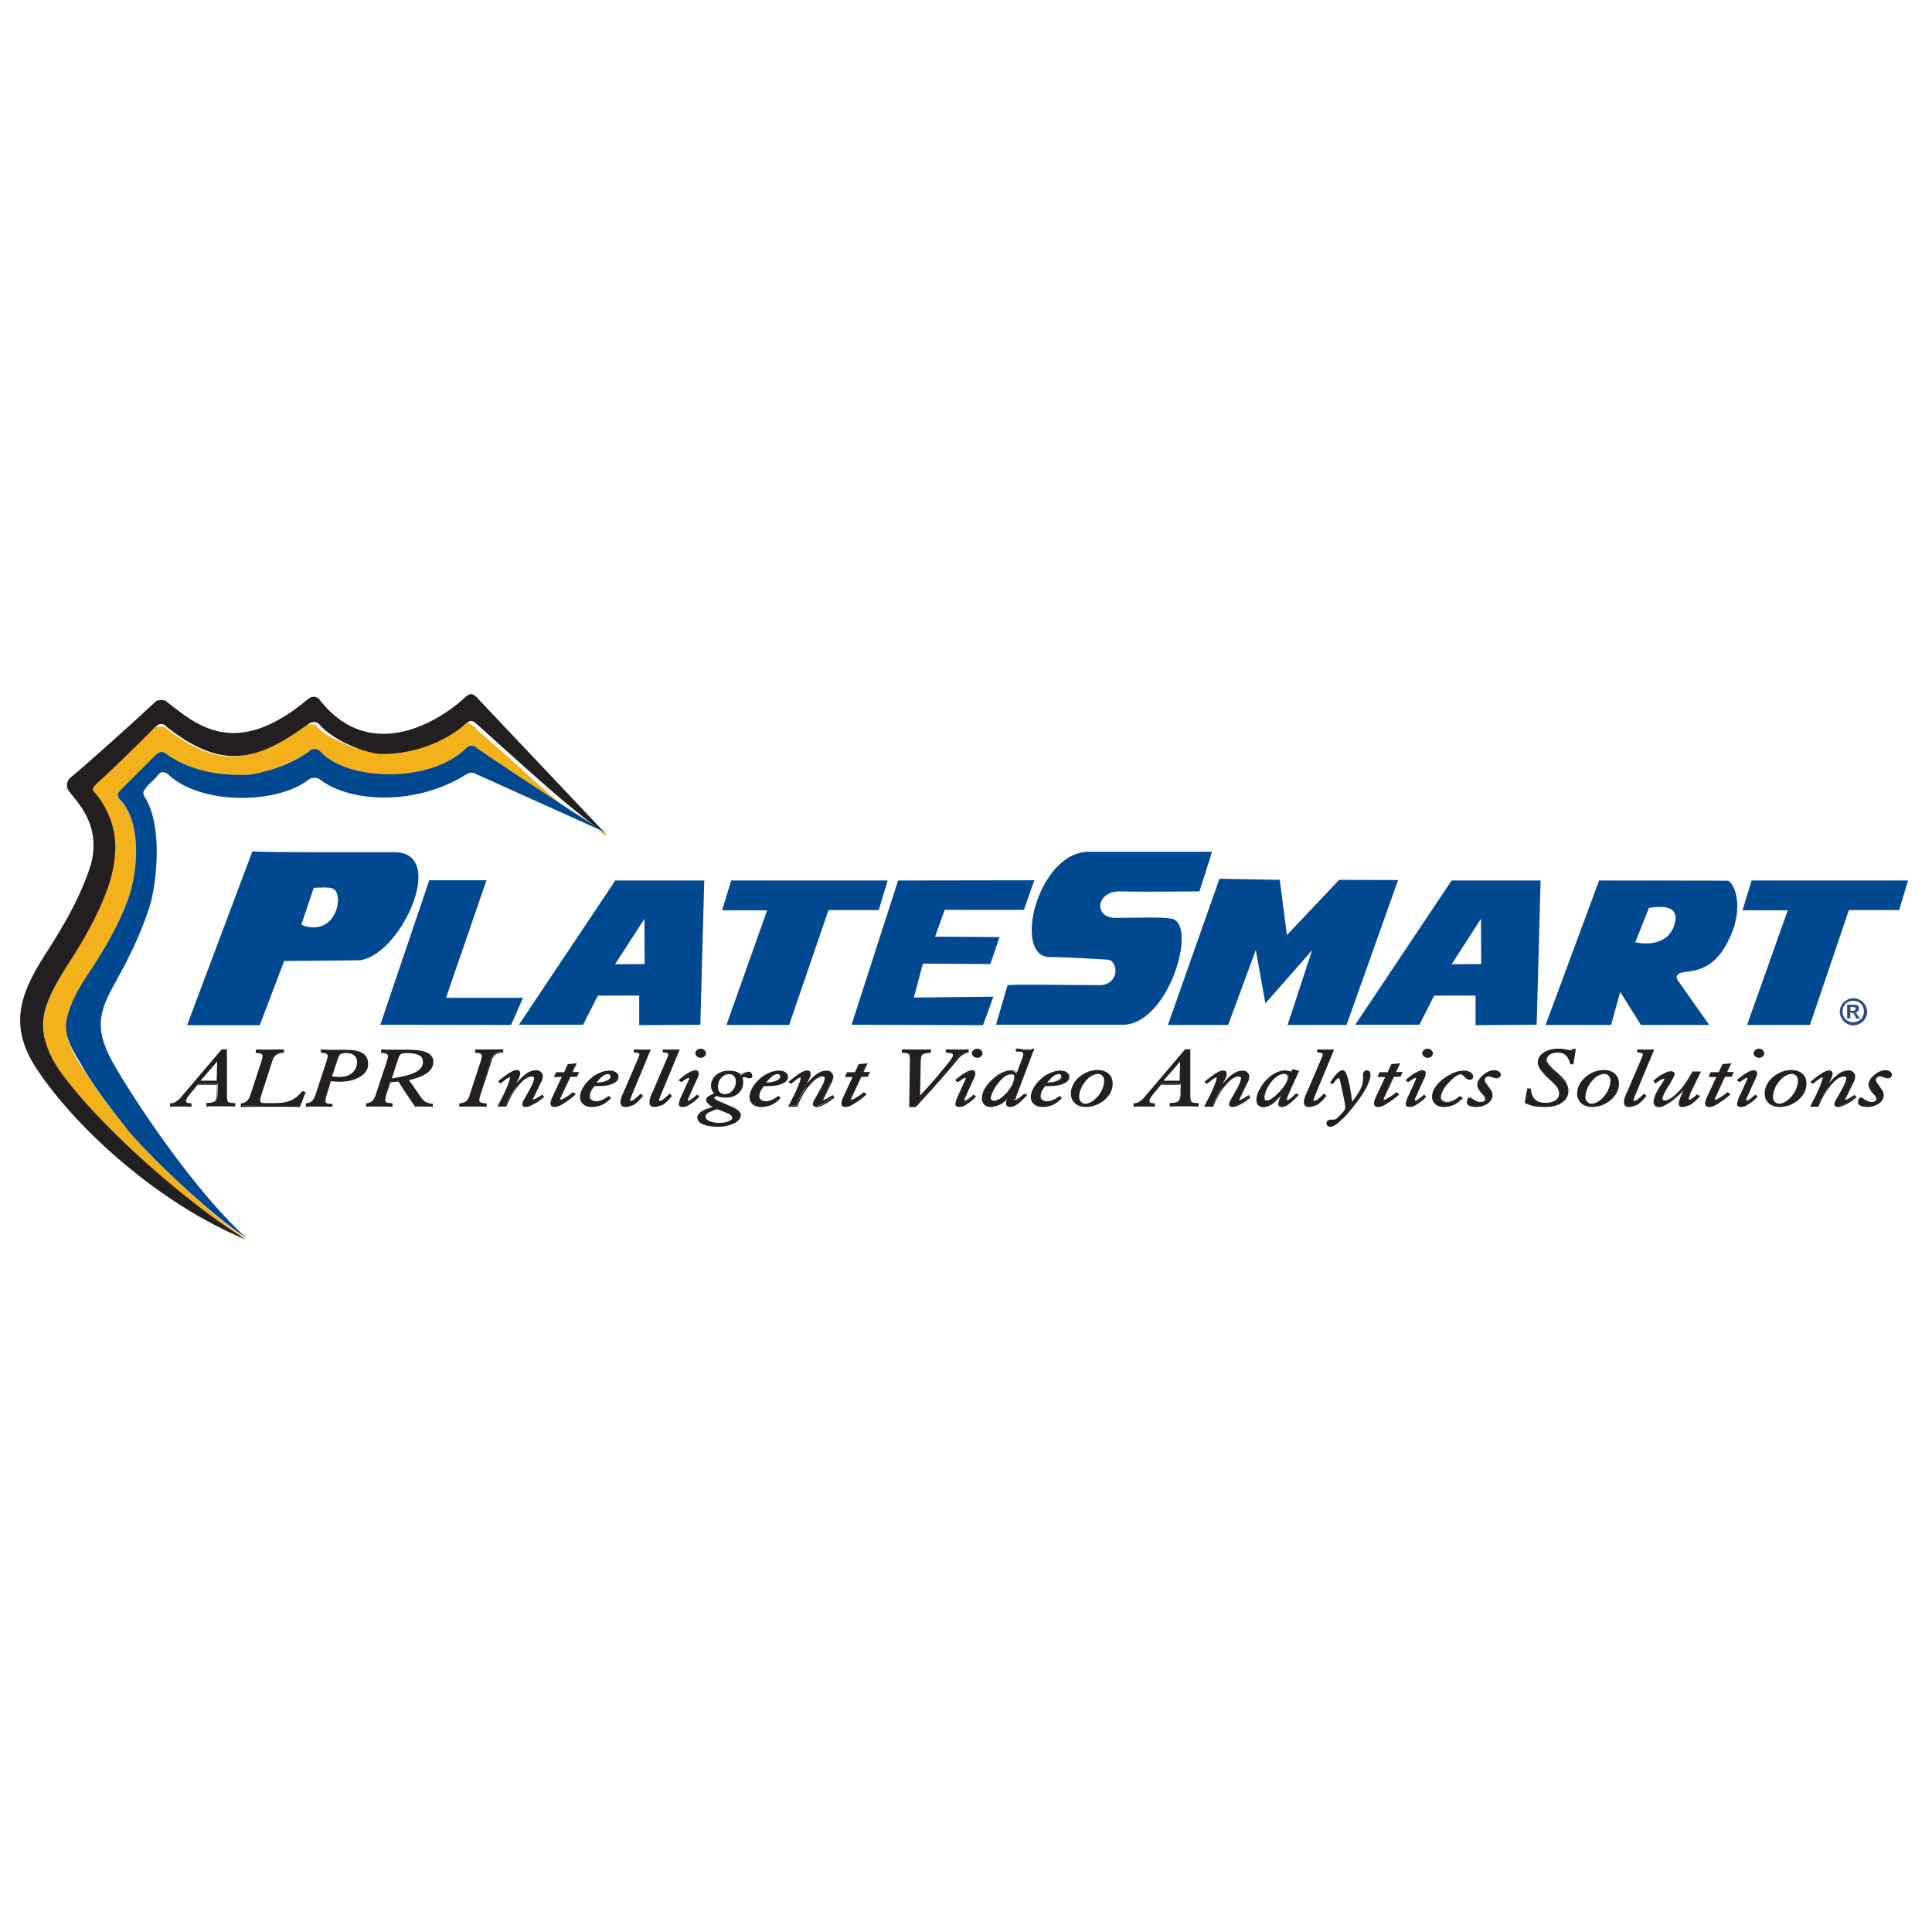 <?xml version="1.0" encoding="utf-8"?>
<!-- Generator: Adobe Illustrator 19.2.1, SVG Export Plug-In . SVG Version: 6.00 Build 0)  -->
<svg version="1.2" baseProfile="tiny" id="Layer_1" xmlns="http://www.w3.org/2000/svg" xmlns:xlink="http://www.w3.org/1999/xlink"
	 x="0px" y="0px" viewBox="0 0 888 888" xml:space="preserve">
<g>
	<g>
		<polygon fill="#004990" points="197.3,404.6 174.8,471 234.9,471.1 240.4,458.6 205,458.6 223.6,404.6 		"/>
	</g>
	<g>
		<path fill="#004990" d="M282.8,404.7L238.5,471H268l6.8-13.4h19v13.6l28.1-0.2l1.8-66.3H282.8L282.8,404.7z M296.2,422.3l0.1,20.8
			l-13.6,0.1L296.2,422.3z"/>
	</g>
	<g>
		<polygon fill="#004990" points="336.1,404.7 408,404.7 403.9,418.3 380.8,418.3 362.7,471.1 333.9,471.1 352.6,418.4 331.9,418.4 
					"/>
	</g>
	<g>
		<polygon fill="#004990" points="475.4,404.6 412.8,404.7 391.4,471 451.8,471.2 456.6,458.1 420,458.5 424.2,442.9 455.2,443.1 
			459.4,430.7 429.8,430.5 434.2,418.2 470.6,418.2 		"/>
	</g>
	<g>
		<polygon fill="#004990" points="560.5,403.9 588.2,404.4 591.5,429.8 615.5,404.4 642.6,404.5 618.9,471.1 591.8,471.1 
			603.1,436.7 581.6,461.2 577.2,436.6 564.5,471.1 536.8,471.1 		"/>
	</g>
	<g>
		<path fill="#004990" d="M735,404.7l-24.6,66.4h30.1l4.2-15.2l9.5,15.2h31.4l-13.8-19.6c0,0-3.8-3.9,2.3-4.7s14.7-1.5,21.3-16.6
			c6.7-15.1,0.9-25.4-1.4-25.4C791.7,404.7,735,404.7,735,404.7L735,404.7z M757.9,417.3c2.9-0.4,15.4-2.7,11.5,8.3
			c-3.9,11-17.8,7.5-17.8,7.5L757.9,417.3z"/>
	</g>
	<g>
		<path fill="#004990" d="M667.2,404.7L622.9,471h29.5l6.8-13.4h19v13.6l28.1-0.2l1.8-66.3H667.2L667.2,404.7z M680.7,422.3
			l0.1,20.8l-13.6,0.1L680.7,422.3z"/>
	</g>
	<g>
		<polygon fill="#004990" points="805.1,404.7 877,404.7 872.9,418.3 849.8,418.3 831.9,471.1 803,471.1 821.7,418.4 800.9,418.4 		
			"/>
	</g>
	<g>
		<path fill="#004990" d="M116,391.3l-30,79.9h33.4l11.2-29.5l33.5-0.3c19.1,0,42.9-50.6,16.5-49.7C173.8,391.7,123,391.9,116,391.3
			L116,391.3z M144.2,408.1c7.7-0.4,10.2-0.6,11,3.9c0.8,4.7-1.8,11.2-6.6,13.3c-5.3,2.3-10.1-0.3-10.1-0.3L144.2,408.1z"/>
	</g>
	<g>
		<path fill="#004990" d="M557.1,391.5h-56.7c-23.4,0-35.4,48.4-17.8,48.4c8.3,0,26.8,1.2,26.8,1.2c4.1,0.6,5.7,10.2-2.9,11.7
			c-13.7,0-40-0.5-43.4,0l-5.3,18.2h59c21.3-1.3,34.2-48.3,21-48.8c-3.7-0.8-18.2-0.3-25-0.3c-10.3,0-9.1-12.2,1.8-12.2
			c11.1,0.3,36.7,0,36.7,0L557.1,391.5z"/>
	</g>
</g>
<g>
	<g>
		<path fill="#2E4A82" d="M851.8,458.8c1.1,0,2,0.2,3.1,0.8c1,0.5,1.7,1.3,2.4,2.3c0.5,1,0.9,2,0.9,3.1s-0.3,2.2-0.9,3.1
			c-0.5,1-1.3,1.7-2.3,2.3c-1,0.5-2,0.9-3.1,0.9c-1.1,0-2.2-0.3-3.1-0.9c-1-0.5-1.7-1.3-2.3-2.3s-0.9-2-0.9-3.1s0.3-2.2,0.9-3.1
			c0.5-1,1.3-1.7,2.4-2.3C849.7,459.1,850.7,458.8,851.8,458.8z M851.8,460c-0.9,0-1.7,0.2-2.5,0.6c-0.8,0.4-1.4,1.1-1.8,1.8
			c-0.4,0.8-0.6,1.6-0.6,2.5c0,0.9,0.2,1.7,0.6,2.5c0.4,0.8,1.1,1.4,1.8,1.8c0.8,0.4,1.6,0.6,2.5,0.6c0.9,0,1.7-0.2,2.5-0.6
			c0.8-0.4,1.4-1.1,1.8-1.8s0.6-1.6,0.6-2.5c0-0.9-0.2-1.7-0.6-2.5c-0.4-0.8-1.1-1.4-1.8-1.8S852.6,460,851.8,460z M849,468.4v-6.6
			h1.3c1.3,0,1.9,0,2.2,0c0.4,0,0.8,0.1,1.1,0.2c0.2,0.1,0.4,0.3,0.6,0.6c0.2,0.3,0.2,0.6,0.2,1c0,0.4-0.1,0.9-0.4,1.2
			c-0.3,0.3-0.8,0.5-1.3,0.6c0.2,0.1,0.3,0.1,0.4,0.2c0.1,0.1,0.2,0.2,0.4,0.5c0,0.1,0.2,0.3,0.5,0.8l0.8,1.3h-1.6l-0.5-1.1
			c-0.3-0.8-0.6-1.2-1-1.4c-0.2-0.2-0.5-0.3-1-0.3h-0.3v2.7H849V468.4z M850.4,464.6h0.5c0.8,0,1.3,0,1.4-0.1
			c0.2-0.1,0.3-0.2,0.4-0.3c0.1-0.1,0.2-0.3,0.2-0.5s0-0.3-0.1-0.5c-0.1-0.1-0.2-0.2-0.4-0.3c-0.2-0.1-0.6-0.1-1.4-0.1h-0.5v1.9
			H850.4z"/>
	</g>
</g>
<g>
	<g>
		<path fill="#231F20" d="M78.5,508.4v-1c1,0,1.9-0.3,2.8-0.9c0.9-0.5,2-1.6,3.3-3.2l17.5-20.6h1.8v20.8c0,1.7,0.2,2.8,0.8,3.2
			c0.5,0.4,1.5,0.6,3.1,0.6v1c-1.2,0-2.4-0.1-3.4-0.1c-1.1,0-2.3,0-3.2,0c-1.1,0-2.2,0-3.1,0c-1,0-1.9,0-2.9,0.1v-1
			c1.9-0.1,3.1-0.4,3.8-0.9c0.6-0.4,0.9-1.6,1-3.3l0.1-5h-9.4l-3.3,4c-0.8,1-1.4,1.7-1.7,2.3c-0.3,0.6-0.5,1.2-0.5,1.6
			c0,0.4,0.2,0.6,0.6,0.9c0.4,0.2,1.1,0.3,1.9,0.4v1c-0.6,0-1.4-0.1-2-0.1c-0.8,0-1.4,0-2.3,0c-0.8,0-1.5,0-2.3,0
			C80.1,508.3,79.3,508.3,78.5,508.4z M91.4,497.1h8.4l0.2-10L91.4,497.1z"/>
		<path fill="#231F20" d="M87.7,508.7h-0.3c-0.6,0-1.4-0.1-2-0.1c-1.4,0-2.9,0-4.5,0c-0.8,0-1.5,0-2.4,0.1h-0.3v-1.6h0.3
			c0.9,0,1.8-0.3,2.6-0.9c0.9-0.5,1.9-1.6,3.2-3.2l17.6-20.7h2.4v21.2c0,1.9,0.3,2.7,0.6,3c0.3,0.2,1.1,0.5,2.9,0.5h0.3v1.6h-0.3
			c-1.2,0-2.4-0.1-3.4-0.1c-2.3,0-4.4,0-6.4,0c-1,0-1.9,0-2.9,0.1h-0.3v-1.6h0.3c2.3-0.1,3.2-0.5,3.6-0.8s0.8-1,0.9-3l0.1-4.6h-8.9
			l-3.2,3.9c-0.8,0.9-1.4,1.7-1.7,2.3c-0.3,0.5-0.4,1.1-0.4,1.4c0,0.1,0,0.4,0.4,0.6c0.4,0.2,1,0.3,1.8,0.3h0.3v1.5H87.7z
			 M101.1,507.9c1.1,0,2.2,0,3.3,0c1,0,2,0,3.1,0.1v-0.2c-1.5,0-2.5-0.3-3-0.8c-0.5-0.5-0.9-1.6-0.9-3.4v-20.5h-1.4l-17.3,20.5
			c-1.4,1.6-2.5,2.7-3.4,3.3c-0.9,0.5-1.7,0.9-2.7,1v0.2c0.6,0,1.4,0,2-0.1c1.6,0,3.1,0,4.5,0c0.5,0,1.2,0,1.7,0.1v-0.2
			c-0.8-0.1-1.3-0.2-1.7-0.4c-0.8-0.3-0.9-0.9-0.9-1.2c0-0.5,0.2-1.1,0.5-1.7c0.3-0.6,1-1.4,1.7-2.4l3.4-4.1h9.9l-0.1,5.3
			c0,1.8-0.4,3-1.1,3.6c-0.6,0.4-1.8,0.8-3.7,0.9v0.2c0.9,0,1.7-0.1,2.6-0.1C98.9,507.9,100,507.9,101.1,507.9z M100.1,497.5h-9.5
			l9.8-11.3L100.1,497.5z M92.2,496.7h7.4l0.2-8.8L92.2,496.7z"/>
	</g>
	<g>
		<path fill="#231F20" d="M120.2,488c0.3-0.8,0.4-1.4,0.5-1.8c0.1-0.4,0.1-0.9,0.1-1.2c0-0.4-0.3-0.8-0.9-1.1
			c-0.5-0.2-1.3-0.4-2.3-0.5v-0.9c1.6,0,2.8,0,3.7,0c0.9,0,1.6,0,2.4,0c1.3,0,3.3,0,6.1-0.1h0.1v0.9c-2.7,0-4.4,1.3-5.3,3.8v0.2
			l-5.3,16.4c-0.1,0.3-0.2,0.6-0.3,1c-0.1,0.3-0.1,0.5-0.1,0.9c0,0.5,0.2,1,0.6,1.2c0.4,0.2,1.2,0.3,2.3,0.3h4.2
			c3.1,0,5.7-0.4,7.7-1.3s3.7-2.3,5.2-4.2l1,0.2l-2.4,6.4c-2.6,0-5.2-0.1-7.7-0.1c-2.5,0-4.8,0-7.2,0c-1.5,0-3.1,0-4.7,0
			c-1.7,0-4,0-7,0.1v-1c2-0.2,3.4-1.4,4.2-3.7l0.1-0.2L120.2,488z"/>
		<path fill="#231F20" d="M137.8,508.8h-0.2c-2.6,0-5.2-0.1-7.7-0.1c-2.5,0-4.8,0-7.2,0c-1.5,0-3.1,0-4.7,0l-7.3,0.1v-1.6h0.3
			c1.9-0.2,3.2-1.3,3.9-3.4l0.1-0.2l5.1-15.5c0.2-0.8,0.4-1.4,0.5-1.8c0.1-0.4,0.1-0.8,0.1-1.1c0-0.1,0-0.4-0.6-0.8
			c-0.5-0.2-1.2-0.4-2.2-0.4h-0.3v-1.5h0.3c1.6,0,2.8,0,3.7,0c0.9,0,1.6,0,2.4,0c1.3,0,3.3,0,6.1-0.1h0.4v1.5h-0.3
			c-2.6,0-4.2,1.2-5,3.6v0.1l-5.3,16.4c-0.1,0.3-0.2,0.6-0.2,1c0,0.3-0.1,0.5-0.1,0.8c0,0.4,0.1,0.8,0.5,1c0.4,0.2,1.1,0.3,2,0.3
			h4.2c3.1,0,5.6-0.4,7.5-1.2c1.9-0.8,3.6-2.2,5.1-4.1l0.1-0.2l1.5,0.4L137.8,508.8z M122.7,507.9c2.4,0,4.7,0,7.2,0
			c2.4,0,4.8,0,7.4,0.1l2.2-5.8l-0.3-0.1c-1.5,1.9-3.2,3.3-5.2,4.1c-1.9,0.9-4.6,1.3-7.8,1.3H122c-1.1,0-1.9-0.1-2.4-0.4
			c-0.5-0.3-0.9-0.9-0.9-1.5c0-0.2,0-0.5,0.1-0.9c0.1-0.3,0.1-0.6,0.3-1l5.4-16.6c0.9-2.5,2.6-3.9,5.3-4V483c-2.7,0-4.6,0.1-5.9,0.1
			c-0.8,0-1.5,0-2.4,0c-0.8,0-1.8,0-3.3,0v0.2c0.9,0.1,1.6,0.2,2,0.5c0.6,0.3,1,0.8,1,1.3c0,0.3,0,0.8-0.1,1.2
			c-0.1,0.4-0.3,1.1-0.5,1.9l-5.1,15.7c-0.8,2.3-2.2,3.6-4.2,3.9v0.3l6.6-0.1C119.6,507.9,121.1,507.9,122.7,507.9z"/>
	</g>
	<g>
		<path fill="#231F20" d="M149.6,503c-0.2,0.6-0.4,1.3-0.5,1.7c-0.1,0.4-0.1,0.9-0.1,1.3s0.3,0.8,0.9,1.1c0.5,0.2,1.4,0.4,2.5,0.4v1
			c-0.6,0-1.4,0-2.2-0.1c-0.8,0-1.9,0-3.4,0c-1.6,0-2.8,0-3.6,0c-0.8,0-1.5,0-2.3,0.1v-1c2-0.2,3.4-1.4,4.2-3.7l0.1-0.2l5-15.4
			c0.3-0.8,0.4-1.4,0.5-1.8c0.1-0.4,0.1-0.9,0.1-1.2c0-0.4-0.3-0.8-0.9-1.1c-0.5-0.2-1.3-0.4-2.3-0.5v-0.9c1,0,1.9,0,2.8,0.1
			c0.9,0,1.7,0,2.5,0c0.9,0,1.9,0,3.1,0s1.9,0,2.3,0c3.7,0,6.2,0.4,8,1.4c1.6,1,2.5,2.5,2.5,4.6c0,2.4-1.2,4.2-3.4,5.7
			c-2.4,1.4-5.4,2.2-9.3,2.2c-0.5,0-1.2,0-1.9-0.1c-0.8,0-1.5-0.1-2.4-0.2L149.6,503z M152.2,495c0.8,0.1,1.4,0.2,1.9,0.2
			c0.6,0,1.2,0.1,1.6,0.1c2.6,0,4.7-0.6,6.2-1.9c1.5-1.3,2.4-3,2.4-5.3c0-1.4-0.4-2.5-1.4-3.2c-1-0.8-2.3-1.2-3.9-1.2
			c-1.3,0-2.3,0.2-2.8,0.5c-0.5,0.4-1.1,1.4-1.7,3.2L152.2,495z"/>
		<path fill="#231F20" d="M152.7,508.7h-0.3c-0.6,0-1.4,0-2.2-0.1c-0.8,0-1.9,0-3.4,0c-1.6,0-2.8,0-3.6,0c-0.8,0-1.5,0-2.3,0.1h-0.3
			v-1.6h0.3c1.9-0.2,3.2-1.3,3.9-3.4l0.1-0.2L150,488c0.2-0.8,0.4-1.4,0.5-1.8s0.1-0.8,0.1-1.1c0-0.1,0-0.4-0.6-0.8
			c-0.5-0.2-1.2-0.4-2.2-0.4h-0.3v-1.5h0.3c1,0,1.9,0,2.8,0.1c0.9,0,1.7,0,2.5,0c0.9,0,1.9,0,3.1,0c1.2,0,1.9,0,2.3,0
			c3.7,0,6.4,0.5,8.1,1.5s2.6,2.7,2.6,5c0,2.5-1.2,4.4-3.7,5.9c-2.4,1.5-5.6,2.3-9.5,2.3c-0.5,0-1.2,0-1.9-0.1c-0.6,0-1.3-0.1-2-0.2
			l-2,6.5c-0.2,0.6-0.4,1.2-0.4,1.7c-0.1,0.4-0.1,0.9-0.1,1.2c0,0.1,0,0.4,0.6,0.8c0.5,0.2,1.3,0.3,2.4,0.4h0.3L152.7,508.7z
			 M141.2,507.7v0.3c0.5,0,1.2,0,1.9,0c0.8,0,2,0,3.7,0c1.6,0,2.7,0,3.6,0c0.6,0,1.3,0,1.8,0v-0.3c-1-0.1-1.7-0.2-2.3-0.4
			c-0.9-0.4-1.1-1-1.1-1.4c0-0.3,0.1-0.9,0.2-1.3c0.1-0.5,0.3-1.1,0.5-1.7l2.3-6.9h0.3c0.9,0.1,1.6,0.1,2.3,0.2
			c0.8,0,1.3,0.1,1.8,0.1c3.8,0,6.8-0.8,9.1-2.2c2.3-1.4,3.3-3.1,3.3-5.4c0-2-0.8-3.4-2.3-4.3c-1.6-1-4.2-1.4-7.8-1.4
			c-0.3,0-1.1,0-2.3,0s-2.3,0-3.1,0c-0.8,0-1.6,0-2.5,0c-0.8,0-1.6,0-2.5-0.1v0.2c0.9,0.1,1.6,0.2,2,0.5c0.6,0.3,1,0.8,1,1.3
			c0,0.3,0,0.8-0.1,1.2c-0.1,0.4-0.3,1.1-0.5,1.9l-5.1,15.7C144.6,506.1,143.2,507.4,141.2,507.7z M155.8,495.7
			c-0.5,0-1.1,0-1.7-0.1c-0.6,0-1.3-0.1-2-0.2l-0.4-0.1l2.6-7.9c0.5-1.8,1.2-3,1.8-3.4s1.6-0.6,3-0.6c1.7,0,3.1,0.4,4.1,1.2
			c1,0.9,1.5,2,1.5,3.6c0,2.3-0.9,4.2-2.5,5.5C160.8,495,158.5,495.7,155.8,495.7z M152.6,494.7c0.5,0.1,1.1,0.1,1.6,0.2
			c0.5,0,1.2,0.1,1.6,0.1c2.6,0,4.6-0.6,6-1.8c1.5-1.3,2.3-2.9,2.3-5.1c0-1.3-0.4-2.3-1.3-3c-0.9-0.8-2-1.1-3.7-1.1
			c-1.2,0-2.2,0.2-2.6,0.5c-0.3,0.2-0.9,1-1.5,3L152.6,494.7z"/>
	</g>
	<g>
		<path fill="#231F20" d="M177.4,503c-0.2,0.8-0.4,1.3-0.5,1.7c-0.1,0.4-0.1,0.9-0.1,1.2c0,0.4,0.3,0.8,0.9,1.1
			c0.5,0.2,1.4,0.4,2.5,0.4v1c-0.6,0-1.4,0-2.2-0.1c-0.8,0-1.9,0-3.4,0c-1.6,0-2.8,0-3.6,0c-0.8,0-1.5,0-2.3,0.1v-1
			c2-0.2,3.4-1.4,4.2-3.7l0.1-0.2l5-15.4c0.3-0.8,0.4-1.4,0.5-1.8s0.1-0.9,0.1-1.2c0-0.4-0.3-0.8-0.9-1.1c-0.5-0.2-1.3-0.4-2.3-0.5
			v-1c0.9,0,1.6,0,2.6,0.1c0.9,0,2,0,3.6,0c1,0,2,0,3.3,0c1.2,0,1.9,0,2.2,0c4.1,0,7.1,0.4,8.9,1.3c1.8,0.9,2.8,2.2,2.8,4
			s-1,3.4-2.8,4.7c-1.8,1.3-4.8,2.5-8.8,3.3c0.5,0.6,1.1,1.3,1.6,2c0.5,0.8,1.1,1.6,1.7,2.5l2.2,3.2c0.9,1.3,1.7,2.3,2.5,2.8
			c0.9,0.5,1.9,0.8,3.1,0.9v1c-0.4,0-0.9,0-1.3-0.1c-0.4,0-1.2,0-2.2,0s-1.7,0-2.3,0s-1,0-1.4,0.1c-1.4-1.9-2.7-3.9-4-5.8
			c-1.3-1.9-2.5-3.9-3.8-5.8c-0.6,0.1-1.3,0.2-2,0.3c-0.6,0.1-1.4,0.1-2,0.2L177.4,503z M179.5,496.2c5.3-0.8,9.2-1.7,11.5-3
			c2.5-1.3,3.7-3,3.7-5.1c0-1.4-0.6-2.5-1.8-3.2c-1.2-0.8-3-1.1-5.4-1.1c-1.6,0-2.7,0.2-3.2,0.5c-0.6,0.3-1.1,1.1-1.5,2.2
			L179.5,496.2z"/>
		<path fill="#231F20" d="M198.5,508.7h-0.3c-0.4,0-0.9,0-1.3-0.1c-0.4,0-1.2,0-2.2,0s-1.7,0-2.3,0s-1,0-1.4,0.1h-0.2v-0.1
			c-1.4-1.9-2.7-3.9-4-5.8c-1.2-1.8-2.5-3.8-3.7-5.7c-0.6,0.1-1.2,0.2-1.8,0.2c-0.6,0.1-1.3,0.1-1.9,0.2l-1.8,5.5
			c-0.2,0.6-0.4,1.3-0.4,1.7c-0.1,0.4-0.1,0.9-0.1,1.2c0,0.1,0,0.4,0.6,0.8c0.5,0.2,1.3,0.3,2.4,0.4h0.3v1.6h-0.3
			c-0.6,0-1.4,0-2.2-0.1c-0.8,0-1.9,0-3.4,0c-1.6,0-2.8,0-3.6,0c-0.8,0-1.5,0-2.3,0.1h-0.3v-1.6h0.3c1.9-0.2,3.2-1.3,3.9-3.4
			l0.1-0.2l5.1-15.4c0.2-0.8,0.4-1.4,0.5-1.8c0.1-0.4,0.1-0.8,0.1-1.1c0-0.1,0-0.4-0.6-0.8c-0.5-0.2-1.2-0.4-2.2-0.4h-0.3v-1.6h0.3
			c0.9,0,1.6,0,2.6,0.1c1.4,0,3.8,0,6.9,0c1.2,0,1.9,0,2.2,0c4.2,0,7.2,0.4,9.1,1.3c1.9,0.9,2.9,2.4,2.9,4.3s-1,3.7-2.9,5.1
			c-1.8,1.3-4.6,2.4-8.4,3.3c0.4,0.5,0.9,1.1,1.3,1.6c0.5,0.8,1.1,1.6,1.7,2.5l2.2,3.2c0.9,1.3,1.6,2.2,2.5,2.7
			c0.8,0.5,1.8,0.8,3,0.8h0.3v1.5H198.5z M183.5,496.4l0.1,0.2c1.2,1.9,2.5,4,3.8,5.8c1.2,1.8,2.5,3.8,3.9,5.6c0.4,0,0.8,0,1.2,0
			c0.5,0,1.3,0,2.3,0c1,0,1.7,0,2.2,0c0.3,0,0.6,0,1,0v-0.3c-1.2-0.1-2.2-0.3-3-0.9c-0.9-0.5-1.7-1.5-2.6-2.9l-2.2-3.2
			c-0.5-1-1.2-1.7-1.6-2.5c-0.5-0.8-1.1-1.4-1.6-1.9l-0.4-0.4l0.5-0.1c4-1,6.9-2,8.7-3.3s2.7-2.7,2.7-4.4s-0.9-2.9-2.6-3.7
			c-1.8-0.9-4.7-1.2-8.8-1.2c-0.2,0-1,0-2.2,0c-3.1,0-5.5,0-6.9,0c-0.8,0-1.5,0-2.2,0v0.2c0.9,0.1,1.6,0.2,2,0.5
			c0.6,0.3,1,0.8,1,1.3c0,0.3,0,0.8-0.1,1.2c-0.1,0.4-0.3,1.1-0.5,1.9l-5.1,15.7c-0.8,2.3-2.2,3.6-4.2,3.9v0.3c0.5,0,1.2,0,1.9,0
			c0.8,0,2,0,3.7,0s2.7,0,3.6,0c0.6,0,1.3,0,1.8,0v-0.3c-1-0.1-1.7-0.2-2.3-0.4c-0.9-0.4-1.1-1-1.1-1.4c0-0.3,0.1-0.8,0.2-1.3
			c0.1-0.5,0.3-1.1,0.5-1.8l0,0l1.9-5.9h0.2c0.8-0.1,1.4-0.1,2-0.2c0.6-0.1,1.3-0.2,2-0.3L183.5,496.4z M179.1,496.6l3.4-10.2
			c0.4-1.2,1-1.9,1.6-2.4s1.8-0.5,3.4-0.5c2.5,0,4.3,0.4,5.6,1.2c1.3,0.8,2,1.9,2,3.6c0,2.3-1.3,4-3.8,5.4
			c-2.5,1.3-6.4,2.4-11.6,3.1L179.1,496.6z M187.5,484c-1.5,0-2.6,0.2-3.1,0.4c-0.5,0.3-1,1-1.3,2l-3,9.3c5-0.8,8.6-1.7,10.9-2.9
			c2.4-1.3,3.4-2.8,3.4-4.8c0-1.3-0.5-2.3-1.6-2.9C191.6,484.5,189.9,484,187.5,484z"/>
	</g>
	<g>
		<path fill="#231F20" d="M220.7,503c-0.3,0.9-0.4,1.5-0.5,1.8c-0.1,0.4-0.1,0.8-0.1,1.1c0,0.4,0.3,0.8,0.9,1.1
			c0.5,0.2,1.4,0.4,2.5,0.4v1c-0.6,0-1.3,0-2.2-0.1c-0.8,0-1.9,0-3.7,0c-1.7,0-2.9,0-3.8,0s-1.7,0-2.5,0.1v-1
			c2.4-0.1,3.9-1.4,4.7-3.8v-0.2l5-15.4c0.3-0.8,0.4-1.4,0.5-1.8s0.1-0.9,0.1-1.2c0-0.4-0.2-0.8-0.8-1.1c-0.5-0.2-1.3-0.4-2.3-0.5
			v-0.9c1.6,0,2.8,0,3.7,0c0.9,0,1.6,0,2.4,0c1.3,0,3.3,0,6.1-0.1h0.1v0.9c-2.7,0-4.4,1.3-5.3,3.8v0.2L220.7,503z"/>
		<path fill="#231F20" d="M223.7,508.7h-0.3c-0.6,0-1.3,0-2-0.1c-0.8,0-1.9,0-3.7,0s-2.9,0-3.8,0c-0.9,0-1.7,0-2.5,0.1h-0.3v-1.6
			h0.3c2.3-0.1,3.7-1.3,4.4-3.4v-0.2l5.1-15.5c0.2-0.8,0.4-1.4,0.5-1.8s0.1-0.8,0.1-1.1c0-0.1,0-0.4-0.6-0.8
			c-0.5-0.2-1.2-0.4-2.2-0.4h-0.3v-1.5h0.3c1.6,0,2.8,0,3.7,0c0.9,0,1.6,0,2.4,0c1.3,0,3.3,0,6.1-0.1h0.4v1.5H231
			c-2.6,0-4.2,1.2-5,3.6v0.1l-5.1,15.5c-0.3,0.9-0.4,1.4-0.5,1.8c-0.1,0.4-0.1,0.8-0.1,1.1c0,0.1,0,0.4,0.6,0.8
			c0.5,0.2,1.3,0.4,2.4,0.4h0.3L223.7,508.7L223.7,508.7z M211.7,507.7v0.3c0.6,0,1.4,0,2.2,0c0.9,0,2.2,0,3.9,0c1.6,0,2.8,0,3.7,0
			c0.6,0,1.2,0,1.7,0v-0.3c-1-0.1-1.7-0.2-2.3-0.4c-0.8-0.3-1.1-0.8-1.1-1.3c0-0.3,0-0.8,0.1-1.2c0.1-0.4,0.3-1.1,0.5-1.9l5.1-15.6
			c0.9-2.5,2.6-3.9,5.3-4v-0.2c-2.7,0-4.6,0.1-5.9,0.1c-0.8,0-1.5,0-2.4,0c-0.8,0-1.8,0-3.3,0v0.2c0.9,0.1,1.6,0.2,2.2,0.5
			c0.6,0.3,1,0.8,1,1.3c0,0.3,0,0.8-0.1,1.2c-0.1,0.4-0.3,1.1-0.5,1.9l-5.1,15.6C215.6,506.2,214,507.5,211.7,507.7z"/>
	</g>
	<g>
		<path fill="#231F20" d="M229.4,508.3c1.8-3.4,3.2-6.2,4.1-8.4c1-2.2,1.4-3.7,1.4-4.4c0-0.2,0-0.3-0.1-0.4s-0.1-0.1-0.3-0.1
			c-0.3,0-0.9,0.2-1.5,0.6c-0.6,0.4-1.6,1.2-2.9,2.3l-0.6-0.5c2-1.7,3.8-3,5-3.8c1.3-0.8,2.3-1.2,3-1.2c0.4,0,0.8,0.1,1,0.3
			c0.2,0.2,0.3,0.5,0.3,1c0,0.3-0.1,0.8-0.2,1.2c-0.2,0.4-0.4,1.2-1,2l-1.1,2.2l0.3,0.1c1.8-2.4,3.6-4,5.1-5.2
			c1.6-1.1,3.1-1.6,4.5-1.6c0.8,0,1.5,0.2,1.9,0.6c0.5,0.4,0.8,1,0.8,1.7c0,0.4-0.1,0.9-0.2,1.3s-0.4,1.1-0.9,2l-2.9,6
			c0,0.1-0.1,0.2-0.2,0.3c-0.3,0.8-0.5,1.2-0.5,1.4c0,0.1,0,0.1,0,0.2l0.1,0.1c0.3,0,0.9-0.2,1.6-0.6c0.8-0.4,1.7-1.1,2.8-1.8
			l0.4,0.6c-1.6,1.3-3.1,2.4-4.5,3.1c-1.4,0.8-2.6,1.2-3.4,1.2c-0.4,0-0.8-0.1-1-0.2c-0.2-0.2-0.3-0.4-0.3-0.8
			c0-0.3,0.1-0.8,0.4-1.3c0.3-0.5,0.9-1.6,1.8-3.2c1.3-2.3,2.2-4,2.7-5c0.4-1.1,0.6-1.8,0.6-2.4c0-0.4-0.1-0.8-0.3-0.9
			c-0.2-0.2-0.6-0.3-1.2-0.3c-1.7,0-3.7,1.3-5.9,3.9c-2.3,2.6-4.2,5.9-5.8,10h-2.9V508.3z"/>
		<path fill="#231F20" d="M241.7,508.8c-0.5,0-0.9-0.1-1.2-0.3c-0.3-0.2-0.4-0.5-0.4-1c0-0.3,0.1-0.9,0.4-1.4
			c0.3-0.6,0.9-1.7,1.8-3.2c1.3-2.3,2.2-4,2.6-5s0.6-1.7,0.6-2.3c0-0.3-0.1-0.5-0.2-0.6c-0.2-0.1-0.5-0.2-1-0.2
			c-1.6,0-3.6,1.3-5.7,3.8c-2.3,2.6-4.2,5.9-5.8,9.9l0,0.1h-4.1l0.2-0.5c1.8-3.4,3.2-6.2,4.1-8.4c0.9-2.2,1.4-3.6,1.4-4.3
			c0-0.2,0-0.2,0-0.3c-0.2,0-0.6,0.1-1.4,0.6c-0.6,0.4-1.6,1.2-2.9,2.2L230,498l-1.1-1l0.3-0.2c2-1.7,3.8-3,5.1-3.8
			c1.3-0.8,2.4-1.2,3.2-1.2c0.5,0,0.9,0.1,1.2,0.4c0.3,0.3,0.4,0.6,0.4,1.2c0,0.3-0.1,0.8-0.3,1.3c-0.2,0.5-0.4,1.2-1,2.2l-0.4,0.9
			c1.5-1.8,3-3.2,4.3-4.2c1.6-1.2,3.2-1.7,4.7-1.7c0.9,0,1.6,0.2,2.2,0.8c0.6,0.5,0.9,1.2,0.9,1.9c0,0.4-0.1,0.9-0.2,1.4
			c-0.1,0.4-0.4,1.2-0.9,2l-2.9,6c0,0.1-0.1,0.2-0.2,0.3c-0.3,0.6-0.4,1-0.4,1.2c0.2-0.1,0.6-0.2,1.3-0.5c0.8-0.4,1.7-1.1,2.8-1.7
			l0.2-0.2l0.9,1.1l-0.2,0.2c-1.6,1.3-3.1,2.4-4.6,3.1C243.8,508.4,242.6,508.8,241.7,508.8z M244.5,494c0.6,0,1.1,0.1,1.4,0.4
			c0.3,0.2,0.5,0.6,0.5,1.2c0,0.6-0.2,1.5-0.8,2.6c-0.4,1.1-1.4,2.7-2.7,5.1c-1,1.6-1.5,2.7-1.8,3.2c-0.3,0.6-0.4,1-0.4,1.2
			c0,0.3,0.1,0.4,0.2,0.4c0.1,0.1,0.4,0.2,0.8,0.2c0.8,0,1.9-0.3,3.2-1.1c1.3-0.8,2.8-1.7,4.3-2.9l-0.1-0.1c-1,0.6-1.8,1.2-2.6,1.6
			c-1.2,0.6-1.6,0.6-1.8,0.6c-0.2,0-0.3-0.1-0.4-0.2c-0.1-0.1-0.1-0.2-0.1-0.3c0-0.2,0.1-0.5,0.5-1.6c0.1-0.1,0.1-0.2,0.2-0.3l2.9-6
			c0.4-0.9,0.6-1.5,0.8-1.9c0.1-0.4,0.2-0.9,0.2-1.2c0-0.6-0.2-1.1-0.6-1.4c-0.4-0.4-1.1-0.5-1.7-0.5c-1.4,0-2.9,0.5-4.3,1.6
			c-1.5,1.1-3.2,2.8-5,5.1l-0.1,0.2l-0.9-0.3l1.2-2.5c0.4-0.9,0.8-1.6,0.9-2c0.1-0.4,0.2-0.8,0.2-1.1c0-0.3-0.1-0.5-0.2-0.8
			c-0.1-0.1-0.4-0.2-0.8-0.2c-0.8,0-1.7,0.3-2.9,1.1s-2.7,1.8-4.6,3.4l0.1,0.1c1.2-1,2-1.6,2.7-2c1.2-0.8,1.9-1,2.3-0.4
			c0.1,0.1,0.1,0.3,0.1,0.6c0,0.9-0.4,2.4-1.4,4.5c-0.9,2-2.2,4.7-3.9,8h2.5c1.6-4,3.6-7.3,5.8-9.9C240.6,495.3,242.6,494,244.5,494
			z"/>
	</g>
	<g>
		<path fill="#231F20" d="M258.8,494.6h-3.7l0.6-1.5h3.7l1.7-3.7l3.3-0.3l-1.8,4h3l-0.6,1.5h-3l-4.5,9.6c-0.1,0.3-0.2,0.5-0.3,0.8
			c0,0.1-0.1,0.2-0.1,0.3c0,0.2,0.1,0.3,0.2,0.4s0.3,0.2,0.4,0.2c0.4,0,1.1-0.2,2-0.8c0.9-0.5,2.2-1.3,3.7-2.5l0.8,0.5
			c-1.9,1.7-3.8,3-5.4,4c-1.6,1-2.9,1.4-3.9,1.4c-0.5,0-0.9-0.1-1.2-0.3c-0.3-0.2-0.4-0.5-0.4-1c0-0.2,0.1-0.6,0.2-1.1
			c0.1-0.4,0.3-1,0.6-1.6L258.8,494.6z"/>
		<path fill="#231F20" d="M254.9,508.8c-0.5,0-1.1-0.1-1.4-0.4c-0.3-0.3-0.5-0.8-0.5-1.2c0-0.3,0.1-0.6,0.2-1.2
			c0.1-0.5,0.4-1.1,0.6-1.6l4.4-9.4h-3.6l1-2.2h3.7l1.7-3.7l4.1-0.4l-1.9,4h3l-1,2.2h-3l-4.4,9.4c-0.1,0.3-0.2,0.5-0.3,0.6
			c0,0.1,0,0.2,0,0.2c0,0.1,0,0.1,0.1,0.2s0.1,0.1,0.2,0.1c0.2,0,0.8-0.1,1.8-0.8c0.9-0.5,2.2-1.3,3.6-2.5l0.2-0.1l1.3,1l-0.3,0.2
			c-1.9,1.7-3.8,3-5.4,4C257.3,508.4,255.9,508.8,254.9,508.8z M255.7,494.3h3.7l-5,10.3c-0.3,0.5-0.5,1.1-0.6,1.6
			c-0.1,0.4-0.2,0.8-0.2,1c0,0.3,0.1,0.5,0.3,0.6c0.2,0.2,0.5,0.3,1,0.3c1,0,2.2-0.4,3.8-1.4c1.5-0.9,3.2-2.2,5-3.7l-0.2-0.2
			c-1.4,1.1-2.6,1.8-3.4,2.4c-1,0.5-1.7,0.9-2.2,0.9c-0.2,0-0.4-0.1-0.6-0.3c-0.2-0.2-0.3-0.4-0.3-0.6c0-0.1,0-0.2,0.1-0.4
			c0-0.1,0.1-0.3,0.3-0.8l4.6-9.8h3l0.4-0.9h-3l1.8-3.9l-2.6,0.2l-1.7,3.7h-3.7L255.7,494.3z"/>
	</g>
	<g>
		<path fill="#231F20" d="M280.3,504.5c-1.2,1.3-2.6,2.3-4,2.9s-2.9,1.1-4.3,1.1c-1.5,0-2.7-0.4-3.7-1.2c-0.9-0.8-1.4-1.8-1.4-3.1
			c0-1.2,0.3-2.4,1-3.7c0.6-1.3,1.6-2.5,2.8-3.8c1.4-1.4,3-2.5,4.6-3.3c1.6-0.8,3.2-1.2,4.8-1.2c1.1,0,1.9,0.2,2.7,0.6
			c0.6,0.4,1.1,1.1,1.1,1.8c0,1.3-0.9,2.3-2.5,2.9c-1.6,0.6-4,1.1-6.9,1.1c-0.4,0-0.8,0-1,0c-0.2,0-0.4,0-0.6,0
			c-0.8,0.9-1.4,1.7-1.7,2.6c-0.4,0.9-0.6,1.6-0.6,2.4s0.3,1.4,0.9,1.9c0.5,0.4,1.4,0.8,2.4,0.8c0.9,0,1.8-0.2,2.8-0.6
			c1-0.4,2-1,3.1-1.8L280.3,504.5z M273.5,497.9c2.4,0,4.2-0.3,5.6-0.9c1.4-0.5,2-1.3,2-2.3c0-0.4-0.1-0.8-0.4-1.1
			c-0.3-0.2-0.8-0.3-1.3-0.3c-0.9,0-1.7,0.3-2.6,1.1C275.9,495.1,274.8,496.3,273.5,497.9z"/>
		<path fill="#231F20" d="M272,508.8c-1.6,0-2.9-0.4-3.9-1.2c-1-0.9-1.5-1.9-1.5-3.3c0-1.2,0.3-2.5,1-3.8s1.6-2.6,2.9-3.9
			c1.4-1.4,3-2.6,4.7-3.3c1.7-0.8,3.3-1.2,5-1.2c1.2,0,2.2,0.2,2.9,0.8c0.8,0.5,1.2,1.2,1.2,2c0,1.4-0.9,2.5-2.7,3.2
			c-1.6,0.8-4,1.1-7,1.1c-0.4,0-0.8,0-1,0c-0.2,0-0.3,0-0.4,0c-0.6,0.8-1.2,1.6-1.6,2.4c-0.3,0.8-0.5,1.5-0.5,2.3
			c0,0.6,0.2,1.3,0.8,1.6c1,0.9,2.9,0.9,4.8,0.1c1-0.4,1.9-1,3-1.7l0.2-0.2l1,1l-0.2,0.2c-1.3,1.3-2.6,2.3-4.1,3
			C274.9,508.5,273.4,508.8,272,508.8z M280.2,492.6c-1.5,0-3.1,0.4-4.7,1.2c-1.6,0.8-3.1,1.8-4.5,3.2c-1.2,1.2-2.2,2.5-2.8,3.7
			c-0.6,1.2-0.9,2.4-0.9,3.4c0,1.2,0.4,2.2,1.3,2.8c0.9,0.8,2,1.1,3.4,1.1c1.4,0,2.8-0.3,4.1-1c1.3-0.6,2.6-1.5,3.7-2.6l-0.1-0.1
			c-1.1,0.8-2,1.3-2.9,1.7c-1,0.4-2,0.6-3,0.6c-1.1,0-1.9-0.3-2.6-0.8c-0.6-0.5-1-1.3-1-2.2c0-0.9,0.2-1.7,0.6-2.6s1-1.7,1.8-2.6
			l0.1-0.1h0.2c0.2,0,0.4,0,0.6,0s0.5,0,1,0c2.9,0,5.2-0.3,6.8-1c1.5-0.6,2.3-1.5,2.3-2.7c0-0.6-0.3-1.1-0.9-1.5
			C282,492.9,281.3,492.6,280.2,492.6z M272.9,498.3l0.4-0.5c1.3-1.7,2.5-2.9,3.3-3.7c1-0.8,1.9-1.1,2.8-1.1c0.6,0,1.2,0.1,1.5,0.4
			c0.4,0.3,0.5,0.8,0.5,1.3c0,1.1-0.8,1.9-2.3,2.6c-1.4,0.6-3.3,0.9-5.7,1H272.9z M279.3,493.7c-0.8,0-1.5,0.3-2.4,1
			c-0.8,0.6-1.7,1.6-2.8,2.9c1.9-0.1,3.6-0.3,4.7-0.9c1.3-0.5,1.8-1.2,1.8-1.9c0-0.3-0.1-0.6-0.3-0.8
			C280.2,493.7,279.9,493.7,279.3,493.7z"/>
	</g>
	<g>
		<path fill="#231F20" d="M293.4,486.7c0.3-0.6,0.5-1.2,0.6-1.5c0.1-0.3,0.2-0.6,0.2-0.9c0-0.3-0.2-0.6-0.6-0.9
			c-0.4-0.2-1.1-0.3-2-0.4v-0.6h6.9l-8.3,19.9l-0.1,0.2c-0.5,1.4-0.9,2.3-0.9,2.7c0,0.3,0.1,0.5,0.2,0.6c0.1,0.2,0.3,0.2,0.5,0.2
			c0.3,0,0.8-0.2,1.4-0.5c0.5-0.4,1.6-1.3,3.2-2.8l0.6,0.4c-1.3,1.6-2.7,2.9-4,3.8c-1.3,0.9-2.5,1.4-3.6,1.4c-0.6,0-1.2-0.2-1.6-0.5
			c-0.4-0.3-0.5-0.9-0.5-1.5c0-0.4,0.1-1.1,0.3-1.7c0.2-0.6,0.6-1.8,1.4-3.4L293.4,486.7z"/>
		<path fill="#231F20" d="M287.6,508.8c-0.8,0-1.4-0.2-1.8-0.5c-0.4-0.4-0.6-1-0.6-1.7c0-0.5,0.1-1.1,0.3-1.8
			c0.2-0.8,0.6-1.8,1.4-3.4l6.2-14.5c0.3-0.6,0.4-1.1,0.6-1.5c0.1-0.4,0.2-0.6,0.2-0.8s0-0.3-0.4-0.5c-0.4-0.2-1.1-0.3-1.9-0.4h-0.3
			v-1.3h7.8l-8.6,20.7c-0.6,1.6-0.9,2.3-0.9,2.5c0,0.2,0,0.3,0.1,0.5c0.1,0.1,0.1,0.1,0.3,0.1c0.2,0,0.5-0.1,1.2-0.5
			c0.5-0.3,1.6-1.3,3.1-2.7l0.2-0.2l1.1,0.9l-0.2,0.2c-1.3,1.6-2.7,3-4,3.9C290,508.3,288.7,508.8,287.6,508.8z M293.8,486.8
			l-6.2,14.5c-0.6,1.5-1.1,2.7-1.3,3.3c-0.2,0.6-0.3,1.2-0.3,1.6c0,0.5,0.1,1,0.4,1.2c0.3,0.3,0.8,0.4,1.3,0.4c1,0,2.2-0.4,3.3-1.3
			c1.2-0.9,2.5-2,3.7-3.4l-0.1-0.1c-1.5,1.4-2.5,2.3-3,2.6c-1.1,0.8-1.9,0.9-2.4,0.2c-0.2-0.2-0.3-0.5-0.3-0.9
			c0-0.3,0.1-0.9,0.9-2.8l0.1-0.2l8.1-19.5h-6l0,0c0.8,0.1,1.4,0.2,1.8,0.4c0.8,0.3,0.9,0.9,0.9,1.2c0,0.2-0.1,0.5-0.2,1
			C294.3,485.8,294.1,486.2,293.8,486.8z"/>
	</g>
	<g>
		<path fill="#231F20" d="M306.7,486.7c0.3-0.6,0.5-1.2,0.6-1.5c0.1-0.3,0.2-0.6,0.2-0.9c0-0.3-0.2-0.6-0.6-0.9
			c-0.4-0.2-1.1-0.3-2-0.4v-0.6h6.9l-8.3,19.9l-0.1,0.2c-0.5,1.4-0.9,2.3-0.9,2.7c0,0.3,0.1,0.5,0.2,0.6c0.1,0.2,0.3,0.2,0.5,0.2
			c0.3,0,0.8-0.2,1.4-0.5c0.5-0.4,1.6-1.3,3.2-2.8l0.6,0.4c-1.3,1.6-2.7,2.9-4,3.8c-1.3,0.9-2.5,1.4-3.6,1.4c-0.6,0-1.2-0.2-1.6-0.5
			c-0.4-0.3-0.5-0.9-0.5-1.5c0-0.4,0.1-1.1,0.3-1.7c0.2-0.6,0.6-1.8,1.4-3.4L306.7,486.7z"/>
		<path fill="#231F20" d="M300.9,508.8c-0.8,0-1.4-0.2-1.8-0.5c-0.4-0.4-0.6-1-0.6-1.7c0-0.5,0.1-1.1,0.3-1.8
			c0.2-0.8,0.6-1.8,1.4-3.4l6.2-14.5c0.3-0.6,0.4-1.1,0.6-1.5c0.1-0.4,0.2-0.6,0.2-0.8s0-0.3-0.4-0.5c-0.4-0.2-1.1-0.3-1.9-0.4h-0.3
			v-1.3h7.8l-8.6,20.7c-0.6,1.6-0.9,2.3-0.9,2.5c0,0.2,0,0.3,0.1,0.5c0.1,0.1,0.1,0.1,0.3,0.1c0.2,0,0.5-0.1,1.2-0.5
			c0.5-0.3,1.6-1.3,3.1-2.7l0.2-0.2l1.1,0.9l-0.2,0.2c-1.3,1.6-2.7,3-4,3.9C303.2,508.3,301.9,508.8,300.9,508.8z M307,486.8
			l-6.2,14.5c-0.6,1.5-1.1,2.7-1.3,3.3c-0.2,0.6-0.3,1.2-0.3,1.6c0,0.5,0.1,1,0.4,1.2c0.3,0.3,0.8,0.4,1.3,0.4c1,0,2.2-0.4,3.3-1.3
			c1.2-0.9,2.5-2,3.7-3.4l-0.1-0.1c-1.5,1.4-2.5,2.3-3,2.6c-1.1,0.8-1.9,0.9-2.4,0.2c-0.2-0.2-0.3-0.5-0.3-0.9
			c0-0.3,0.1-0.9,0.9-2.8l0.1-0.2l8.1-19.5h-6l0,0c0.8,0.1,1.4,0.2,1.8,0.4c0.8,0.3,0.9,0.9,0.9,1.2c0,0.2-0.1,0.5-0.2,1
			C307.4,485.8,307.2,486.2,307,486.8z"/>
	</g>
	<g>
		<path fill="#231F20" d="M316.3,504.7c-0.1,0.2-0.2,0.4-0.2,0.6c-0.1,0.2-0.1,0.3-0.1,0.4c0,0.2,0,0.3,0.1,0.4s0.2,0.2,0.3,0.2
			c0.4,0,1-0.2,1.6-0.6c0.6-0.4,1.5-1.1,2.5-2l0.5,0.4c-1.2,1.4-2.5,2.4-3.8,3.1c-1.3,0.8-2.5,1.1-3.6,1.1c-0.4,0-0.9-0.1-1.1-0.3
			s-0.3-0.4-0.3-0.8c0-0.2,0.1-0.4,0.2-0.9s0.2-0.9,0.4-1.3l3.9-8.6c0.1-0.2,0.2-0.4,0.2-0.6s0.1-0.3,0.1-0.4c0-0.2,0-0.4-0.1-0.5
			s-0.2-0.2-0.3-0.2c-0.3,0-0.8,0.2-1.4,0.5c-0.5,0.3-1.3,0.9-2.2,1.6l-0.6-0.4c1.5-1.3,2.8-2.4,4.1-3c1.3-0.8,2.3-1.1,3-1.1
			c0.4,0,0.8,0.1,1,0.3c0.2,0.2,0.3,0.5,0.3,1c0,0.3-0.1,0.6-0.3,1.3c-0.2,0.5-0.4,1.2-0.8,2L316.3,504.7z M319.9,484
			c0-0.4,0.2-0.9,0.6-1.2c0.4-0.3,1-0.5,1.5-0.5c0.5,0,1.1,0.2,1.5,0.5c0.4,0.3,0.6,0.8,0.6,1.2c0,0.5-0.2,0.9-0.6,1.3
			c-0.4,0.3-0.9,0.5-1.5,0.5c-0.5,0-1.1-0.2-1.5-0.5C320.2,485,319.9,484.6,319.9,484z"/>
		<path fill="#231F20" d="M313.8,508.8c-0.5,0-1-0.1-1.3-0.3c-0.3-0.2-0.5-0.6-0.5-1.1c0-0.2,0.1-0.5,0.2-1s0.3-0.9,0.4-1.3l3.9-8.6
			c0.1-0.2,0.1-0.4,0.2-0.5c0-0.2,0.1-0.3,0.1-0.3c0-0.2,0-0.3-0.1-0.3c-0.2,0-0.5,0.1-1.2,0.4c-0.5,0.3-1.3,0.9-2.2,1.5l-0.2,0.1
			l-1.2-0.9l0.3-0.3c1.5-1.3,2.9-2.4,4.2-3.1c1.3-0.8,2.4-1.2,3.2-1.2c0.5,0,0.9,0.1,1.2,0.4c0.3,0.3,0.4,0.6,0.4,1.2
			c0,0.3-0.1,0.8-0.3,1.3c-0.2,0.5-0.4,1.2-0.9,2l-3.6,7.9c-0.1,0.2-0.2,0.4-0.2,0.5c-0.1,0.2-0.1,0.3-0.1,0.3c0,0.1,0,0.2,0.1,0.3
			c0.4,0,1-0.2,1.5-0.5c0.6-0.4,1.5-1.1,2.5-2l0.2-0.2l1.1,0.9l-0.2,0.2c-1.3,1.4-2.6,2.5-3.9,3.2
			C316.2,508.4,314.9,508.8,313.8,508.8z M316.7,494.5c0.2,0,0.4,0.1,0.6,0.3c0.1,0.2,0.1,0.4,0.1,0.6c0,0.1,0,0.3-0.1,0.5
			c0,0.2-0.1,0.4-0.2,0.6l-3.9,8.6c-0.2,0.4-0.3,0.9-0.4,1.2c-0.1,0.4-0.1,0.6-0.1,0.8c0,0.3,0.1,0.4,0.2,0.5
			c0.2,0.1,0.5,0.2,0.9,0.2c1,0,2.2-0.3,3.3-1.1c1.2-0.6,2.4-1.6,3.4-2.8l0,0c-1,0.9-1.7,1.5-2.4,1.8c-0.8,0.4-1.3,0.6-1.8,0.6
			c-0.2,0-0.4-0.1-0.6-0.3c-0.1-0.2-0.2-0.4-0.2-0.6s0-0.3,0.1-0.5c0.1-0.2,0.2-0.4,0.3-0.6l3.6-7.9c0.3-0.9,0.6-1.5,0.8-2
			c0.2-0.6,0.2-1,0.2-1.2c0-0.3-0.1-0.5-0.2-0.6c-0.1-0.1-0.4-0.2-0.8-0.2c-0.8,0-1.7,0.3-2.9,1.1c-1.2,0.6-2.4,1.6-3.8,2.8l0.1,0.1
			c0.8-0.6,1.5-1.1,2-1.4C315.8,494.7,316.3,494.5,316.7,494.5z M322.1,486.2c-0.6,0-1.3-0.2-1.7-0.6c-0.5-0.4-0.8-0.9-0.8-1.5
			c0-0.5,0.2-1.1,0.8-1.5c1-0.8,2.5-0.8,3.3,0c0.4,0.4,0.8,0.9,0.8,1.5c0,0.6-0.2,1.1-0.8,1.5C323.4,486,322.7,486.2,322.1,486.2z
			 M322.1,482.6c-0.5,0-0.9,0.1-1.3,0.4c-0.3,0.3-0.5,0.5-0.5,1c0,0.4,0.2,0.8,0.5,1c0.3,0.3,0.8,0.4,1.3,0.4c0.5,0,0.9-0.1,1.3-0.4
			c0.3-0.3,0.4-0.6,0.4-1c0-0.4-0.1-0.6-0.4-1C323.1,482.8,322.6,482.6,322.1,482.6z"/>
	</g>
	<g>
		<path fill="#231F20" d="M328.7,502.5c-0.5-0.5-1-1.1-1.3-1.7c-0.3-0.6-0.4-1.3-0.4-1.9c0-1.8,0.8-3.4,2.3-4.6
			c1.5-1.2,3.4-1.8,5.8-1.8c1,0,1.9,0.1,2.8,0.4c0.9,0.3,1.6,0.6,2.3,1.3c0.8-0.3,1.5-0.6,2.2-0.9c0.6-0.2,1.2-0.3,1.5-0.3
			c0.4,0,0.9,0.2,1.2,0.5c0.3,0.3,0.4,0.8,0.4,1.3c0,0.2-0.1,0.3-0.3,0.4c-0.2,0.1-0.5,0.1-1,0.1c-0.1,0-0.4-0.1-1-0.3
			c-0.5-0.2-0.9-0.3-1.3-0.3c-0.2,0-0.4,0-0.5,0c-0.2,0-0.3,0.1-0.5,0.1c0.1,0.4,0.3,1,0.3,1.4c0.1,0.4,0.1,0.9,0.1,1.2
			c0,1.9-0.8,3.6-2.2,4.8c-1.5,1.3-3.3,1.8-5.6,1.8c-0.8,0-1.5-0.1-2.2-0.2s-1.3-0.3-1.8-0.6c-0.4,0.2-0.9,0.4-1.1,0.6
			c-0.3,0.2-0.4,0.4-0.4,0.8c0,0.3,0.2,0.6,0.8,1c0.4,0.3,1.2,0.8,2.3,1.2l5.3,2.3c1.3,0.5,2.3,1.2,2.9,1.7c0.6,0.5,1,1.2,1,1.8
			c0,1.4-1,2.5-2.9,3.4c-1.9,1-4.3,1.4-7.2,1.4c-2.7,0-5-0.3-6.6-1.1c-1.6-0.8-2.5-1.7-2.5-2.8c0-0.9,0.6-1.7,1.9-2.6
			c1.3-0.9,3.1-1.5,5.6-2.3c-1.2-0.6-2.2-1.3-2.7-1.8c-0.5-0.5-0.9-1.1-0.9-1.5c0-0.4,0.2-0.8,0.6-1.2
			C325.8,503.9,326.8,503.3,328.7,502.5z M329.7,509.5c-1.9,0.5-3.3,1.1-4.2,1.7c-1,0.6-1.4,1.3-1.4,2c0,1,0.5,1.7,1.7,2.4
			s2.7,0.9,4.5,0.9c2,0,3.6-0.2,4.8-0.8c1.2-0.5,1.8-1.2,1.8-1.9c0-0.4-0.2-0.9-0.8-1.3c-0.5-0.4-1.3-0.9-2.3-1.3L329.7,509.5z
			 M335.1,493.3c-1.4,0-2.7,0.6-3.8,1.8s-1.6,2.7-1.6,4.4c0,1.1,0.3,1.9,0.9,2.6c0.5,0.6,1.4,1,2.5,1c1.4,0,2.7-0.6,3.8-1.8
			c1.1-1.2,1.6-2.7,1.6-4.4c0-1.1-0.3-1.9-0.9-2.6C337,493.6,336.1,493.3,335.1,493.3z"/>
		<path fill="#231F20" d="M329.9,517.9c-2.8,0-5-0.4-6.7-1.1c-1.8-0.8-2.7-1.8-2.7-3.1c0-1.1,0.6-2,2-2.9c1.2-0.8,2.8-1.4,5-2
			c-0.9-0.5-1.6-1-2-1.5c-0.6-0.6-1-1.2-1-1.8c0-0.5,0.2-1,0.8-1.4c0.4-0.3,1.4-0.9,2.9-1.6c-0.4-0.4-0.8-1-1-1.5
			c-0.3-0.6-0.4-1.4-0.4-2c0-1.9,0.8-3.7,2.4-5c1.6-1.3,3.6-1.9,6-1.9c1,0,1.9,0.1,2.9,0.4c0.9,0.2,1.5,0.6,2.2,1.2
			c0.8-0.3,1.4-0.5,2-0.8c0.6-0.2,1.2-0.3,1.6-0.3c0.5,0,1.1,0.2,1.4,0.6c0.3,0.4,0.5,1,0.5,1.5c0,0.2-0.1,0.5-0.5,0.8
			c-0.2,0.1-0.6,0.1-1.1,0.1c-0.1,0-0.4,0-1.1-0.3c-0.6-0.3-1.2-0.3-1.6-0.2c-0.1,0-0.1,0-0.2,0c0.1,0.3,0.2,0.8,0.2,1.1
			c0.1,0.4,0.1,0.9,0.1,1.3c0,2-0.8,3.8-2.3,5.1c-1.5,1.3-3.4,1.9-5.8,1.9c-0.8,0-1.5-0.1-2.3-0.2c-0.6-0.1-1.2-0.3-1.7-0.6
			c-0.3,0.2-0.6,0.3-0.9,0.5c-0.1,0.1-0.3,0.3-0.3,0.4c0,0.2,0.2,0.4,0.5,0.6c0.4,0.3,1.2,0.8,2.3,1.2l5.3,2.3
			c1.3,0.5,2.3,1.2,3,1.8c0.8,0.6,1.1,1.3,1.1,2c0,1.5-1.1,2.8-3,3.8C335.2,517.3,332.8,517.9,329.9,517.9z M335,492.6
			c-2.3,0-4.1,0.6-5.6,1.7c-1.4,1.2-2.2,2.6-2.2,4.4c0,0.6,0.1,1.3,0.4,1.8c0.2,0.5,0.6,1.1,1.2,1.6l0.3,0.3l-0.4,0.2
			c-1.7,0.8-2.8,1.4-3.1,1.7c-0.3,0.3-0.5,0.5-0.5,0.9c0,0.4,0.2,0.9,0.8,1.3c0.5,0.5,1.5,1.1,2.7,1.7l0.8,0.4l-0.8,0.2
			c-2.5,0.6-4.3,1.4-5.6,2.2c-1.2,0.8-1.7,1.5-1.7,2.3c0,1,0.8,1.8,2.3,2.5c1.6,0.8,3.8,1.1,6.5,1.1c2.8,0,5.2-0.4,7-1.4
			c1.8-0.9,2.7-1.9,2.7-3.2c0-0.5-0.3-1.1-0.9-1.5c-0.6-0.5-1.5-1.1-2.8-1.6l-5.3-2.3c-1.1-0.5-1.8-0.9-2.4-1.3
			c-0.5-0.4-0.9-0.9-0.9-1.2c0-0.3,0.2-0.6,0.5-1c0.3-0.2,0.6-0.5,1.2-0.8l0.1-0.1l0.1,0.1c0.5,0.3,1.1,0.5,1.7,0.6
			c0.6,0.1,1.3,0.2,2,0.2c2.2,0,4-0.6,5.4-1.8c1.4-1.2,2-2.7,2-4.5c0-0.3,0-0.8-0.1-1.2c-0.1-0.4-0.2-0.9-0.3-1.3l-0.1-0.3l0.3-0.1
			c0.2-0.1,0.4-0.1,0.6-0.1c0.6-0.1,1.2,0,2,0.3c0.6,0.3,0.9,0.3,0.9,0.3c0.4,0,0.8-0.1,0.9-0.1c0.1,0,0.1-0.1,0.1-0.1
			c0-0.4-0.1-0.9-0.4-1.1c-0.5-0.5-1.2-0.5-2.4-0.1c-0.6,0.2-1.3,0.4-2.2,0.9l-0.2,0.1l-0.1-0.1c-0.6-0.5-1.3-1-2.2-1.2
			C336.9,492.9,336,492.6,335,492.6z M330.4,516.8c-1.9,0-3.6-0.3-4.7-1c-1.3-0.6-1.9-1.5-1.9-2.6c0-0.9,0.5-1.6,1.5-2.4
			c1-0.6,2.4-1.3,4.3-1.8h0.1h0.1l4.3,1.8c1.1,0.4,1.8,0.9,2.4,1.3c0.5,0.4,0.9,1,0.9,1.5c0,1-0.6,1.7-2,2.3
			C334.2,516.6,332.4,516.8,330.4,516.8z M329.7,509.8c-1.8,0.5-3.1,1.1-4.1,1.6c-0.9,0.5-1.3,1.2-1.3,1.8c0,0.9,0.5,1.5,1.6,2
			s2.6,0.9,4.4,0.9c1.9,0,3.6-0.2,4.7-0.8c1.1-0.4,1.6-1,1.6-1.6c0-0.3-0.2-0.6-0.6-1.1c-0.4-0.4-1.2-0.8-2.3-1.2L329.7,509.8z
			 M333,503.4c-1.2,0-2-0.3-2.7-1.1c-0.6-0.6-1-1.6-1-2.8c0-1.7,0.5-3.3,1.7-4.6c1.2-1.3,2.5-1.9,4.1-1.9c1.2,0,2,0.3,2.7,1.1
			c0.6,0.6,1,1.6,1,2.8c0,1.7-0.5,3.3-1.7,4.6C335.9,502.8,334.5,503.4,333,503.4z M335.1,493.7c-1.4,0-2.5,0.5-3.6,1.7
			s-1.5,2.6-1.5,4.2c0,1,0.2,1.8,0.8,2.4c0.5,0.5,1.3,0.9,2.3,0.9c1.4,0,2.5-0.5,3.6-1.7s1.5-2.6,1.5-4.1c0-1.1-0.2-1.8-0.8-2.4
			C336.8,493.9,336.1,493.7,335.1,493.7z"/>
	</g>
	<g>
		<path fill="#231F20" d="M358.2,504.5c-1.2,1.3-2.6,2.3-4,2.9s-2.9,1.1-4.3,1.1c-1.5,0-2.7-0.4-3.7-1.2c-0.9-0.8-1.4-1.8-1.4-3.1
			c0-1.2,0.3-2.4,1-3.7c0.6-1.3,1.6-2.5,2.8-3.8c1.4-1.4,3-2.5,4.6-3.3c1.6-0.8,3.2-1.2,4.8-1.2c1.1,0,1.9,0.2,2.7,0.6
			c0.6,0.4,1.1,1.1,1.1,1.8c0,1.3-0.9,2.3-2.5,2.9c-1.6,0.6-4,1.1-6.9,1.1c-0.4,0-0.8,0-1,0c-0.2,0-0.4,0-0.6,0
			c-0.8,0.9-1.4,1.7-1.7,2.6c-0.4,0.9-0.6,1.6-0.6,2.4s0.3,1.4,0.9,1.9c0.5,0.4,1.4,0.8,2.4,0.8c0.9,0,1.8-0.2,2.8-0.6
			c1-0.4,2-1,3.1-1.8L358.2,504.5z M351.4,497.9c2.4,0,4.2-0.3,5.6-0.9c1.4-0.5,2-1.3,2-2.3c0-0.4-0.1-0.8-0.4-1.1
			c-0.3-0.2-0.8-0.3-1.3-0.3c-0.9,0-1.7,0.3-2.6,1.1C353.8,495.1,352.7,496.3,351.4,497.9z"/>
		<path fill="#231F20" d="M349.9,508.8c-1.6,0-2.9-0.4-3.9-1.2c-1-0.9-1.5-1.9-1.5-3.3c0-1.2,0.3-2.5,1-3.8c0.6-1.3,1.6-2.6,2.9-3.9
			c1.4-1.4,3-2.6,4.7-3.3c1.7-0.8,3.3-1.2,5-1.2c1.2,0,2.2,0.2,2.9,0.8c0.8,0.5,1.2,1.2,1.2,2c0,1.4-0.9,2.5-2.7,3.2
			c-1.6,0.8-4,1.1-7,1.1c-0.4,0-0.8,0-1,0s-0.3,0-0.4,0c-0.6,0.8-1.2,1.6-1.6,2.4c-0.3,0.8-0.5,1.5-0.5,2.3c0,0.6,0.2,1.3,0.8,1.6
			c1,0.9,2.9,0.9,4.8,0.1c1-0.4,1.9-1,3-1.7l0.2-0.2l1,1l-0.2,0.2c-1.3,1.3-2.6,2.3-4.1,3C352.8,508.5,351.3,508.8,349.9,508.8z
			 M358.1,492.6c-1.5,0-3.1,0.4-4.7,1.2c-1.6,0.8-3.1,1.8-4.5,3.2c-1.2,1.2-2.2,2.5-2.8,3.7c-0.6,1.2-0.9,2.4-0.9,3.4
			c0,1.2,0.4,2.2,1.3,2.8c0.9,0.8,2,1.1,3.4,1.1c1.4,0,2.8-0.3,4.1-1c1.3-0.6,2.6-1.5,3.7-2.6l-0.1-0.1c-1.1,0.8-2,1.3-2.9,1.7
			c-1,0.4-2,0.6-3,0.6c-1.1,0-1.9-0.3-2.6-0.8c-0.6-0.5-1-1.3-1-2.2c0-0.9,0.2-1.7,0.6-2.6s1-1.7,1.8-2.6l0.1-0.1h0.2
			c0.2,0,0.4,0,0.6,0c0.2,0,0.5,0,1,0c2.9,0,5.2-0.3,6.8-1c1.5-0.6,2.3-1.5,2.3-2.7c0-0.6-0.3-1.1-0.9-1.5
			C360,492.9,359.2,492.6,358.1,492.6z M350.8,498.3l0.4-0.5c1.3-1.7,2.5-2.9,3.3-3.7c1-0.8,1.9-1.1,2.8-1.1c0.6,0,1.2,0.1,1.5,0.4
			c0.4,0.3,0.5,0.8,0.5,1.3c0,1.1-0.8,1.9-2.3,2.6c-1.4,0.6-3.3,0.9-5.7,1H350.8z M357.3,493.7c-0.8,0-1.5,0.3-2.4,1
			c-0.8,0.6-1.7,1.6-2.8,2.9c1.9-0.1,3.6-0.3,4.7-0.9c1.3-0.5,1.8-1.2,1.8-1.9c0-0.3-0.1-0.6-0.3-0.8
			C358.2,493.7,357.8,493.7,357.3,493.7z"/>
	</g>
	<g>
		<path fill="#231F20" d="M363,508.3c1.8-3.4,3.2-6.2,4.1-8.4c1-2.2,1.4-3.7,1.4-4.4c0-0.2,0-0.3-0.1-0.4s-0.1-0.1-0.3-0.1
			c-0.3,0-0.9,0.2-1.5,0.6c-0.6,0.4-1.6,1.2-2.9,2.3l-0.6-0.5c2-1.7,3.8-3,5-3.8c1.3-0.8,2.3-1.2,3-1.2c0.4,0,0.8,0.1,1,0.3
			c0.2,0.2,0.3,0.5,0.3,1c0,0.3-0.1,0.8-0.2,1.2c-0.2,0.4-0.4,1.2-1,2L370,499l0.3,0.1c1.8-2.4,3.6-4,5.1-5.2
			c1.6-1.1,3.1-1.6,4.5-1.6c0.8,0,1.5,0.2,1.9,0.6c0.5,0.4,0.8,1,0.8,1.7c0,0.4-0.1,0.9-0.2,1.3s-0.4,1.1-0.9,2l-2.9,6
			c0,0.1-0.1,0.2-0.2,0.3c-0.3,0.8-0.5,1.2-0.5,1.4c0,0.1,0,0.1,0,0.2l0.1,0.1c0.3,0,0.9-0.2,1.6-0.6c0.8-0.4,1.7-1.1,2.8-1.8
			l0.4,0.6c-1.6,1.3-3.1,2.4-4.5,3.1s-2.6,1.2-3.4,1.2c-0.4,0-0.8-0.1-1-0.2c-0.2-0.2-0.3-0.4-0.3-0.8c0-0.3,0.1-0.8,0.4-1.3
			c0.3-0.5,0.9-1.6,1.8-3.2c1.3-2.3,2.2-4,2.7-5c0.4-1.1,0.6-1.8,0.6-2.4c0-0.4-0.1-0.8-0.3-0.9c-0.2-0.2-0.6-0.3-1.2-0.3
			c-1.7,0-3.7,1.3-5.9,3.9c-2.3,2.6-4.2,5.9-5.8,10H363V508.3z"/>
		<path fill="#231F20" d="M375.4,508.8c-0.5,0-0.9-0.1-1.2-0.3c-0.3-0.2-0.4-0.5-0.4-1c0-0.3,0.1-0.9,0.4-1.4
			c0.3-0.6,0.9-1.7,1.8-3.2c1.3-2.3,2.2-4,2.6-5c0.4-1,0.6-1.7,0.6-2.3c0-0.3-0.1-0.5-0.2-0.6c-0.2-0.1-0.5-0.2-1-0.2
			c-1.6,0-3.6,1.3-5.7,3.8c-2.3,2.6-4.2,5.9-5.8,9.9l-0.1,0.2h-4.1l0.2-0.5c1.8-3.4,3.2-6.2,4.1-8.4c0.9-2.2,1.4-3.6,1.4-4.3
			c0-0.2,0-0.2,0-0.3c-0.2,0-0.6,0.1-1.4,0.6c-0.6,0.4-1.6,1.2-2.9,2.2l-0.2,0.2l-1.1-1l0.3-0.2c2-1.7,3.8-3,5.1-3.8
			s2.4-1.2,3.2-1.2c0.5,0,0.9,0.1,1.2,0.4c0.3,0.3,0.4,0.6,0.4,1.2c0,0.3-0.1,0.8-0.3,1.3c-0.2,0.5-0.4,1.2-1,2.2l-0.4,0.9
			c1.5-1.8,3-3.2,4.3-4.2c1.6-1.2,3.2-1.7,4.7-1.7c0.9,0,1.6,0.2,2.2,0.8c0.6,0.5,0.9,1.2,0.9,1.9c0,0.4-0.1,0.9-0.2,1.4
			c-0.1,0.4-0.4,1.2-0.9,2l-2.9,6c0,0.1-0.1,0.2-0.2,0.3c-0.3,0.6-0.4,1-0.4,1.2c0.2-0.1,0.6-0.2,1.3-0.5c0.8-0.4,1.7-1.1,2.8-1.7
			l0.2-0.2l0.9,1.1l-0.2,0.2c-1.6,1.3-3.1,2.4-4.6,3.1C377.5,508.4,376.3,508.8,375.4,508.8z M378.1,494c0.6,0,1.1,0.1,1.4,0.4
			c0.3,0.2,0.5,0.6,0.5,1.2c0,0.6-0.2,1.5-0.8,2.6c-0.4,1.1-1.4,2.7-2.7,5.1c-1,1.6-1.5,2.7-1.8,3.2c-0.3,0.6-0.4,1-0.4,1.2
			c0,0.3,0.1,0.4,0.2,0.4c0.1,0.1,0.4,0.2,0.8,0.2c0.8,0,1.9-0.3,3.2-1.1s2.8-1.7,4.3-2.9l-0.1-0.1c-1,0.6-1.8,1.2-2.6,1.6
			c-1.2,0.6-1.6,0.6-1.8,0.6s-0.3-0.1-0.4-0.2c-0.1-0.1-0.1-0.2-0.1-0.3c0-0.2,0.1-0.5,0.5-1.6c0.1-0.1,0.1-0.2,0.2-0.3l2.9-6
			c0.4-0.9,0.6-1.5,0.8-1.9c0.1-0.4,0.2-0.9,0.2-1.2c0-0.6-0.2-1.1-0.6-1.4c-0.4-0.4-1.1-0.5-1.7-0.5c-1.4,0-2.9,0.5-4.3,1.6
			c-1.5,1.1-3.2,2.8-5.1,5.1l-0.1,0.2l-0.9-0.3l1.2-2.5c0.4-0.9,0.8-1.6,0.9-2c0.1-0.4,0.2-0.8,0.2-1.1c0-0.3-0.1-0.5-0.2-0.8
			c-0.1-0.1-0.4-0.2-0.8-0.2c-0.8,0-1.7,0.3-2.9,1.1s-2.7,1.8-4.6,3.4l0.1,0.1c1.2-1,2-1.6,2.7-2c1.2-0.8,1.9-1,2.3-0.4
			c0.1,0.1,0.1,0.3,0.1,0.6c0,0.9-0.4,2.4-1.4,4.5c-0.9,2-2.2,4.7-3.9,8h2.5c1.6-4,3.6-7.3,5.8-9.9C374.2,495.3,376.3,494,378.1,494
			z"/>
	</g>
	<g>
		<path fill="#231F20" d="M392.6,494.6h-3.7l0.6-1.5h3.7l1.7-3.7l3.3-0.3l-1.8,4h3l-0.6,1.5h-3l-4.5,9.6c-0.1,0.3-0.2,0.5-0.3,0.8
			c0,0.1-0.1,0.2-0.1,0.3c0,0.2,0.1,0.3,0.2,0.4s0.3,0.2,0.4,0.2c0.4,0,1.1-0.2,2-0.8c0.9-0.5,2.2-1.3,3.7-2.5l0.8,0.5
			c-1.9,1.7-3.8,3-5.4,4c-1.6,1-2.9,1.4-3.9,1.4c-0.5,0-0.9-0.1-1.2-0.3c-0.3-0.2-0.4-0.5-0.4-1c0-0.2,0.1-0.6,0.2-1.1
			c0.1-0.4,0.3-1,0.6-1.6L392.6,494.6z"/>
		<path fill="#231F20" d="M388.6,508.8c-0.5,0-1.1-0.1-1.4-0.4c-0.3-0.3-0.5-0.8-0.5-1.2c0-0.3,0.1-0.6,0.2-1.2
			c0.1-0.5,0.4-1.1,0.6-1.6l4.4-9.4h-3.6l1-2.2h3.7l1.7-3.7l4.1-0.4l-1.9,4h3l-1,2.2h-3l-4.4,9.4c-0.1,0.3-0.2,0.5-0.3,0.6
			c0,0.1,0,0.2,0,0.2c0,0.1,0,0.1,0.1,0.2s0.1,0.1,0.2,0.1c0.2,0,0.8-0.1,1.8-0.8c0.9-0.5,2.2-1.3,3.6-2.5l0.2-0.1l1.3,1l-0.3,0.2
			c-1.9,1.7-3.8,3-5.4,4C390.9,508.4,389.7,508.8,388.6,508.8z M389.4,494.3h3.7l-5,10.3c-0.3,0.5-0.5,1.1-0.6,1.6
			c-0.1,0.4-0.2,0.8-0.2,1c0,0.3,0.1,0.5,0.3,0.6c0.2,0.2,0.5,0.3,1,0.3c1,0,2.2-0.4,3.8-1.4c1.5-0.9,3.2-2.2,5.1-3.7l-0.2-0.2
			c-1.4,1.1-2.6,1.8-3.4,2.4c-1,0.5-1.7,0.9-2.2,0.9c-0.2,0-0.4-0.1-0.6-0.3c-0.2-0.2-0.3-0.4-0.3-0.6c0-0.1,0-0.2,0.1-0.4
			c0-0.1,0.1-0.3,0.3-0.8l4.6-9.8h3l0.4-0.9h-3l1.8-3.9l-2.6,0.2l-1.7,3.7H390L389.4,494.3z"/>
	</g>
	<g>
		<path fill="#231F20" d="M418.2,508.5l0.3-21V487c0-1.5-0.2-2.4-0.8-2.9c-0.5-0.4-1.5-0.6-3-0.6v-1c1.2,0,2.3,0.1,3.4,0.1
			c1.1,0,2.3,0,3.3,0s2.2,0,3.1,0s1.9,0,2.9-0.1v1c-1.8,0.1-3.1,0.4-3.7,0.9c-0.5,0.4-0.9,1.5-1,3.3l-0.4,16.6
			c1.7-1.7,3.2-3.4,4.6-5c1.4-1.5,2.6-2.9,3.6-4.1l4.5-5.5c1.2-1.4,1.9-2.4,2.4-3.1s0.6-1.3,0.6-1.8c0-0.4-0.3-0.6-0.9-0.9
			c-0.5-0.2-1.4-0.3-2.4-0.4v-1c0.8,0,1.6,0.1,2.4,0.1c0.8,0,1.6,0,2.4,0c0.9,0,1.6,0,2.4,0s1.6,0,2.4-0.1v1
			c-1.7,0.3-3.3,1.3-4.8,3.1c-0.1,0.1-0.2,0.2-0.2,0.3c-4.8,5.8-10.3,12.1-16.4,18.7c-1.2,1.3-2,2.3-2.5,2.7h-2.4V508.5z"/>
		<path fill="#231F20" d="M420.8,508.8h-2.9l0.3-21.8c0-1.7-0.3-2.4-0.6-2.6c-0.3-0.2-1.1-0.5-2.8-0.5h-0.3v-1.6h0.3
			c1.2,0,2.3,0.1,3.4,0.1c2.3,0,4.4,0,6.5,0c1,0,1.9,0,2.9-0.1h0.3v1.6h-0.3c-2.3,0.1-3.1,0.5-3.6,0.8c-0.3,0.2-0.8,1-0.8,3.1
			l-0.3,15.7c1.5-1.5,2.8-3,4.1-4.4c1.4-1.5,2.6-2.9,3.6-4.1l4.6-5.5c1.1-1.3,1.9-2.4,2.4-3.1c0.4-0.6,0.6-1.2,0.6-1.6
			c0-0.1,0-0.3-0.6-0.6c-0.5-0.2-1.3-0.3-2.3-0.3H435v-1.6h0.3c0.8,0,1.6,0.1,2.4,0.1c1.6,0,3.2,0,4.8,0c0.8,0,1.6,0,2.4-0.1h0.3
			v1.5h-0.3c-1.6,0.3-3.2,1.3-4.6,3c-0.1,0.1-0.2,0.2-0.2,0.3c-4.8,5.8-10.3,12.1-16.4,18.7c-1.2,1.3-2,2.3-2.5,2.7L420.8,508.8z
			 M418.5,508.2h1.9c0.4-0.5,1.3-1.4,2.4-2.6c6-6.7,11.5-12.9,16.4-18.7c0.1-0.1,0.1-0.1,0.2-0.3c1.5-1.7,3.1-2.9,4.7-3.2V483
			c-0.6,0-1.3,0-2,0.1c-1.6,0-3.2,0-4.8,0c-0.6,0-1.4,0-2-0.1v0.2c1,0,1.6,0.2,2.2,0.4c0.9,0.3,1.1,0.9,1.1,1.2
			c0,0.5-0.2,1.2-0.8,1.9c-0.4,0.8-1.3,1.8-2.4,3.1l-4.6,5.5c-1,1.2-2.2,2.5-3.6,4.1c-1.4,1.5-2.9,3.2-4.6,5l-0.6,0.6l0.4-17.5
			c0-1.9,0.4-3.1,1.1-3.6c0.6-0.4,1.8-0.8,3.6-0.9V483c-0.9,0-1.7,0-2.6,0.1c-2,0-4.2,0-6.5,0c-1,0-2,0-3.1-0.1v0.2
			c1.4,0,2.4,0.3,2.9,0.8c0.5,0.5,0.9,1.5,0.9,3.1v0.3L418.5,508.2z"/>
	</g>
	<g>
		<path fill="#231F20" d="M443.4,504.7c-0.1,0.2-0.2,0.4-0.2,0.6c-0.1,0.2-0.1,0.3-0.1,0.4c0,0.2,0,0.3,0.1,0.4s0.2,0.2,0.3,0.2
			c0.4,0,1-0.2,1.6-0.6c0.6-0.4,1.5-1.1,2.5-2l0.5,0.4c-1.2,1.4-2.5,2.4-3.8,3.1c-1.3,0.8-2.5,1.1-3.6,1.1c-0.4,0-0.9-0.1-1.1-0.3
			s-0.3-0.4-0.3-0.8c0-0.2,0.1-0.4,0.2-0.9s0.2-0.9,0.4-1.3l3.9-8.6c0.1-0.2,0.2-0.4,0.2-0.6s0.1-0.3,0.1-0.4c0-0.2,0-0.4-0.1-0.5
			s-0.2-0.2-0.3-0.2c-0.3,0-0.8,0.2-1.4,0.5c-0.5,0.3-1.3,0.9-2.2,1.6l-0.6-0.4c1.5-1.3,2.8-2.4,4.1-3c1.3-0.8,2.3-1.1,3-1.1
			c0.4,0,0.8,0.1,1,0.3c0.2,0.2,0.3,0.5,0.3,1c0,0.3-0.1,0.6-0.3,1.3c-0.2,0.5-0.4,1.2-0.8,2L443.4,504.7z M447.1,484
			c0-0.4,0.2-0.9,0.6-1.2c0.4-0.3,1-0.5,1.5-0.5c0.5,0,1.1,0.2,1.5,0.5c0.4,0.3,0.6,0.8,0.6,1.2c0,0.5-0.2,0.9-0.6,1.3
			c-0.4,0.3-0.9,0.5-1.5,0.5c-0.5,0-1.1-0.2-1.5-0.5C447.3,485,447.1,484.6,447.1,484z"/>
		<path fill="#231F20" d="M440.9,508.8c-0.5,0-1-0.1-1.3-0.3c-0.3-0.2-0.5-0.6-0.5-1.1c0-0.2,0.1-0.5,0.2-1s0.3-0.9,0.4-1.3l3.9-8.6
			c0.1-0.2,0.1-0.4,0.2-0.5c0-0.2,0.1-0.3,0.1-0.3c0-0.2,0-0.3-0.1-0.3c-0.2,0-0.5,0.1-1.2,0.4c-0.5,0.3-1.3,0.9-2.2,1.5l-0.2,0.1
			l-1.2-0.9l0.3-0.3c1.5-1.3,2.9-2.4,4.2-3.1c1.3-0.8,2.4-1.2,3.2-1.2c0.5,0,0.9,0.1,1.2,0.4c0.3,0.3,0.4,0.6,0.4,1.2
			c0,0.3-0.1,0.8-0.3,1.3c-0.2,0.5-0.4,1.2-0.9,2l-3.6,7.9c-0.1,0.2-0.2,0.4-0.2,0.5c-0.1,0.2-0.1,0.3-0.1,0.3c0,0.1,0,0.2,0.1,0.3
			c0.4,0,0.9-0.2,1.5-0.5c0.6-0.4,1.5-1.1,2.5-2l0.2-0.2l1.1,0.9l-0.2,0.2c-1.3,1.4-2.6,2.5-3.9,3.2
			C443.3,508.4,442,508.8,440.9,508.8z M443.7,494.5c0.2,0,0.4,0.1,0.6,0.3c0.1,0.2,0.1,0.4,0.1,0.6c0,0.1,0,0.3-0.1,0.5
			c0,0.2-0.1,0.4-0.2,0.6l-3.9,8.6c-0.2,0.4-0.3,0.9-0.4,1.2c-0.1,0.4-0.1,0.6-0.1,0.8c0,0.3,0.1,0.4,0.2,0.5
			c0.2,0.1,0.5,0.2,0.9,0.2c1,0,2.2-0.3,3.3-1.1c1.2-0.6,2.4-1.6,3.4-2.8l0,0c-1,0.9-1.7,1.5-2.4,1.8c-0.8,0.4-1.3,0.6-1.8,0.6
			c-0.2,0-0.4-0.1-0.6-0.3c-0.1-0.2-0.2-0.4-0.2-0.6s0-0.3,0.1-0.5c0.1-0.2,0.2-0.4,0.3-0.6l3.6-7.9c0.3-0.9,0.6-1.5,0.8-2
			c0.2-0.6,0.2-1,0.2-1.2c0-0.3-0.1-0.5-0.2-0.6c-0.1-0.1-0.4-0.2-0.8-0.2c-0.8,0-1.7,0.3-2.9,1.1c-1.2,0.6-2.4,1.6-3.8,2.8l0.1,0.1
			c0.8-0.6,1.5-1.1,2-1.4C442.9,494.7,443.4,494.5,443.7,494.5z M449.2,486.2c-0.6,0-1.3-0.2-1.7-0.6c-0.5-0.4-0.8-0.9-0.8-1.5
			c0-0.5,0.2-1.1,0.8-1.5c1-0.8,2.5-0.8,3.3,0c0.4,0.4,0.8,0.9,0.8,1.5c0,0.6-0.2,1.1-0.8,1.5C450.4,486,449.9,486.2,449.2,486.2z
			 M449.2,482.6c-0.5,0-0.9,0.1-1.3,0.4c-0.3,0.3-0.5,0.5-0.5,1c0,0.4,0.2,0.8,0.5,1c0.3,0.3,0.8,0.4,1.3,0.4c0.5,0,0.9-0.1,1.3-0.4
			c0.3-0.3,0.4-0.6,0.4-1c0-0.4-0.1-0.6-0.4-1C450.1,482.8,449.8,482.6,449.2,482.6z"/>
	</g>
	<g>
		<path fill="#231F20" d="M464.2,502.7c-1.4,1.8-2.9,3.3-4.5,4.3c-1.5,1-3,1.5-4.4,1.5c-1.1,0-1.9-0.3-2.7-1c-0.6-0.6-1-1.6-1-2.7
			c0-1.6,0.5-3.2,1.6-4.8c1.1-1.7,2.7-3.3,4.7-4.8c1.1-0.9,2.3-1.5,3.4-2c1.2-0.4,2.4-0.8,3.3-0.8c0.6,0,1.2,0.1,1.6,0.3
			c0.4,0.2,0.9,0.4,1.1,0.9l2.6-6.8v-0.1c0.4-1,0.5-1.7,0.5-2.2c0-0.4-0.2-0.9-0.8-1.1c-0.5-0.2-1.3-0.3-2.4-0.3h-0.3v-0.6h7.7
			l-8.2,21.4c0,0,0,0.1,0,0.2c-0.1,0.4-0.2,0.8-0.2,1c0,0.2,0,0.3,0.1,0.4s0.2,0.1,0.3,0.1c0.4,0,1-0.2,1.5-0.6
			c0.6-0.4,1.4-1.1,2.4-1.9l0.8,0.3c-1.4,1.6-2.8,2.9-4.1,3.8s-2.4,1.3-3.3,1.3c-0.5,0-0.9-0.1-1.2-0.3c-0.2-0.2-0.3-0.6-0.3-1.1
			c0-0.3,0.1-0.9,0.3-1.5C463.2,504.7,463.7,503.9,464.2,502.7z M455.2,504.8c0,0.4,0.2,0.9,0.5,1.2c0.3,0.3,0.8,0.4,1.3,0.4
			c0.8,0,1.6-0.3,2.7-1c1-0.6,2-1.5,3.1-2.6c1.2-1.2,2-2.6,2.8-4c0.6-1.4,1.1-2.7,1.1-3.7c0-0.5-0.2-1-0.5-1.3
			c-0.3-0.3-0.9-0.4-1.5-0.4c-0.8,0-1.5,0.2-2.3,0.8c-0.8,0.4-1.6,1.2-2.5,2.2c-1.4,1.5-2.6,3.1-3.4,4.7
			C455.6,502.7,455.2,504,455.2,504.8z"/>
		<path fill="#231F20" d="M455.3,508.8c-1.2,0-2.2-0.3-2.9-1.1c-0.8-0.8-1.1-1.7-1.1-2.9c0-1.6,0.5-3.3,1.7-5.1
			c1.1-1.7,2.7-3.3,4.7-5c1.2-0.9,2.4-1.6,3.6-2c2-0.8,4-1,5.3-0.4c0.3,0.1,0.6,0.3,0.9,0.5l2.4-6.4c0.3-1,0.5-1.6,0.5-2
			c0-0.2-0.1-0.5-0.5-0.8c-0.4-0.2-1.2-0.3-2.3-0.3h-0.6V482h8.4l-8.3,21.9v0.1c-0.2,0.5-0.2,0.8-0.2,0.9s0,0.2,0,0.2l0,0
			c0,0,0,0,0.1,0c0.3,0,0.8-0.2,1.4-0.5c0.5-0.4,1.4-1.1,2.3-1.9l0.1-0.1l1.4,0.6l-0.3,0.3c-1.4,1.6-2.8,2.9-4.1,3.9
			c-1.3,1-2.5,1.4-3.4,1.4c-0.6,0-1.1-0.1-1.4-0.4c-0.3-0.3-0.4-0.8-0.4-1.3c0-0.4,0.1-1,0.4-1.6c0.1-0.2,0.1-0.4,0.2-0.6
			c-1,1.1-2,1.9-3.1,2.6C458.3,508.3,456.7,508.8,455.3,508.8z M464.8,492.6c-1,0-2,0.2-3.2,0.6c-1.2,0.4-2.4,1.1-3.4,1.9
			c-2,1.5-3.6,3.1-4.6,4.7c-1.1,1.6-1.6,3.2-1.6,4.6c0,1,0.3,1.8,0.9,2.4c0.6,0.6,1.4,1,2.4,1c1.4,0,2.8-0.4,4.3-1.4
			c1.5-1,3-2.4,4.4-4.2l1.8-2.4l-1.3,2.7c-0.5,1.1-0.9,2-1.2,2.7c-0.2,0.6-0.3,1.1-0.3,1.4c0,0.4,0.1,0.6,0.2,0.9
			c0.2,0.2,0.5,0.2,1,0.2c0.9,0,1.9-0.4,3.1-1.3c1.2-0.8,2.4-1.9,3.7-3.4l-0.2-0.1c-0.9,0.9-1.6,1.5-2.3,1.8
			c-0.6,0.4-1.2,0.6-1.7,0.6c-0.3,0-0.5-0.2-0.6-0.3c-0.1-0.1-0.1-0.3-0.1-0.6c0-0.2,0.1-0.5,0.2-1.1c0,0,0-0.1,0-0.2l8-21h-6.8
			c1.1,0,1.9,0.1,2.5,0.4c0.8,0.3,1,1,1,1.4c0,0.5-0.2,1.2-0.6,2.3v0.1l-2.8,7.3l-0.3-0.5c-0.2-0.3-0.5-0.6-1-0.8
			C465.8,492.8,465.4,492.6,464.8,492.6z M457,506.8c-0.6,0-1.2-0.2-1.5-0.5c-0.4-0.3-0.6-0.9-0.6-1.4c0-1,0.4-2.3,1.3-4
			c0.9-1.6,2-3.2,3.4-4.7c0.9-1,1.7-1.7,2.6-2.2c0.9-0.5,1.7-0.8,2.5-0.8c0.8,0,1.3,0.2,1.7,0.5c0.4,0.3,0.6,0.9,0.6,1.5
			c0,1.1-0.3,2.4-1.1,3.9c-0.8,1.5-1.6,2.8-2.8,4.1c-1.1,1.2-2.2,2-3.2,2.7C458.8,506.4,457.9,506.8,457,506.8z M464.6,493.8
			c-0.6,0-1.4,0.2-2.2,0.6c-0.8,0.4-1.6,1.2-2.4,2c-1.4,1.5-2.5,3-3.3,4.6s-1.3,2.8-1.3,3.7c0,0.3,0.1,0.6,0.4,0.9
			c0.8,0.6,2,0.4,3.6-0.5c1-0.6,2-1.5,3.1-2.6c1.1-1.2,2-2.5,2.7-3.9c0.6-1.4,1-2.6,1-3.6c0-0.4-0.1-0.8-0.4-1.1
			C465.6,493.9,465.2,493.8,464.6,493.8z"/>
	</g>
	<g>
		<path fill="#231F20" d="M487.5,504.5c-1.2,1.3-2.6,2.3-4,2.9s-2.9,1.1-4.3,1.1c-1.5,0-2.7-0.4-3.7-1.2c-0.9-0.8-1.4-1.8-1.4-3.1
			c0-1.2,0.3-2.4,1-3.7c0.6-1.3,1.6-2.5,2.8-3.8c1.4-1.4,3-2.5,4.6-3.3c1.6-0.8,3.2-1.2,4.8-1.2c1.1,0,1.9,0.2,2.7,0.6
			c0.6,0.4,1.1,1.1,1.1,1.8c0,1.3-0.9,2.3-2.5,2.9c-1.6,0.6-4,1.1-6.9,1.1c-0.4,0-0.8,0-1,0c-0.2,0-0.4,0-0.6,0
			c-0.8,0.9-1.4,1.7-1.7,2.6c-0.4,0.9-0.6,1.6-0.6,2.4s0.3,1.4,0.9,1.9c0.5,0.4,1.4,0.8,2.4,0.8c0.9,0,1.8-0.2,2.8-0.6
			c1-0.4,2-1,3.1-1.8L487.5,504.5z M480.7,497.9c2.4,0,4.2-0.3,5.6-0.9c1.4-0.5,2-1.3,2-2.3c0-0.4-0.1-0.8-0.4-1.1
			c-0.3-0.2-0.8-0.3-1.3-0.3c-0.9,0-1.7,0.3-2.6,1.1C483.1,495.1,482,496.3,480.7,497.9z"/>
		<path fill="#231F20" d="M479.2,508.8c-1.6,0-2.9-0.4-3.9-1.2c-1-0.9-1.5-1.9-1.5-3.3c0-1.2,0.3-2.5,1-3.8s1.6-2.6,2.9-3.9
			c1.4-1.4,3-2.6,4.7-3.3c1.7-0.8,3.3-1.2,5-1.2c1.2,0,2.2,0.2,2.9,0.8c0.8,0.5,1.2,1.2,1.2,2c0,1.4-0.9,2.5-2.7,3.2
			c-1.6,0.8-4,1.1-7,1.1c-0.4,0-0.8,0-1,0c-0.2,0-0.3,0-0.4,0c-0.6,0.8-1.2,1.6-1.6,2.4c-0.3,0.8-0.5,1.5-0.5,2.3
			c0,0.6,0.2,1.3,0.8,1.6c1,0.9,2.9,0.9,4.8,0.1c1-0.4,1.9-1,3-1.7l0.2-0.2l1,1l-0.2,0.2c-1.3,1.3-2.6,2.3-4.1,3
			C482.1,508.5,480.6,508.8,479.2,508.8z M487.4,492.6c-1.5,0-3.1,0.4-4.7,1.2c-1.6,0.8-3.1,1.8-4.5,3.2c-1.2,1.2-2.2,2.5-2.8,3.7
			c-0.6,1.2-0.9,2.4-0.9,3.4c0,1.2,0.4,2.2,1.3,2.8c0.9,0.8,2,1.1,3.4,1.1c1.4,0,2.8-0.3,4.1-1c1.3-0.6,2.6-1.5,3.7-2.6l-0.1-0.1
			c-1.1,0.8-2,1.3-2.9,1.7c-1,0.4-2,0.6-3,0.6c-1.1,0-1.9-0.3-2.6-0.8c-0.6-0.5-1-1.3-1-2.2c0-0.9,0.2-1.7,0.6-2.6s1-1.7,1.8-2.6
			l0.1-0.1h0.2c0.2,0,0.4,0,0.6,0c0.2,0,0.5,0,1,0c2.9,0,5.2-0.3,6.8-1c1.5-0.6,2.3-1.5,2.3-2.7c0-0.6-0.3-1.1-0.9-1.5
			C489.2,492.9,488.4,492.6,487.4,492.6z M479.9,498.3l0.4-0.5c1.3-1.7,2.5-2.9,3.3-3.7c1-0.8,1.9-1.1,2.8-1.1
			c0.6,0,1.2,0.1,1.5,0.4c0.4,0.3,0.5,0.8,0.5,1.3c0,1.1-0.8,1.9-2.3,2.6c-1.4,0.6-3.3,0.9-5.7,1H479.9z M486.5,493.7
			c-0.8,0-1.5,0.3-2.4,1c-0.8,0.6-1.7,1.6-2.8,2.9c1.9-0.1,3.6-0.3,4.7-0.9c1.3-0.5,1.8-1.2,1.8-1.9c0-0.3-0.1-0.6-0.3-0.8
			C487.4,493.7,487.1,493.7,486.5,493.7z"/>
	</g>
	<g>
		<path fill="#231F20" d="M511,498.1c0,1.4-0.3,2.8-1,4c-0.6,1.2-1.6,2.4-2.9,3.4c-1.1,0.9-2.4,1.6-3.8,2c-1.4,0.4-2.8,0.8-4.2,0.8
			c-2,0-3.7-0.5-4.8-1.6c-1.3-1.1-1.8-2.5-1.8-4.2c0-1.4,0.3-2.7,1-4c0.6-1.3,1.6-2.5,2.9-3.4c1.1-0.9,2.3-1.5,3.7-2
			c1.4-0.5,2.8-0.8,4.2-0.8c2,0,3.6,0.5,4.8,1.6C510.3,495,511,496.4,511,498.1z M498.8,507.5c1,0,2-0.3,3.1-1
			c1.1-0.6,2.2-1.5,3-2.6c0.9-1.1,1.6-2.3,2.2-3.6c0.5-1.3,0.8-2.5,0.8-3.7c0-1.1-0.3-1.8-0.9-2.5c-0.5-0.6-1.3-1-2.2-1
			c-1.1,0-2.2,0.3-3.2,0.9c-1.1,0.5-2,1.5-3,2.6c-1,1.2-1.6,2.4-2.2,3.6c-0.5,1.3-0.8,2.5-0.8,3.7c0,1.1,0.3,1.9,0.9,2.5
			C497.1,507.2,497.8,507.5,498.8,507.5z"/>
		<path fill="#231F20" d="M499.2,508.8c-2,0-3.8-0.5-5.1-1.7s-1.9-2.7-1.9-4.5c0-1.4,0.3-2.8,1.1-4.2c0.6-1.3,1.7-2.5,3-3.6
			c1.1-0.9,2.4-1.6,3.8-2.2c1.4-0.5,2.9-0.8,4.3-0.8c2,0,3.8,0.5,5.1,1.7c1.3,1.1,1.9,2.6,1.9,4.5c0,1.5-0.3,2.9-1,4.2
			c-0.6,1.3-1.7,2.5-3,3.6c-1.1,0.9-2.4,1.6-3.8,2.2C502,508.5,500.6,508.8,499.2,508.8z M504.3,492.6c-1.4,0-2.8,0.2-4.1,0.8
			c-1.3,0.4-2.6,1.2-3.6,2c-1.3,1-2.2,2.2-2.8,3.3c-0.6,1.2-1,2.5-1,3.9c0,1.6,0.5,2.9,1.7,4c1.2,1,2.7,1.5,4.6,1.5
			c1.3,0,2.7-0.2,4.1-0.8c1.4-0.5,2.6-1.2,3.7-2c1.3-1,2.2-2.2,2.8-3.3s1-2.5,1-3.9c0-1.7-0.5-3-1.7-4
			C507.7,493.2,506.2,492.6,504.3,492.6z M498.8,507.8c-1.1,0-1.9-0.3-2.5-1.1c-0.6-0.6-1-1.6-1-2.7c0-1.3,0.2-2.6,0.8-3.9
			c0.5-1.3,1.3-2.5,2.2-3.7c1-1.2,2-2.2,3.1-2.7c1.1-0.6,2.3-1,3.4-1c1,0,1.8,0.3,2.5,1.1c0.6,0.6,1,1.6,1,2.7
			c0,1.2-0.2,2.5-0.8,3.8c-0.5,1.3-1.3,2.6-2.2,3.7c-1,1.2-2,2-3.1,2.7C501,507.5,499.8,507.8,498.8,507.8z M504.8,493.6
			c-1.1,0-2,0.3-3.1,0.9c-1,0.5-1.9,1.4-2.9,2.6c-0.9,1.1-1.6,2.3-2,3.4c-0.5,1.2-0.8,2.4-0.8,3.6c0,1,0.2,1.7,0.8,2.3
			c0.5,0.5,1.2,0.9,2,0.9c1,0,1.9-0.3,2.9-0.9c1.1-0.6,2-1.5,3-2.6c0.9-1.1,1.6-2.3,2-3.4c0.5-1.2,0.8-2.5,0.8-3.6
			c0-1-0.2-1.7-0.8-2.3C506.2,493.9,505.6,493.6,504.8,493.6z"/>
	</g>
	<g>
		<path fill="#231F20" d="M521.1,508.4v-1c1,0,1.9-0.3,2.8-0.9c0.9-0.5,2-1.6,3.3-3.2l17.5-20.6h1.8v20.8c0,1.7,0.2,2.8,0.8,3.2
			c0.5,0.4,1.5,0.6,3.1,0.6v1c-1.2,0-2.4-0.1-3.4-0.1c-1.1,0-2.3,0-3.2,0c-1.1,0-2.2,0-3.1,0c-1,0-1.9,0-2.9,0.1v-1
			c1.9-0.1,3.1-0.4,3.8-0.9c0.6-0.4,0.9-1.6,1-3.3l0.1-5h-9.4l-3.3,4c-0.8,1-1.4,1.7-1.7,2.3c-0.3,0.6-0.5,1.2-0.5,1.6
			c0,0.4,0.2,0.6,0.6,0.9c0.4,0.2,1.1,0.3,1.9,0.4v1c-0.6,0-1.4-0.1-2-0.1c-0.8,0-1.4,0-2.3,0c-0.8,0-1.5,0-2.3,0
			C522.7,508.3,522,508.3,521.1,508.4z M534,497.1h8.4l0.2-10L534,497.1z"/>
		<path fill="#231F20" d="M530.5,508.7h-0.3c-0.6,0-1.4-0.1-2-0.1c-1.4,0-2.9,0-4.5,0c-0.8,0-1.5,0-2.4,0.1h-0.3v-1.6h0.3
			c0.9,0,1.8-0.3,2.6-0.9c0.9-0.5,1.9-1.6,3.2-3.2l17.6-20.7h2.4v21.2c0,1.9,0.3,2.7,0.6,3c0.3,0.2,1.1,0.5,2.9,0.5h0.3v1.6h-0.3
			c-1.2,0-2.4-0.1-3.4-0.1c-2.3,0-4.4,0-6.4,0c-1,0-1.9,0-2.9,0.1h-0.3v-1.6h0.3c2.3-0.1,3.2-0.5,3.6-0.8c0.3-0.2,0.8-1,0.9-3
			l0.1-4.6h-8.9l-3.2,3.9c-0.8,0.9-1.4,1.7-1.7,2.3c-0.3,0.5-0.4,1.1-0.4,1.4c0,0.1,0,0.4,0.4,0.6c0.4,0.2,1,0.3,1.8,0.3h0.3v1.5
			H530.5z M543.7,507.9c1.1,0,2.2,0,3.3,0c1,0,2,0,3.1,0.1v-0.2c-1.5,0-2.5-0.3-3-0.8c-0.5-0.5-0.9-1.6-0.9-3.4v-20.5h-1.4
			l-17.3,20.5c-1.4,1.6-2.5,2.7-3.4,3.3c-0.9,0.5-1.7,0.9-2.7,1v0.2c0.6,0,1.4,0,2-0.1c1.6,0,3.1,0,4.5,0c0.5,0,1.2,0,1.7,0.1v-0.2
			c-0.8-0.1-1.3-0.2-1.7-0.4c-0.8-0.3-0.9-0.9-0.9-1.2c0-0.5,0.2-1.1,0.5-1.7c0.3-0.6,1-1.4,1.7-2.4l3.4-4.1h9.9l-0.1,5.3
			c0,1.8-0.4,3-1.1,3.6c-0.6,0.4-1.8,0.8-3.7,0.9v0.2c0.9,0,1.7-0.1,2.6-0.1C541.7,507.9,542.7,507.9,543.7,507.9z M542.8,497.5
			h-9.5l9.8-11.3L542.8,497.5z M534.8,496.7h7.4l0.2-8.8L534.8,496.7z"/>
	</g>
	<g>
		<path fill="#231F20" d="M554.3,508.3c1.8-3.4,3.2-6.2,4.1-8.4c1-2.2,1.4-3.7,1.4-4.4c0-0.2,0-0.3-0.1-0.4s-0.1-0.1-0.3-0.1
			c-0.3,0-0.9,0.2-1.5,0.6c-0.6,0.4-1.6,1.2-2.9,2.3l-0.6-0.5c2-1.7,3.8-3,5-3.8c1.3-0.8,2.3-1.2,3-1.2c0.4,0,0.8,0.1,1,0.3
			c0.2,0.2,0.3,0.5,0.3,1c0,0.3-0.1,0.8-0.2,1.2c-0.2,0.4-0.4,1.2-1,2l-1.1,2.2l0.3,0.1c1.8-2.4,3.6-4,5.1-5.2
			c1.6-1.1,3.1-1.6,4.5-1.6c0.8,0,1.5,0.2,1.9,0.6c0.5,0.4,0.8,1,0.8,1.7c0,0.4-0.1,0.9-0.2,1.3c-0.1,0.4-0.4,1.1-0.9,2l-2.9,6
			c0,0.1-0.1,0.2-0.2,0.3c-0.3,0.8-0.5,1.2-0.5,1.4c0,0.1,0,0.1,0,0.2l0.1,0.1c0.3,0,0.9-0.2,1.6-0.6s1.7-1.1,2.8-1.8l0.4,0.6
			c-1.6,1.3-3.1,2.4-4.5,3.1c-1.4,0.8-2.6,1.2-3.4,1.2c-0.4,0-0.8-0.1-1-0.2c-0.2-0.2-0.3-0.4-0.3-0.8c0-0.3,0.1-0.8,0.4-1.3
			c0.3-0.5,0.9-1.6,1.8-3.2c1.3-2.3,2.2-4,2.7-5c0.4-1.1,0.6-1.8,0.6-2.4c0-0.4-0.1-0.8-0.3-0.9c-0.2-0.2-0.6-0.3-1.2-0.3
			c-1.7,0-3.7,1.3-5.9,3.9c-2.3,2.6-4.2,5.9-5.8,10h-2.9V508.3z"/>
		<path fill="#231F20" d="M566.6,508.8c-0.5,0-0.9-0.1-1.2-0.3c-0.3-0.2-0.4-0.5-0.4-1c0-0.3,0.1-0.9,0.4-1.4
			c0.3-0.6,0.9-1.7,1.8-3.2c1.3-2.3,2.2-4,2.6-5s0.6-1.7,0.6-2.3c0-0.3-0.1-0.5-0.2-0.6c-0.2-0.1-0.5-0.2-1-0.2
			c-1.6,0-3.6,1.3-5.7,3.8c-2.3,2.6-4.2,5.9-5.8,9.9l-0.1,0.2h-4.1l0.2-0.5c1.8-3.4,3.2-6.2,4.1-8.4c0.9-2.2,1.4-3.6,1.4-4.3
			c0-0.2,0-0.2,0-0.3c-0.2,0-0.6,0.1-1.4,0.6c-0.6,0.4-1.6,1.2-2.9,2.2l-0.2,0.2l-1.1-1l0.3-0.2c2-1.7,3.8-3,5.1-3.8
			s2.4-1.2,3.2-1.2c0.5,0,0.9,0.1,1.2,0.4c0.3,0.3,0.4,0.6,0.4,1.2c0,0.3-0.1,0.8-0.3,1.3c-0.2,0.5-0.4,1.2-1,2.2l-0.4,0.9
			c1.5-1.8,3-3.2,4.3-4.2c1.6-1.2,3.2-1.7,4.7-1.7c0.9,0,1.6,0.2,2.2,0.8c0.6,0.5,0.9,1.2,0.9,1.9c0,0.4-0.1,0.9-0.2,1.4
			c-0.1,0.4-0.4,1.2-0.9,2l-2.9,6c0,0.1-0.1,0.2-0.2,0.3c-0.3,0.6-0.4,1-0.4,1.2c0.2-0.1,0.6-0.2,1.3-0.5c0.8-0.4,1.7-1.1,2.8-1.7
			l0.2-0.2l0.9,1.1l-0.2,0.2c-1.6,1.3-3.1,2.4-4.6,3.1C568.7,508.4,567.5,508.8,566.6,508.8z M569.4,494c0.6,0,1.1,0.1,1.4,0.4
			c0.3,0.2,0.5,0.6,0.5,1.2c0,0.6-0.2,1.5-0.8,2.6c-0.4,1.1-1.4,2.7-2.7,5.1c-1,1.6-1.5,2.7-1.8,3.2c-0.3,0.6-0.4,1-0.4,1.2
			c0,0.3,0.1,0.4,0.2,0.4c0.1,0.1,0.4,0.2,0.8,0.2c0.8,0,1.9-0.3,3.2-1.1c1.3-0.8,2.8-1.7,4.3-2.9l-0.1-0.1c-1,0.6-1.8,1.2-2.6,1.6
			c-1.2,0.6-1.6,0.6-1.8,0.6s-0.3-0.1-0.4-0.2c-0.1-0.1-0.1-0.2-0.1-0.3c0-0.2,0.1-0.5,0.5-1.6c0.1-0.1,0.1-0.2,0.2-0.3l2.9-6
			c0.4-0.9,0.6-1.5,0.8-1.9c0.1-0.4,0.2-0.9,0.2-1.2c0-0.6-0.2-1.1-0.6-1.4c-0.4-0.4-1.1-0.5-1.7-0.5c-1.4,0-2.9,0.5-4.3,1.6
			c-1.5,1.1-3.2,2.8-5,5.1l-0.1,0.2l-0.9-0.3l1.2-2.5c0.4-0.9,0.8-1.6,0.9-2c0.1-0.4,0.2-0.8,0.2-1.1c0-0.3-0.1-0.5-0.2-0.8
			c-0.1-0.1-0.4-0.2-0.8-0.2c-0.8,0-1.7,0.3-2.9,1.1s-2.7,1.8-4.6,3.4l0.1,0.1c1.2-1,2-1.6,2.7-2c1.2-0.8,1.9-1,2.3-0.4
			c0.1,0.1,0.1,0.3,0.1,0.6c0,0.9-0.4,2.4-1.4,4.5c-0.9,2-2.2,4.7-3.9,8h2.5c1.6-4,3.6-7.3,5.8-9.9C565.5,495.3,567.5,494,569.4,494
			z"/>
	</g>
	<g>
		<path fill="#231F20" d="M590.1,501.2c-1.9,2.6-3.7,4.4-5.2,5.5c-1.5,1.2-3,1.7-4.3,1.7c-0.9,0-1.6-0.2-2-0.8
			c-0.4-0.4-0.8-1.2-0.8-2c0-1.3,0.3-2.8,1.1-4.3c0.6-1.5,1.6-3,2.9-4.3c1.4-1.5,2.8-2.7,4.4-3.6c1.5-0.8,3-1.2,4.6-1.2
			c0.4,0,1.2,0.1,2.2,0.3c0.3,0.1,0.5,0.1,0.8,0.2l0.6-1.1l2.5,0.6l-5.1,11.3c-0.1,0.4-0.3,0.8-0.4,1.1c-0.1,0.3-0.1,0.5-0.1,0.8
			s0,0.3,0.1,0.4c0.1,0.1,0.2,0.2,0.3,0.2c0.3,0,0.9-0.2,1.5-0.8c0.6-0.5,1.5-1.3,2.6-2.3l0.8,0.4c-1.4,1.6-2.7,2.8-4,3.7
			c-1.3,0.9-2.3,1.3-3.1,1.3c-0.4,0-0.9-0.1-1.1-0.3c-0.3-0.2-0.4-0.4-0.4-0.8c0-0.4,0.2-1.1,0.5-1.9
			C588.6,504.5,589.2,503.1,590.1,501.2z M580.9,504.2c0,0.6,0.1,1.1,0.3,1.4c0.2,0.3,0.5,0.4,1.1,0.4c0.6,0,1.3-0.2,1.9-0.5
			c0.6-0.4,1.5-1.1,2.5-2c1.7-1.6,3-3.1,4.1-4.7c1-1.5,1.5-2.8,1.5-3.7c0-0.6-0.2-1.1-0.5-1.4c-0.3-0.3-0.9-0.4-1.6-0.4
			c-1.1,0-2.2,0.3-3.2,1c-1.1,0.6-2,1.6-3,2.9c-0.9,1.2-1.6,2.5-2.2,3.8C581.2,502.2,580.9,503.3,580.9,504.2z"/>
		<path fill="#231F20" d="M589.3,508.8c-0.5,0-1-0.1-1.3-0.3c-0.3-0.3-0.5-0.6-0.5-1.1c0-0.4,0.2-1.1,0.5-2c0.2-0.5,0.4-1.2,0.9-2
			c-1.4,1.6-2.6,2.9-3.8,3.8c-1.6,1.2-3.1,1.7-4.5,1.7c-1,0-1.7-0.3-2.3-0.9c-0.5-0.5-0.8-1.3-0.8-2.3c0-1.4,0.3-2.9,1.1-4.4
			c0.8-1.5,1.7-3,2.9-4.4c1.4-1.5,2.9-2.8,4.5-3.6c1.6-0.9,3.1-1.3,4.7-1.3c0.4,0,1.2,0.1,2.3,0.4l0.5,0.1l0.6-1.1l3,0.8l-5.2,11.6
			c-0.1,0.3-0.3,0.8-0.3,1c-0.1,0.4-0.1,0.5-0.1,0.6s0,0.2,0.1,0.3c0.1,0,0.5-0.1,1.3-0.6c0.6-0.5,1.5-1.2,2.6-2.3l0.2-0.2l1.3,0.6
			l-0.3,0.3c-1.4,1.6-2.8,2.8-4,3.8C591.3,508.4,590.2,508.8,589.3,508.8z M591.4,498.8l-1.1,2.5c-0.9,1.9-1.4,3.3-1.7,4.3
			c-0.4,1.1-0.4,1.6-0.4,1.8s0.1,0.4,0.3,0.5c0.8,0.5,2,0.2,3.9-1c1.2-0.8,2.4-1.9,3.7-3.3l-0.1-0.1c-1,1-1.8,1.6-2.5,2.2
			c-0.8,0.5-1.3,0.8-1.7,0.8c-0.2,0-0.4-0.1-0.5-0.3c-0.1-0.2-0.1-0.4-0.1-0.6s0-0.4,0.1-0.9c0.1-0.3,0.2-0.8,0.4-1.1l4.8-10.9
			l-1.8-0.4l-0.6,1.1l-1-0.2c-1-0.2-1.7-0.3-2.2-0.3c-1.5,0-3,0.4-4.4,1.2c-1.5,0.8-2.9,1.9-4.3,3.4c-1.2,1.3-2.2,2.7-2.8,4.2
			c-0.6,1.5-1,2.9-1,4.1c0,0.8,0.2,1.4,0.6,1.8c0.4,0.4,1,0.6,1.8,0.6c1.3,0,2.7-0.5,4.1-1.6c1.5-1.1,3.2-2.9,5.2-5.5L591.4,498.8z
			 M582.3,506.4c-0.6,0-1.1-0.2-1.4-0.5c-0.2-0.3-0.4-0.9-0.4-1.6c0-1,0.3-2.2,0.9-3.4c0.5-1.3,1.3-2.6,2.2-3.9c1-1.3,2-2.3,3.1-2.9
			c1.1-0.6,2.3-1.1,3.3-1.1c0.9,0,1.4,0.2,1.8,0.5c0.4,0.3,0.6,0.9,0.6,1.6c0,1-0.5,2.3-1.5,3.9c-1,1.5-2.4,3.1-4.1,4.7
			c-1,1-1.8,1.7-2.6,2C583.7,506.2,583,506.4,582.3,506.4z M590.2,493.6c-1,0-2,0.3-3,1c-1.1,0.6-2,1.6-3,2.8
			c-0.9,1.2-1.6,2.4-2.2,3.7c-0.5,1.3-0.8,2.4-0.8,3.2c0,0.8,0.1,1.1,0.2,1.2c0.1,0.2,0.4,0.3,0.9,0.3c0.5,0,1.1-0.2,1.7-0.5
			c0.6-0.3,1.5-1.1,2.5-1.9c1.7-1.6,3-3.1,4-4.6c1-1.5,1.4-2.7,1.4-3.6c0-0.5-0.1-0.9-0.4-1.1C591.3,493.7,590.8,493.6,590.2,493.6z
			"/>
	</g>
	<g>
		<path fill="#231F20" d="M607.5,486.7c0.3-0.6,0.5-1.2,0.6-1.5c0.1-0.3,0.2-0.6,0.2-0.9c0-0.3-0.2-0.6-0.6-0.9
			c-0.4-0.2-1.1-0.3-2-0.4v-0.6h6.9l-8.3,19.9l-0.1,0.2c-0.5,1.4-0.9,2.3-0.9,2.7c0,0.3,0.1,0.5,0.2,0.6c0.1,0.2,0.3,0.2,0.5,0.2
			c0.3,0,0.8-0.2,1.4-0.5c0.5-0.4,1.6-1.3,3.2-2.8l0.6,0.4c-1.3,1.6-2.7,2.9-4,3.8c-1.3,0.9-2.5,1.4-3.6,1.4c-0.6,0-1.2-0.2-1.6-0.5
			c-0.4-0.3-0.5-0.9-0.5-1.5c0-0.4,0.1-1.1,0.3-1.7c0.2-0.6,0.6-1.8,1.4-3.4L607.5,486.7z"/>
		<path fill="#231F20" d="M601.7,508.8c-0.8,0-1.4-0.2-1.8-0.5c-0.4-0.4-0.6-1-0.6-1.7c0-0.5,0.1-1.1,0.3-1.8
			c0.2-0.8,0.6-1.8,1.4-3.4l6.2-14.5c0.3-0.6,0.4-1.1,0.6-1.5c0.1-0.4,0.2-0.6,0.2-0.8s0-0.3-0.4-0.5s-1.1-0.3-1.9-0.4h-0.3v-1.3
			h7.8l-8.6,20.7c-0.6,1.6-0.9,2.3-0.9,2.5c0,0.2,0,0.3,0.1,0.5c0.1,0.1,0.1,0.1,0.3,0.1s0.5-0.1,1.2-0.5c0.5-0.3,1.6-1.3,3.1-2.7
			l0.2-0.2l1.1,0.9l-0.2,0.2c-1.3,1.6-2.7,3-4,3.9C604.1,508.3,602.9,508.8,601.7,508.8z M607.8,486.8l-6.2,14.5
			c-0.6,1.5-1.1,2.7-1.3,3.3c-0.2,0.6-0.3,1.2-0.3,1.6c0,0.5,0.1,1,0.4,1.2c0.3,0.3,0.8,0.4,1.3,0.4c1,0,2.2-0.4,3.3-1.3
			c1.2-0.9,2.5-2,3.7-3.4l-0.1-0.1c-1.5,1.4-2.5,2.3-3,2.6c-1.1,0.8-1.9,0.9-2.4,0.2c-0.2-0.2-0.3-0.5-0.3-0.9
			c0-0.3,0.1-0.9,0.9-2.8l0.1-0.2l8.1-19.5h-6l0,0c0.8,0.1,1.4,0.2,1.8,0.4c0.8,0.3,0.9,0.9,0.9,1.2c0,0.2-0.1,0.5-0.2,1
			C608.4,485.8,608.2,486.2,607.8,486.8z"/>
	</g>
	<g>
		<path fill="#231F20" d="M611.8,497.6c1-1.6,1.9-2.9,2.9-3.9c1-1,1.7-1.4,2.5-1.4c1.3,0,2.5,4,3.7,12c0.2,1.3,0.3,2.4,0.4,3
			c2-2.7,3.6-4.8,4.3-6.6c0.8-1.6,1.2-3.2,1.2-4.7c0-0.2,0-0.4,0-0.9s0-0.8,0-1c0-0.6,0.1-1.1,0.3-1.4c0.2-0.3,0.5-0.4,1-0.4
			c0.5,0,0.9,0.1,1.1,0.4c0.2,0.3,0.3,0.8,0.3,1.4c0,1.4-0.6,3.3-1.8,5.6c-1.2,2.3-3,5-5.4,8.1c-2.5,3.2-4.6,5.6-6.5,7.3
			c-1.8,1.6-3.2,2.5-4.3,2.5c-0.4,0-0.9-0.1-1.1-0.3s-0.4-0.5-0.4-0.9c0-0.4,0.2-0.8,0.5-1.1c0.3-0.2,0.8-0.4,1.4-0.4
			c0.2,0,0.4,0,0.8,0s0.5,0,0.8,0c0.6,0,1.6-0.8,3-2.3l0.3-0.3c0.9-0.9,1.4-1.5,1.6-1.9c0.2-0.4,0.3-1,0.3-1.4
			c0-0.5-0.1-1.6-0.4-3.1l-0.1-0.3l-1.8-8.6c-0.1-0.5-0.3-1.1-0.4-1.3c-0.2-0.3-0.3-0.4-0.5-0.4c-0.3,0-0.6,0.2-1.2,0.6
			c-0.4,0.4-1.1,1.2-1.7,2.2L611.8,497.6z"/>
		<path fill="#231F20" d="M611.5,517.9c-0.5,0-1-0.1-1.3-0.4c-0.3-0.3-0.5-0.6-0.5-1.2s0.2-1,0.6-1.3c0.4-0.3,1-0.4,1.6-0.4
			c0.2,0,0.4,0,0.8,0s0.5,0,0.6,0c0.3,0,1.1-0.3,2.8-2.2l0.3-0.3c0.9-0.9,1.4-1.5,1.6-1.9c0.2-0.4,0.3-0.9,0.3-1.3
			c0-0.5-0.1-1.5-0.4-3l-1.9-8.9c-0.1-0.5-0.2-1-0.4-1.2c-0.1-0.2-0.2-0.3-0.3-0.3c-0.1,0-0.4,0.1-1,0.6c-0.4,0.4-1,1.2-1.6,2
			l-0.2,0.2l-1.2-0.6l0.2-0.3c1-1.6,2-3,3-4c1.1-1.1,1.9-1.5,2.7-1.5c1,0,2.4,1.4,4,12.2c0.1,0.9,0.2,1.6,0.3,2.3
			c1.8-2.4,3.1-4.3,3.8-5.8c0.8-1.6,1.2-3.1,1.2-4.6c0-0.2,0-0.4,0-0.9c0-0.4,0-0.8,0-1c0-0.6,0.1-1.2,0.4-1.5
			c0.3-0.4,0.6-0.6,1.2-0.6c0.6,0,1.1,0.2,1.4,0.5c0.3,0.3,0.4,0.9,0.4,1.5c0,1.5-0.6,3.4-1.8,5.7c-1.2,2.3-3,5.1-5.4,8.1
			c-2.5,3.2-4.6,5.7-6.5,7.3C614.2,517,612.7,517.9,611.5,517.9z M611.8,515.3c-0.5,0-0.9,0.1-1.2,0.3c-0.2,0.2-0.4,0.4-0.4,0.8
			c0,0.3,0.1,0.5,0.3,0.6c0.2,0.2,0.5,0.2,0.9,0.2c1,0,2.4-0.8,4.1-2.4c1.8-1.6,4-4.1,6.5-7.2c2.4-3,4.1-5.7,5.3-8
			c1.2-2.3,1.7-4.1,1.7-5.4c0-0.5-0.1-0.9-0.3-1.2c-0.2-0.2-0.4-0.3-0.9-0.3c-0.3,0-0.5,0.1-0.6,0.3c-0.2,0.2-0.2,0.6-0.2,1.2
			c0,0.2,0,0.5,0,1c0,0.4,0,0.8,0,0.9c0,1.5-0.4,3.1-1.2,4.8c-0.8,1.7-2.3,3.9-4.3,6.6l-0.4,0.6l-0.1-0.8c-0.1-0.8-0.3-1.7-0.4-3
			c-1.6-10.6-2.9-11.6-3.3-11.6c-0.5,0-1.3,0.4-2.2,1.3c-0.9,0.9-1.8,2-2.7,3.6h0.1c0.6-0.9,1.1-1.5,1.6-1.9c1-1,1.7-1.1,2.3-0.2
			c0.2,0.3,0.3,0.8,0.5,1.4l1.9,8.9c0.3,1.6,0.5,2.6,0.5,3.2c0,0.5-0.1,1.1-0.4,1.6c-0.2,0.5-0.9,1.2-1.7,2l-0.3,0.3
			c-1.5,1.6-2.6,2.4-3.2,2.4c-0.1,0-0.4,0-0.8,0C612.4,515.3,612,515.3,611.8,515.3z"/>
	</g>
	<g>
		<path fill="#231F20" d="M637.4,494.6h-3.7l0.6-1.5h3.7l1.7-3.7l3.3-0.3l-1.8,4h3l-0.6,1.5h-3l-4.5,9.6c-0.1,0.3-0.2,0.5-0.3,0.8
			c0,0.1-0.1,0.2-0.1,0.3c0,0.2,0.1,0.3,0.2,0.4c0.1,0.1,0.3,0.2,0.4,0.2c0.4,0,1.1-0.2,2-0.8c0.9-0.5,2.2-1.3,3.7-2.5l0.8,0.5
			c-1.9,1.7-3.8,3-5.4,4c-1.6,1-2.9,1.4-3.9,1.4c-0.5,0-0.9-0.1-1.2-0.3c-0.3-0.2-0.4-0.5-0.4-1c0-0.2,0.1-0.6,0.2-1.1
			c0.1-0.4,0.3-1,0.6-1.6L637.4,494.6z"/>
		<path fill="#231F20" d="M633.4,508.8c-0.5,0-1.1-0.1-1.4-0.4c-0.3-0.3-0.5-0.8-0.5-1.2c0-0.3,0.1-0.6,0.2-1.2
			c0.1-0.5,0.4-1.1,0.6-1.6l4.4-9.4h-3.6l1-2.2h3.7l1.7-3.7l4.1-0.4l-1.9,4h3l-1,2.2h-3l-4.4,9.4c-0.1,0.3-0.2,0.5-0.3,0.6
			c0,0.1,0,0.2,0,0.2c0,0.1,0,0.1,0.1,0.2c0.1,0.1,0.1,0.1,0.2,0.1c0.2,0,0.8-0.1,1.8-0.8c0.9-0.5,2.2-1.3,3.6-2.5l0.2-0.1l1.3,1
			l-0.3,0.2c-1.9,1.7-3.8,3-5.4,4C635.8,508.4,634.5,508.8,633.4,508.8z M634.2,494.3h3.7l-5,10.3c-0.3,0.5-0.5,1.1-0.6,1.6
			c-0.1,0.4-0.2,0.8-0.2,1c0,0.3,0.1,0.5,0.3,0.6c0.2,0.2,0.5,0.3,1,0.3c1,0,2.2-0.4,3.8-1.4c1.5-0.9,3.2-2.2,5.1-3.7l-0.2-0.2
			c-1.4,1.1-2.6,1.8-3.4,2.4c-1,0.5-1.7,0.9-2.2,0.9c-0.2,0-0.4-0.1-0.6-0.3c-0.2-0.2-0.3-0.4-0.3-0.6c0-0.1,0-0.2,0.1-0.4
			c0-0.1,0.1-0.3,0.3-0.8l4.6-9.8h3l0.4-0.9h-3l1.8-3.9l-2.6,0.2l-1.7,3.7h-3.7L634.2,494.3z"/>
	</g>
	<g>
		<path fill="#231F20" d="M650.4,504.7c-0.1,0.2-0.2,0.4-0.2,0.6c-0.1,0.2-0.1,0.3-0.1,0.4c0,0.2,0,0.3,0.1,0.4
			c0.1,0.1,0.2,0.2,0.3,0.2c0.4,0,1-0.2,1.6-0.6c0.6-0.4,1.5-1.1,2.5-2l0.5,0.4c-1.2,1.4-2.5,2.4-3.8,3.1c-1.3,0.8-2.5,1.1-3.6,1.1
			c-0.4,0-0.9-0.1-1.1-0.3s-0.3-0.4-0.3-0.8c0-0.2,0.1-0.4,0.2-0.9c0.1-0.4,0.2-0.9,0.4-1.3l3.9-8.6c0.1-0.2,0.2-0.4,0.2-0.6
			s0.1-0.3,0.1-0.4c0-0.2,0-0.4-0.1-0.5s-0.2-0.2-0.3-0.2c-0.3,0-0.8,0.2-1.4,0.5c-0.5,0.3-1.3,0.9-2.2,1.6l-0.6-0.4
			c1.5-1.3,2.8-2.4,4.1-3c1.3-0.8,2.3-1.1,3-1.1c0.4,0,0.8,0.1,1,0.3c0.2,0.2,0.3,0.5,0.3,1c0,0.3-0.1,0.6-0.3,1.3
			c-0.2,0.5-0.4,1.2-0.8,2L650.4,504.7z M654.1,484c0-0.4,0.2-0.9,0.6-1.2c0.4-0.3,1-0.5,1.5-0.5c0.5,0,1.1,0.2,1.5,0.5
			s0.6,0.8,0.6,1.2c0,0.5-0.2,0.9-0.6,1.3c-0.4,0.3-0.9,0.5-1.5,0.5c-0.5,0-1.1-0.2-1.5-0.5C654.3,485,654.1,484.6,654.1,484z"/>
		<path fill="#231F20" d="M647.9,508.8c-0.5,0-1-0.1-1.3-0.3c-0.3-0.2-0.5-0.6-0.5-1.1c0-0.2,0.1-0.5,0.2-1c0.1-0.4,0.3-0.9,0.4-1.3
			l3.9-8.6c0.1-0.2,0.1-0.4,0.2-0.5c0-0.2,0.1-0.3,0.1-0.3c0-0.2,0-0.3-0.1-0.3c-0.2,0-0.5,0.1-1.2,0.4c-0.5,0.3-1.3,0.9-2.2,1.5
			l-0.2,0.1l-1.2-0.9l0.3-0.3c1.5-1.3,2.9-2.4,4.2-3.1c1.3-0.8,2.4-1.2,3.2-1.2c0.5,0,0.9,0.1,1.2,0.4s0.4,0.6,0.4,1.2
			c0,0.3-0.1,0.8-0.3,1.3c-0.2,0.5-0.4,1.2-0.9,2l-3.6,7.9c-0.1,0.2-0.2,0.4-0.2,0.5c-0.1,0.2-0.1,0.3-0.1,0.3c0,0.1,0,0.2,0.1,0.3
			c0.4,0,0.9-0.2,1.5-0.5c0.6-0.4,1.5-1.1,2.5-2l0.2-0.2l1.1,0.9l-0.2,0.2c-1.3,1.4-2.6,2.5-3.9,3.2
			C650.3,508.4,649,508.8,647.9,508.8z M650.7,494.5c0.2,0,0.4,0.1,0.6,0.3c0.1,0.2,0.1,0.4,0.1,0.6c0,0.1,0,0.3-0.1,0.5
			c0,0.2-0.1,0.4-0.2,0.6l-3.9,8.6c-0.2,0.4-0.3,0.9-0.4,1.2c-0.1,0.4-0.1,0.6-0.1,0.8c0,0.3,0.1,0.4,0.2,0.5
			c0.2,0.1,0.5,0.2,0.9,0.2c1,0,2.2-0.3,3.3-1.1c1.2-0.6,2.4-1.6,3.4-2.8l0,0c-1,0.9-1.7,1.5-2.4,1.8c-0.8,0.4-1.3,0.6-1.8,0.6
			c-0.2,0-0.4-0.1-0.6-0.3c-0.1-0.2-0.2-0.4-0.2-0.6s0-0.3,0.1-0.5c0.1-0.2,0.2-0.4,0.3-0.6l3.6-7.9c0.3-0.9,0.6-1.5,0.8-2
			c0.2-0.6,0.2-1,0.2-1.2c0-0.3-0.1-0.5-0.2-0.6c-0.1-0.1-0.4-0.2-0.8-0.2c-0.8,0-1.7,0.3-2.9,1.1c-1.2,0.6-2.4,1.6-3.8,2.8l0.1,0.1
			c0.8-0.6,1.5-1.1,2-1.4C649.9,494.7,650.4,494.5,650.7,494.5z M656.2,486.2c-0.6,0-1.3-0.2-1.7-0.6c-0.5-0.4-0.8-0.9-0.8-1.5
			c0-0.5,0.2-1.1,0.8-1.5c1-0.8,2.5-0.8,3.3,0c0.4,0.4,0.8,0.9,0.8,1.5c0,0.6-0.2,1.1-0.8,1.5C657.4,486,656.9,486.2,656.2,486.2z
			 M656.2,482.6c-0.5,0-0.9,0.1-1.3,0.4c-0.3,0.3-0.5,0.5-0.5,1c0,0.4,0.2,0.8,0.5,1c0.3,0.3,0.8,0.4,1.3,0.4c0.5,0,0.9-0.1,1.3-0.4
			c0.3-0.3,0.4-0.6,0.4-1c0-0.4-0.1-0.6-0.4-1C657.1,482.8,656.8,482.6,656.2,482.6z"/>
	</g>
	<g>
		<path fill="#231F20" d="M671.8,504.5c-1.3,1.3-2.7,2.3-4.1,2.9s-2.8,1-4.1,1c-1.6,0-2.8-0.4-3.7-1.2c-0.9-0.8-1.4-1.8-1.4-3.2
			c0-1.5,0.5-2.9,1.5-4.4c1-1.5,2.4-2.9,4.2-4.1c1.5-1,2.9-1.7,4.4-2.3c1.5-0.5,2.8-0.8,4-0.8c1.2,0,2,0.2,2.8,0.8
			c0.8,0.4,1.1,1.1,1.1,1.7c0,0.3-0.1,0.6-0.3,0.9c-0.2,0.2-0.5,0.3-1,0.3c-0.5,0-1.2-0.3-1.9-1.1l0,0c-0.5-0.5-1-1-1.3-1.2
			s-0.6-0.2-1-0.2c-0.6,0-1.4,0.3-2.3,0.9c-0.9,0.6-1.9,1.5-3,2.7c-1.3,1.3-2.3,2.6-2.9,3.8c-0.6,1.2-1,2.3-1,3.1s0.3,1.5,0.9,1.9
			c0.5,0.4,1.3,0.8,2.3,0.8c1,0,1.9-0.2,2.9-0.6c1-0.4,2-1.1,3.1-1.9L671.8,504.5z"/>
		<path fill="#231F20" d="M663.6,508.8c-1.6,0-2.9-0.4-3.9-1.3c-1-0.9-1.5-2-1.5-3.4c0-1.5,0.5-3.1,1.6-4.6c1.1-1.5,2.5-3,4.3-4.2
			c1.5-1,3-1.8,4.5-2.4c2.9-1.1,5.5-1.1,7.2-0.1c0.9,0.5,1.3,1.2,1.3,2c0,0.4-0.1,0.9-0.4,1.1c-0.3,0.2-0.6,0.4-1.2,0.4
			c-0.6,0-1.3-0.3-2-1.1l0,0l-0.1-0.1c-0.6-0.6-1.1-1-1.3-1.1s-0.5-0.2-0.8-0.2c-0.5,0-1.3,0.3-2.2,0.9c-0.9,0.5-1.8,1.5-3,2.7
			c-1.3,1.3-2.2,2.5-2.8,3.7c-0.6,1.1-1,2.2-1,3c0,0.8,0.2,1.3,0.8,1.7c1,0.9,2.9,0.9,4.8,0c1-0.4,1.9-1.1,3-1.9l0.2-0.1l1.3,0.9
			l-0.3,0.3c-1.4,1.3-2.8,2.4-4.2,3C666.4,508.5,665,508.8,663.6,508.8z M672.7,492.6c-1.2,0-2.5,0.2-3.9,0.8
			c-1.4,0.5-2.9,1.3-4.3,2.3c-1.7,1.2-3.1,2.6-4.1,4c-1,1.5-1.5,2.9-1.5,4.3c0,1.3,0.4,2.3,1.3,3c0.9,0.8,2,1.1,3.4,1.1
			c1.3,0,2.6-0.3,4-1c1.3-0.6,2.5-1.5,3.8-2.6l-0.2-0.1c-1.1,0.9-2,1.5-3,1.8c-1.1,0.4-2,0.6-3,0.6c-1.1,0-1.8-0.3-2.5-0.8
			c-0.6-0.5-1-1.3-1-2.3s0.3-2,1.1-3.3c0.6-1.2,1.6-2.5,2.9-3.8c1.2-1.2,2.2-2.2,3.1-2.8c1.4-1,2.6-1.3,3.6-0.6
			c0.3,0.2,0.8,0.5,1.3,1.1l0.1,0.1c0.6,0.6,1.2,1,1.6,1c0.3,0,0.5-0.1,0.8-0.2s0.2-0.3,0.2-0.5c0-0.5-0.3-1.1-1-1.4
			C674.6,492.9,673.8,492.6,672.7,492.6z"/>
	</g>
	<g>
		<path fill="#231F20" d="M678.5,508.5c-1.2,0-2-0.2-2.8-0.5c-0.8-0.3-1.2-0.8-1.2-1.2c0-0.5,0.1-1.1,0.3-1.4
			c0.2-0.4,0.4-0.5,0.8-0.5c0.1,0,0.8,0.3,1.7,1.1c1,0.8,2,1.1,3.1,1.1c0.9,0,1.5-0.1,1.9-0.4c0.4-0.3,0.8-0.6,0.8-1.2
			c0-0.3-0.1-0.6-0.2-1c-0.1-0.3-0.4-0.8-0.9-1.3c-0.1-0.2-0.3-0.4-0.6-0.8c-1.3-1.5-1.9-2.7-1.9-3.7c0-0.8,0.3-1.5,0.9-2.4
			c0.5-0.9,1.4-1.6,2.4-2.4c0.6-0.4,1.3-0.9,2-1.1c0.8-0.3,1.4-0.4,1.9-0.4c0.8,0,1.4,0.1,1.9,0.4s0.8,0.6,0.8,1.2
			c0,0.4-0.1,0.9-0.4,1.1c-0.3,0.2-0.6,0.4-1.2,0.4c-0.4,0-1.1-0.1-1.8-0.4c-0.8-0.3-1.3-0.4-1.7-0.4c-0.6,0-1.2,0.2-1.6,0.5
			c-0.4,0.4-0.6,0.9-0.6,1.4c0,0.6,0.4,1.4,1.3,2.4c0.2,0.3,0.4,0.5,0.5,0.8c0.6,0.9,1.2,1.5,1.4,2.2c0.3,0.6,0.4,1.2,0.4,1.7
			c0,1.3-0.8,2.5-2.2,3.4C682.1,507.9,680.4,508.5,678.5,508.5z"/>
		<path fill="#231F20" d="M678.5,508.8c-1.2,0-2.2-0.2-3-0.5c-0.9-0.4-1.3-0.9-1.3-1.5c0-0.6,0.1-1.2,0.3-1.6
			c0.3-0.5,0.6-0.8,1.1-0.8c0.2,0,0.4,0.1,1.9,1.1c1,0.6,1.9,1,2.9,1c0.8,0,1.3-0.1,1.7-0.4c0.3-0.2,0.5-0.5,0.5-0.9
			c0-0.3-0.1-0.5-0.2-0.9c-0.1-0.3-0.4-0.8-0.9-1.2c-0.1-0.2-0.3-0.4-0.6-0.6c-1.3-1.6-1.9-2.8-1.9-3.9c0-0.9,0.3-1.7,0.9-2.6
			s1.4-1.6,2.5-2.5c0.6-0.4,1.4-0.9,2.2-1.2c1.7-0.6,3.1-0.5,4.2,0.1c0.6,0.4,1,0.9,1,1.4c0,0.5-0.2,1-0.5,1.3
			c-0.6,0.6-1.7,0.8-3.4,0c-0.9-0.3-1.3-0.4-1.6-0.4c-0.5,0-1,0.2-1.4,0.5c-0.3,0.3-0.5,0.8-0.5,1.2c0,0.3,0.2,1.1,1.2,2.2
			c0.2,0.3,0.4,0.5,0.5,0.8c0.6,0.9,1.2,1.6,1.5,2.2c0.3,0.6,0.4,1.3,0.4,1.9c0,1.4-0.8,2.7-2.3,3.8
			C682.2,508.3,680.5,508.8,678.5,508.8z M675.6,505c-0.1,0-0.3,0.1-0.4,0.4c-0.2,0.3-0.3,0.8-0.3,1.3c0,0.4,0.5,0.8,1,0.9
			c0.8,0.3,1.6,0.5,2.7,0.5c1.8,0,3.4-0.5,4.7-1.4c1.3-1,1.9-1.9,1.9-3.1c0-0.5-0.1-1.1-0.4-1.6c-0.3-0.5-0.8-1.3-1.4-2
			c-0.1-0.2-0.3-0.4-0.5-0.6c-0.9-1.1-1.3-1.9-1.3-2.6c0-0.6,0.2-1.2,0.8-1.7c0.5-0.4,1.1-0.6,1.8-0.6c0.4,0,1,0.1,1.8,0.5
			c1.4,0.5,2.3,0.5,2.7,0.1c0.2-0.2,0.3-0.4,0.3-0.9c0-0.3-0.2-0.6-0.6-0.9c-0.8-0.5-2-0.6-3.6,0c-0.6,0.2-1.3,0.6-1.9,1.1
			c-1,0.8-1.8,1.5-2.4,2.3c-0.5,0.8-0.8,1.5-0.8,2.2c0,0.9,0.6,2,1.8,3.4c0.3,0.3,0.4,0.5,0.6,0.8c0.4,0.5,0.8,1,1,1.4
			c0.1,0.3,0.2,0.8,0.2,1.2c0,0.6-0.3,1.1-0.9,1.5c-0.5,0.3-1.2,0.4-2.2,0.4c-1.2,0-2.3-0.3-3.3-1.1
			C675.9,505.3,675.6,505.1,675.6,505z"/>
	</g>
	<g>
		<path fill="#231F20" d="M701,506.7l1.1-6h1.1c0.3,2.3,1,4,2.2,5.1c1.2,1.1,2.9,1.6,5.1,1.6c2,0,3.6-0.4,4.7-1.3
			c1.2-0.9,1.8-1.9,1.8-3.3c0-0.8-0.2-1.5-0.6-2.4c-0.4-0.9-1.2-1.6-2-2.5c-0.3-0.3-0.8-0.8-1.4-1.3c-3.9-3.4-5.8-6.1-5.8-8
			c0-1.7,0.9-3.2,2.6-4.4c1.7-1.2,3.9-1.7,6.6-1.7c1.1,0,2.3,0.1,3.6,0.4c1.3,0.2,2,0.4,2.2,0.4s0.3,0,0.4-0.1
			c0.1-0.1,0.2-0.2,0.4-0.4h1l-1,6.4H722c-0.5-1.9-1.3-3.4-2.3-4.2c-1-0.9-2.2-1.2-3.8-1.2c-1.5,0-2.8,0.3-3.8,1.1
			c-1,0.8-1.5,1.6-1.5,2.7c0,1.3,1.4,3.1,4.3,5.6c0.8,0.6,1.4,1.2,1.8,1.6c1.3,1.2,2.4,2.4,3,3.4c0.6,1.2,1,2.3,1,3.4
			c0,2.2-1,3.9-2.9,5.2s-4.5,1.8-8,1.8c-1.8,0-3.4-0.1-5-0.4C703.5,507.7,702.2,507.3,701,506.7z"/>
		<path fill="#231F20" d="M710,508.8c-1.8,0-3.4-0.1-5-0.4c-1.5-0.3-2.9-0.8-4-1.4l-0.2-0.1l1.2-6.6h1.6v0.3c0.2,2.2,1,3.8,2,4.8
			c1.1,1,2.8,1.5,4.8,1.5c1.9,0,3.4-0.4,4.6-1.2c1.1-0.8,1.6-1.8,1.6-3.1c0-0.8-0.2-1.4-0.6-2.3c-0.4-0.8-1.1-1.6-1.9-2.4l-1.4-1.3
			c-4-3.6-5.9-6.2-5.9-8.2c0-1.8,0.9-3.4,2.7-4.6c1.7-1.2,4-1.8,6.8-1.8c1.1,0,2.4,0.1,3.7,0.4c1.7,0.3,2,0.3,2.2,0.3
			c0.1,0,0.1,0,0.2-0.1c0.1,0,0.2-0.1,0.3-0.4l0.1-0.1h1.5l-1.1,7h-1.4l-0.1-0.2c-0.5-1.9-1.3-3.3-2.2-4.1c-0.9-0.8-2-1.2-3.6-1.2
			c-1.4,0-2.7,0.3-3.6,1c-0.9,0.6-1.4,1.5-1.4,2.5c0,0.9,0.8,2.4,4.2,5.4c0.9,0.6,1.4,1.2,1.8,1.6c1.4,1.2,2.4,2.4,3,3.6
			c0.6,1.2,1,2.4,1,3.6c0,2.3-1,4.1-3,5.4C716.1,508.2,713.3,508.8,710,508.8z M701.5,506.4c1.1,0.5,2.3,1,3.7,1.2
			c1.4,0.3,3.1,0.4,4.8,0.4c3.3,0,5.9-0.6,7.8-1.8s2.7-2.8,2.7-4.8c0-1.1-0.3-2.2-0.9-3.2c-0.6-1.1-1.6-2.3-2.9-3.3
			c-0.4-0.4-1-1-1.8-1.6c-2.9-2.5-4.4-4.4-4.4-5.8c0-1.2,0.5-2.3,1.6-3c1.1-0.8,2.4-1.2,4-1.2c1.7,0,3,0.4,4,1.3
			c1,0.9,1.7,2.3,2.3,4.1h0.3l0.9-5.7h-0.3c-0.1,0.2-0.2,0.3-0.3,0.4c-0.2,0.1-0.4,0.2-0.6,0.2c-0.1,0-0.5,0-2.3-0.4
			c-1.3-0.2-2.5-0.3-3.6-0.3c-2.6,0-4.7,0.5-6.4,1.7c-1.6,1.1-2.4,2.5-2.4,4.1c0,1.7,1.9,4.3,5.7,7.7l1.4,1.3c1,0.9,1.6,1.7,2,2.6
			s0.8,1.7,0.8,2.6c0,1.5-0.6,2.7-1.9,3.7c-1.3,0.9-2.9,1.3-5,1.3c-2.3,0-4.1-0.5-5.4-1.7c-1.2-1.1-1.9-2.7-2.3-5h-0.4L701.5,506.4z
			"/>
	</g>
	<g>
		<path fill="#231F20" d="M743.6,498.1c0,1.4-0.3,2.8-1,4c-0.6,1.2-1.6,2.4-2.9,3.4c-1.1,0.9-2.4,1.6-3.8,2
			c-1.4,0.5-2.8,0.8-4.2,0.8c-2,0-3.7-0.5-4.8-1.6c-1.3-1.1-1.8-2.5-1.8-4.2c0-1.4,0.3-2.7,1-4c0.6-1.3,1.6-2.5,2.9-3.4
			c1.1-0.9,2.3-1.5,3.7-2s2.8-0.8,4.2-0.8c2,0,3.6,0.5,4.8,1.6C743.1,495,743.6,496.4,743.6,498.1z M731.4,507.5c1,0,2-0.3,3.1-1
			c1.1-0.6,2.2-1.5,3-2.6s1.6-2.3,2.2-3.6c0.5-1.3,0.8-2.5,0.8-3.7c0-1.1-0.3-1.8-0.9-2.5c-0.5-0.6-1.3-1-2.2-1
			c-1.1,0-2.2,0.3-3.2,0.9c-1.1,0.5-2,1.5-3,2.6c-1,1.2-1.6,2.4-2.2,3.6c-0.5,1.3-0.8,2.5-0.8,3.7c0,1.1,0.3,1.9,0.9,2.5
			C729.7,507.2,730.5,507.5,731.4,507.5z"/>
		<path fill="#231F20" d="M731.9,508.8c-2,0-3.8-0.5-5.1-1.7c-1.3-1.2-1.9-2.7-1.9-4.5c0-1.4,0.3-2.8,1.1-4.2c0.6-1.3,1.7-2.5,3-3.6
			c1.1-0.9,2.4-1.6,3.8-2.2c1.4-0.5,2.9-0.8,4.3-0.8c2,0,3.8,0.5,5.1,1.7c1.3,1.1,1.9,2.6,1.9,4.5c0,1.5-0.3,2.9-1,4.2
			c-0.6,1.3-1.7,2.5-3,3.6c-1.1,0.9-2.4,1.6-3.8,2.2C734.7,508.5,733.3,508.8,731.9,508.8z M736.9,492.6c-1.4,0-2.8,0.2-4.1,0.8
			c-1.3,0.4-2.6,1.2-3.6,2c-1.3,1-2.2,2.2-2.8,3.3c-0.6,1.2-1,2.5-1,3.9c0,1.6,0.5,2.9,1.7,4c1.2,1,2.7,1.5,4.6,1.5
			c1.3,0,2.7-0.2,4.1-0.8c1.4-0.5,2.6-1.2,3.7-2c1.3-1,2.2-2.2,2.8-3.3c0.6-1.2,1-2.5,1-3.9c0-1.7-0.5-3-1.7-4
			C740.4,493.2,738.9,492.6,736.9,492.6z M731.4,507.8c-1.1,0-1.9-0.3-2.5-1.1c-0.6-0.6-1-1.6-1-2.7c0-1.3,0.2-2.6,0.8-3.9
			c0.5-1.3,1.3-2.5,2.2-3.7c1-1.2,2-2.2,3.1-2.7c1.1-0.6,2.3-1,3.4-1c1,0,1.8,0.3,2.5,1.1c0.6,0.6,1,1.6,1,2.7
			c0,1.2-0.2,2.5-0.8,3.8s-1.3,2.6-2.2,3.7c-1,1.2-2,2-3.1,2.7C733.6,507.5,732.5,507.8,731.4,507.8z M737.5,493.6
			c-1.1,0-2,0.3-3.1,0.9c-1,0.5-1.9,1.4-2.9,2.6c-0.9,1.1-1.6,2.3-2,3.4c-0.5,1.2-0.8,2.4-0.8,3.6c0,1,0.2,1.7,0.8,2.3
			c0.5,0.5,1.2,0.9,2,0.9c1,0,1.9-0.3,2.9-0.9c1.1-0.6,2-1.5,3-2.6c0.9-1.1,1.6-2.3,2-3.4c0.5-1.2,0.8-2.5,0.8-3.6
			c0-1-0.2-1.7-0.8-2.3C738.9,493.9,738.2,493.6,737.5,493.6z"/>
	</g>
	<g>
		<path fill="#231F20" d="M754.6,486.7c0.3-0.6,0.5-1.2,0.6-1.5c0.1-0.3,0.2-0.6,0.2-0.9c0-0.3-0.2-0.6-0.6-0.9
			c-0.4-0.2-1.1-0.3-2-0.4v-0.6h6.9l-8.3,19.9l-0.1,0.2c-0.5,1.4-0.9,2.3-0.9,2.7c0,0.3,0.1,0.5,0.2,0.6c0.1,0.2,0.3,0.2,0.5,0.2
			c0.3,0,0.8-0.2,1.4-0.5c0.5-0.4,1.6-1.3,3.2-2.8l0.6,0.4c-1.3,1.6-2.7,2.9-4,3.8c-1.3,0.9-2.5,1.4-3.6,1.4c-0.6,0-1.2-0.2-1.6-0.5
			c-0.3-0.3-0.5-0.9-0.5-1.5c0-0.4,0.1-1.1,0.3-1.7c0.2-0.6,0.6-1.8,1.4-3.4L754.6,486.7z"/>
		<path fill="#231F20" d="M748.8,508.8c-0.8,0-1.4-0.2-1.8-0.5c-0.4-0.4-0.6-1-0.6-1.7c0-0.5,0.1-1.1,0.3-1.8
			c0.2-0.8,0.6-1.8,1.4-3.4l6.2-14.5c0.3-0.6,0.4-1.1,0.6-1.5c0.1-0.4,0.2-0.6,0.2-0.8s0-0.3-0.4-0.5c-0.4-0.2-1.1-0.3-1.9-0.4h-0.3
			v-1.3h7.8l-8.6,20.7c-0.6,1.6-0.9,2.3-0.9,2.5c0,0.2,0,0.3,0.1,0.5c0.1,0.1,0.1,0.1,0.3,0.1s0.5-0.1,1.2-0.5
			c0.5-0.3,1.6-1.3,3.1-2.7l0.2-0.2l1.1,0.9l-0.2,0.2c-1.3,1.6-2.7,3-4,3.9C751.2,508.3,749.9,508.8,748.8,508.8z M754.9,486.8
			l-6.2,14.5c-0.6,1.5-1.1,2.7-1.3,3.3c-0.2,0.6-0.3,1.2-0.3,1.6c0,0.5,0.1,1,0.4,1.2c0.3,0.3,0.8,0.4,1.3,0.4c1,0,2.2-0.4,3.3-1.3
			c1.2-0.9,2.5-2,3.7-3.4l-0.1-0.1c-1.5,1.4-2.5,2.3-3,2.6c-1.1,0.8-1.9,0.9-2.4,0.2c-0.2-0.2-0.3-0.5-0.3-0.9
			c0-0.3,0.1-0.9,0.9-2.8l0.1-0.2l8.1-19.5h-6l0,0c0.8,0.1,1.4,0.2,1.8,0.4c0.8,0.3,0.9,0.9,0.9,1.2c0,0.2-0.1,0.5-0.2,1
			C755.5,485.8,755.2,486.2,754.9,486.8z"/>
	</g>
	<g>
		<path fill="#231F20" d="M781.3,492.5c-1.8,3.6-3.2,6.4-4.1,8.4c-0.9,2-1.3,3.3-1.3,4.1c0,0.2,0,0.4,0.1,0.5s0.2,0.2,0.3,0.2
			c0.3,0,0.9-0.2,1.5-0.6c0.6-0.4,1.4-1.1,2.3-1.9l0.8,0.4c-1.5,1.5-2.9,2.8-4.3,3.7s-2.5,1.3-3.4,1.3c-0.4,0-0.8-0.1-1-0.3
			c-0.2-0.2-0.3-0.5-0.3-1c0-0.5,0.2-1.5,0.8-2.7c0.5-1.3,1.3-3,2.3-5.2c-2.5,2.8-4.8,5.1-7.2,6.7c-2.3,1.6-4.1,2.5-5.5,2.5
			c-0.6,0-1.2-0.2-1.6-0.6c-0.4-0.4-0.5-1-0.5-1.6c0-0.6,0.2-1.6,0.6-2.6c0.4-1.1,1-2.2,1.7-3.3l2.2-3.4c0.2-0.2,0.3-0.5,0.4-0.8
			c0.1-0.2,0.1-0.4,0.1-0.6c0-0.1,0-0.1-0.1-0.2c-0.1,0-0.1-0.1-0.2-0.1c-0.6,0-1.9,0.5-3.7,1.8c-0.2,0.1-0.4,0.2-0.5,0.3l-0.4-0.6
			c1.6-1.4,3.1-2.4,4.4-3.1s2.4-1.1,3.2-1.1c0.4,0,0.8,0.1,1.1,0.3c0.3,0.2,0.4,0.4,0.4,0.8c0,0.4-0.5,1.6-1.6,3.4l-0.2,0.4
			c-0.2,0.4-0.5,1-1.1,1.7c-1.7,2.9-2.7,4.7-2.7,5.7c0,0.3,0.1,0.5,0.4,0.9c0.3,0.2,0.6,0.3,1.1,0.3c1.5,0,3.6-1.3,6.1-3.8
			c2.5-2.5,4.7-5.7,6.7-9.5h3.3V492.5z"/>
		<path fill="#231F20" d="M773.2,508.8c-0.5,0-1-0.1-1.2-0.4c-0.3-0.3-0.4-0.6-0.4-1.2c0-0.6,0.2-1.5,0.8-2.9
			c0.3-0.9,0.8-1.9,1.4-3.1c-1.9,2-3.9,3.8-5.7,5.1c-2.4,1.7-4.3,2.6-5.7,2.6c-0.8,0-1.4-0.2-1.8-0.6c-0.4-0.4-0.6-1.1-0.6-1.8
			s0.2-1.6,0.6-2.7c0.4-1.1,1-2.3,1.7-3.4l2.2-3.4c0.2-0.2,0.3-0.4,0.3-0.8c0.1-0.2,0.1-0.3,0.1-0.4c-0.4,0-1.4,0.3-3.4,1.7
			c-0.2,0.1-0.4,0.2-0.5,0.3l-0.2,0.2l-0.9-1.2l0.2-0.2c1.6-1.4,3.1-2.5,4.5-3.1c2.2-1.2,3.7-1.4,4.6-0.8c0.3,0.2,0.5,0.6,0.5,1
			c0,0.3-0.2,1.1-1.7,3.6l-0.2,0.4c-0.2,0.4-0.5,1-1.1,1.7c-2.2,3.6-2.6,5-2.6,5.6c0,0.1,0,0.3,0.3,0.5c0.2,0.2,0.5,0.3,0.9,0.3
			c1.4,0,3.4-1.3,5.8-3.7c2.5-2.5,4.7-5.6,6.6-9.4l0.1-0.2h4l-0.2,0.5c-1.8,3.6-3.2,6.4-4.1,8.3c-0.9,1.9-1.3,3.3-1.3,4
			c0,0.2,0,0.3,0,0.3c0.2,0,0.6-0.1,1.4-0.6c0.6-0.4,1.4-1.1,2.2-1.8l0.2-0.2l1.4,0.9l-0.3,0.3c-1.5,1.5-2.9,2.8-4.3,3.7
			C775.4,508.4,774.2,508.8,773.2,508.8z M776.4,497.2l-1.1,2.3c-1.1,2.2-1.8,3.9-2.3,5.2c-0.4,1.2-0.8,2.2-0.8,2.6
			c0,0.3,0.1,0.6,0.2,0.8c0.1,0.1,0.4,0.2,0.8,0.2c0.9,0,1.9-0.4,3.2-1.3c1.3-0.8,2.6-1.9,3.9-3.2l-0.2-0.1
			c-0.8,0.8-1.5,1.3-2.2,1.7c-1.2,0.8-1.9,1-2.4,0.4c-0.1-0.2-0.1-0.4-0.1-0.6c0-0.8,0.4-2.2,1.3-4.2c0.9-1.9,2.2-4.5,3.9-7.9h-2.5
			c-1.9,3.8-4.2,6.9-6.7,9.4c-2.6,2.6-4.6,3.9-6.4,3.9c-0.4,0-0.9-0.1-1.3-0.4c-0.4-0.3-0.5-0.6-0.5-1.1c0-1.1,0.9-2.9,2.7-5.9
			c0.4-0.8,0.8-1.3,1.1-1.7l0.2-0.4c1.5-2.5,1.6-3.1,1.6-3.2s0-0.3-0.3-0.4c-0.6-0.5-2-0.2-3.9,0.9c-1.2,0.6-2.6,1.6-4.1,2.9
			l0.1,0.1c0.1,0,0.1-0.1,0.2-0.1c1.8-1.2,3.1-1.8,3.8-1.8c0.1,0,0.3,0,0.4,0.1c0.1,0.1,0.2,0.2,0.2,0.4c0,0.2,0,0.5-0.1,0.8
			c-0.1,0.3-0.2,0.5-0.4,0.9l-2.2,3.4c-0.8,1.2-1.3,2.3-1.7,3.3c-0.4,1-0.5,1.8-0.5,2.5c0,0.6,0.1,1.1,0.4,1.4
			c0.3,0.3,0.8,0.5,1.3,0.5c1.3,0,3.1-0.9,5.4-2.4c2.3-1.6,4.6-3.9,7.1-6.7L776.4,497.2z"/>
	</g>
	<g>
		<path fill="#231F20" d="M789.6,494.6H786l0.6-1.5h3.7l1.7-3.7l3.3-0.3l-1.8,4h3l-0.6,1.5h-3l-4.5,9.6c-0.1,0.3-0.2,0.5-0.3,0.8
			c0,0.1-0.1,0.2-0.1,0.3c0,0.2,0.1,0.3,0.2,0.4c0.1,0.1,0.3,0.2,0.4,0.2c0.4,0,1.1-0.2,2-0.8c0.9-0.5,2.2-1.3,3.7-2.5l0.8,0.5
			c-1.9,1.7-3.8,3-5.4,4c-1.6,1-2.9,1.4-3.9,1.4c-0.5,0-0.9-0.1-1.2-0.3c-0.3-0.2-0.4-0.5-0.4-1c0-0.2,0.1-0.6,0.2-1.1
			c0.1-0.4,0.3-1,0.6-1.6L789.6,494.6z"/>
		<path fill="#231F20" d="M785.6,508.8c-0.5,0-1.1-0.1-1.4-0.4s-0.5-0.8-0.5-1.2c0-0.3,0.1-0.6,0.2-1.2c0.1-0.5,0.4-1.1,0.6-1.6
			l4.4-9.4h-3.6l1-2.2h3.7l1.7-3.7l4.1-0.4l-1.9,4h3l-1,2.2h-3l-4.4,9.4c-0.1,0.3-0.2,0.5-0.3,0.6c0,0.1,0,0.2,0,0.2
			c0,0.1,0,0.1,0.1,0.2s0.1,0.1,0.2,0.1c0.2,0,0.8-0.1,1.8-0.8c0.9-0.5,2.2-1.3,3.6-2.5l0.2-0.1l1.3,1l-0.3,0.2
			c-1.9,1.7-3.8,3-5.4,4C788,508.4,786.7,508.8,785.6,508.8z M786.5,494.3h3.7l-5,10.3c-0.3,0.5-0.5,1.1-0.6,1.6
			c-0.1,0.4-0.2,0.8-0.2,1c0,0.3,0.1,0.5,0.3,0.6c0.2,0.2,0.5,0.3,1,0.3c1,0,2.2-0.4,3.8-1.4c1.5-0.9,3.2-2.2,5.1-3.7l-0.2-0.2
			c-1.4,1.1-2.6,1.8-3.4,2.4c-1,0.5-1.7,0.9-2.2,0.9c-0.2,0-0.4-0.1-0.6-0.3c-0.2-0.2-0.3-0.4-0.3-0.6c0-0.1,0-0.2,0.1-0.4
			c0-0.1,0.1-0.3,0.3-0.8l4.6-9.8h3l0.4-0.9h-3l1.8-3.9l-2.6,0.2l-1.7,3.7H787L786.5,494.3z"/>
	</g>
	<g>
		<path fill="#231F20" d="M802.7,504.7c-0.1,0.2-0.2,0.4-0.2,0.6c-0.1,0.2-0.1,0.3-0.1,0.4c0,0.2,0,0.3,0.1,0.4s0.2,0.2,0.3,0.2
			c0.4,0,1-0.2,1.6-0.6c0.6-0.4,1.5-1.1,2.5-2l0.5,0.4c-1.2,1.4-2.5,2.4-3.8,3.1c-1.3,0.8-2.5,1.1-3.6,1.1c-0.4,0-0.9-0.1-1.1-0.3
			s-0.3-0.4-0.3-0.8c0-0.2,0.1-0.4,0.2-0.9c0.1-0.4,0.2-0.9,0.4-1.3l3.9-8.6c0.1-0.2,0.2-0.4,0.2-0.6s0.1-0.3,0.1-0.4
			c0-0.2,0-0.4-0.1-0.5s-0.2-0.2-0.3-0.2c-0.3,0-0.8,0.2-1.4,0.5c-0.5,0.3-1.3,0.9-2.2,1.6l-0.6-0.4c1.5-1.3,2.8-2.4,4.1-3
			c1.3-0.8,2.3-1.1,3-1.1c0.4,0,0.8,0.1,1,0.3c0.2,0.2,0.3,0.5,0.3,1c0,0.3-0.1,0.6-0.3,1.3c-0.2,0.5-0.4,1.2-0.8,2L802.7,504.7z
			 M806.3,484c0-0.4,0.2-0.9,0.6-1.2c0.4-0.3,1-0.5,1.5-0.5c0.5,0,1.1,0.2,1.5,0.5s0.6,0.8,0.6,1.2c0,0.5-0.2,0.9-0.6,1.3
			c-0.4,0.3-0.9,0.5-1.5,0.5c-0.5,0-1.1-0.2-1.5-0.5C806.5,485,806.3,484.6,806.3,484z"/>
		<path fill="#231F20" d="M800.2,508.8c-0.5,0-1-0.1-1.3-0.3c-0.3-0.2-0.5-0.6-0.5-1.1c0-0.2,0.1-0.5,0.2-1c0.1-0.4,0.3-0.9,0.4-1.3
			l3.9-8.6c0.1-0.2,0.1-0.4,0.2-0.5c0-0.2,0.1-0.3,0.1-0.3c0-0.2,0-0.3-0.1-0.3c-0.2,0-0.5,0.1-1.2,0.4c-0.5,0.3-1.3,0.9-2.2,1.5
			l-0.2,0.1l-1.2-0.9l0.3-0.3c1.5-1.3,2.9-2.4,4.2-3.1c1.3-0.8,2.4-1.2,3.2-1.2c0.5,0,0.9,0.1,1.2,0.4s0.4,0.6,0.4,1.2
			c0,0.3-0.1,0.8-0.3,1.3c-0.2,0.5-0.4,1.2-0.9,2l-3.6,7.9c-0.1,0.2-0.2,0.4-0.2,0.5c-0.1,0.2-0.1,0.3-0.1,0.3c0,0.1,0,0.2,0.1,0.3
			c0.4,0,0.9-0.2,1.5-0.5c0.6-0.4,1.5-1.1,2.5-2l0.2-0.2l1.1,0.9l-0.2,0.2c-1.3,1.4-2.6,2.5-3.9,3.2
			C802.5,508.4,801.3,508.8,800.2,508.8z M803.1,494.5c0.2,0,0.4,0.1,0.6,0.3c0.1,0.2,0.1,0.4,0.1,0.6c0,0.1,0,0.3-0.1,0.5
			c0,0.2-0.1,0.4-0.2,0.6l-3.9,8.6c-0.2,0.4-0.3,0.9-0.4,1.2c-0.1,0.4-0.1,0.6-0.1,0.8c0,0.3,0.1,0.4,0.2,0.5
			c0.2,0.1,0.5,0.2,0.9,0.2c1,0,2.2-0.3,3.3-1.1c1.2-0.6,2.4-1.6,3.4-2.8l0,0c-1,0.9-1.7,1.5-2.4,1.8c-0.8,0.4-1.3,0.6-1.8,0.6
			c-0.2,0-0.4-0.1-0.6-0.3c-0.1-0.2-0.2-0.4-0.2-0.6s0-0.3,0.1-0.5c0.1-0.2,0.2-0.4,0.3-0.6l3.6-7.9c0.3-0.9,0.6-1.5,0.8-2
			c0.2-0.6,0.2-1,0.2-1.2c0-0.3-0.1-0.5-0.2-0.6c-0.1-0.1-0.4-0.2-0.8-0.2c-0.8,0-1.7,0.3-2.9,1.1c-1.2,0.6-2.4,1.6-3.8,2.8l0.1,0.1
			c0.8-0.6,1.5-1.1,2-1.4C802.1,494.7,802.7,494.5,803.1,494.5z M808.5,486.2c-0.6,0-1.3-0.2-1.7-0.6c-0.5-0.4-0.8-0.9-0.8-1.5
			c0-0.5,0.2-1.1,0.8-1.5c1-0.8,2.5-0.8,3.3,0c0.4,0.4,0.8,0.9,0.8,1.5c0,0.6-0.2,1.1-0.8,1.5C809.8,486,809.1,486.2,808.5,486.2z
			 M808.5,482.6c-0.5,0-0.9,0.1-1.3,0.4c-0.3,0.3-0.5,0.5-0.5,1c0,0.4,0.2,0.8,0.5,1c0.3,0.3,0.8,0.4,1.3,0.4c0.5,0,0.9-0.1,1.3-0.4
			c0.3-0.3,0.4-0.6,0.4-1c0-0.4-0.1-0.6-0.4-1C809.4,482.8,809,482.6,808.5,482.6z"/>
	</g>
	<g>
		<path fill="#231F20" d="M829.8,498.1c0,1.4-0.3,2.8-1,4c-0.6,1.2-1.6,2.4-2.9,3.4c-1.1,0.9-2.4,1.6-3.8,2
			c-1.4,0.4-2.8,0.8-4.2,0.8c-2,0-3.7-0.5-4.8-1.6c-1.3-1.1-1.8-2.5-1.8-4.2c0-1.4,0.3-2.7,1-4c0.6-1.3,1.6-2.5,2.9-3.4
			c1.1-0.9,2.3-1.5,3.7-2s2.8-0.8,4.2-0.8c2,0,3.6,0.5,4.8,1.6S829.8,496.4,829.8,498.1z M817.6,507.5c1,0,2-0.3,3.1-1
			c1.1-0.6,2.2-1.5,3-2.6s1.6-2.3,2.2-3.6c0.5-1.3,0.8-2.5,0.8-3.7c0-1.1-0.3-1.8-0.9-2.5c-0.5-0.6-1.3-1-2.2-1
			c-1.1,0-2.2,0.3-3.2,0.9c-1.1,0.5-2,1.5-3,2.6c-1,1.2-1.6,2.4-2.2,3.6c-0.5,1.3-0.8,2.5-0.8,3.7c0,1.1,0.3,1.9,0.9,2.5
			C815.9,507.2,816.7,507.5,817.6,507.5z"/>
		<path fill="#231F20" d="M818.1,508.8c-2,0-3.8-0.5-5.1-1.7c-1.3-1.2-1.9-2.7-1.9-4.5c0-1.4,0.3-2.8,1.1-4.2c0.6-1.3,1.7-2.5,3-3.6
			c1.1-0.9,2.4-1.6,3.8-2.2c1.4-0.5,2.9-0.8,4.3-0.8c2,0,3.8,0.5,5.1,1.7c1.3,1.1,1.9,2.6,1.9,4.5c0,1.5-0.3,2.9-1,4.2
			c-0.6,1.3-1.7,2.5-3,3.6c-1.1,0.9-2.4,1.6-3.8,2.2C820.9,508.5,819.5,508.8,818.1,508.8z M823.1,492.6c-1.4,0-2.8,0.2-4.1,0.8
			c-1.3,0.4-2.6,1.2-3.6,2c-1.3,1-2.2,2.2-2.8,3.3c-0.6,1.2-1,2.5-1,3.9c0,1.6,0.5,2.9,1.7,4c1.2,1,2.7,1.5,4.6,1.5
			c1.3,0,2.7-0.2,4.1-0.8c1.4-0.5,2.6-1.2,3.7-2c1.3-1,2.2-2.2,2.8-3.3c0.6-1.2,1-2.5,1-3.9c0-1.7-0.5-3-1.7-4
			C826.6,493.2,825.1,492.6,823.1,492.6z M817.6,507.8c-1.1,0-1.9-0.3-2.5-1.1c-0.6-0.6-1-1.6-1-2.7c0-1.3,0.2-2.6,0.8-3.9
			c0.5-1.3,1.3-2.5,2.2-3.7c1-1.2,2-2.2,3.1-2.7c1.1-0.6,2.3-1,3.4-1c1,0,1.8,0.3,2.5,1.1c0.6,0.6,1,1.6,1,2.7
			c0,1.2-0.2,2.5-0.8,3.8c-0.5,1.3-1.3,2.6-2.2,3.7c-1,1.2-2,2-3.1,2.7C819.7,507.5,818.6,507.8,817.6,507.8z M823.7,493.6
			c-1.1,0-2,0.3-3.1,0.9c-1,0.5-1.9,1.4-2.9,2.6c-0.9,1.1-1.6,2.3-2,3.4c-0.5,1.2-0.8,2.4-0.8,3.6c0,1,0.2,1.7,0.8,2.3
			c0.5,0.5,1.2,0.9,2,0.9c1,0,1.9-0.3,2.9-0.9c1.1-0.6,2-1.5,3-2.6c0.9-1.1,1.6-2.3,2-3.4c0.5-1.2,0.8-2.5,0.8-3.6
			c0-1-0.2-1.7-0.8-2.3C825.1,493.9,824.4,493.6,823.7,493.6z"/>
	</g>
	<g>
		<path fill="#231F20" d="M832.5,508.3c1.8-3.4,3.2-6.2,4.1-8.4c1-2.2,1.4-3.7,1.4-4.4c0-0.2,0-0.3-0.1-0.4s-0.1-0.1-0.3-0.1
			c-0.3,0-0.9,0.2-1.5,0.6c-0.6,0.4-1.6,1.2-2.9,2.3l-0.6-0.5c2-1.7,3.8-3,5-3.8c1.3-0.8,2.3-1.2,3-1.2c0.4,0,0.8,0.1,1,0.3
			c0.2,0.2,0.3,0.5,0.3,1c0,0.3-0.1,0.8-0.2,1.2c-0.2,0.4-0.4,1.2-1,2l-1.1,2.2l0.3,0.1c1.8-2.4,3.6-4,5.1-5.2
			c1.6-1.1,3.1-1.6,4.5-1.6c0.8,0,1.5,0.2,1.9,0.6c0.5,0.4,0.8,1,0.8,1.7c0,0.4-0.1,0.9-0.2,1.3c-0.1,0.4-0.4,1.1-0.9,2l-2.9,6
			c0,0.1-0.1,0.2-0.2,0.3c-0.3,0.8-0.5,1.2-0.5,1.4c0,0.1,0,0.1,0,0.2l0.1,0.1c0.3,0,0.9-0.2,1.6-0.6c0.8-0.4,1.7-1.1,2.8-1.8
			l0.4,0.6c-1.6,1.3-3.1,2.4-4.5,3.1s-2.6,1.2-3.4,1.2c-0.4,0-0.8-0.1-1-0.2c-0.2-0.2-0.3-0.4-0.3-0.8c0-0.3,0.1-0.8,0.4-1.3
			c0.3-0.5,0.9-1.6,1.8-3.2c1.3-2.3,2.2-4,2.7-5c0.4-1.1,0.6-1.8,0.6-2.4c0-0.4-0.1-0.8-0.3-0.9c-0.2-0.2-0.6-0.3-1.2-0.3
			c-1.7,0-3.7,1.3-5.9,3.9c-2.3,2.6-4.2,5.9-5.8,10h-2.9V508.3z"/>
		<path fill="#231F20" d="M844.8,508.8c-0.5,0-0.9-0.1-1.2-0.3c-0.3-0.2-0.4-0.5-0.4-1c0-0.3,0.1-0.9,0.4-1.4
			c0.3-0.6,0.9-1.7,1.8-3.2c1.3-2.3,2.2-4,2.6-5s0.6-1.7,0.6-2.3c0-0.3-0.1-0.5-0.2-0.6c-0.2-0.1-0.5-0.2-1-0.2
			c-1.6,0-3.6,1.3-5.7,3.8c-2.3,2.6-4.2,5.9-5.8,9.9l-0.1,0.2H832l0.2-0.5c1.8-3.4,3.2-6.2,4.1-8.4c0.9-2.2,1.4-3.6,1.4-4.3
			c0-0.2,0-0.2,0-0.3c-0.2,0-0.6,0.1-1.4,0.6c-0.6,0.4-1.6,1.2-2.9,2.2l-0.2,0.2l-1.1-1l0.3-0.2c2-1.7,3.8-3,5.1-3.8
			c1.3-0.8,2.4-1.2,3.2-1.2c0.5,0,0.9,0.1,1.2,0.4c0.3,0.3,0.4,0.6,0.4,1.2c0,0.3-0.1,0.8-0.3,1.3c-0.2,0.5-0.4,1.2-1,2.2l-0.4,0.8
			c1.5-1.8,3-3.2,4.3-4.2c1.6-1.2,3.2-1.7,4.7-1.7c0.9,0,1.6,0.2,2.2,0.8c0.6,0.5,0.9,1.2,0.9,1.9c0,0.4-0.1,0.9-0.2,1.4
			c-0.1,0.4-0.4,1.2-0.9,2l-2.9,6c0,0.1-0.1,0.2-0.2,0.3c-0.3,0.6-0.4,1-0.4,1.2c0.2-0.1,0.6-0.2,1.3-0.5c0.8-0.4,1.7-1.1,2.8-1.7
			l0.2-0.2l0.9,1.1l-0.2,0.2c-1.6,1.3-3.1,2.4-4.6,3.1C846.9,508.4,845.8,508.8,844.8,508.8z M847.6,494c0.6,0,1.1,0.1,1.4,0.4
			c0.3,0.2,0.5,0.6,0.5,1.2c0,0.6-0.2,1.5-0.8,2.6c-0.4,1.1-1.4,2.7-2.7,5.1c-1,1.6-1.5,2.7-1.8,3.2c-0.3,0.6-0.4,1-0.4,1.2
			c0,0.3,0.1,0.4,0.2,0.4c0.1,0.1,0.4,0.2,0.8,0.2c0.8,0,1.9-0.3,3.2-1.1s2.8-1.7,4.3-2.9l-0.1-0.1c-1,0.6-1.8,1.2-2.6,1.6
			c-1.2,0.6-1.6,0.6-1.8,0.6s-0.3-0.1-0.4-0.2c-0.1-0.1-0.1-0.2-0.1-0.3c0-0.2,0.1-0.5,0.5-1.6c0.1-0.1,0.1-0.2,0.2-0.3l2.9-6
			c0.4-0.9,0.6-1.5,0.8-1.9c0.1-0.4,0.2-0.9,0.2-1.2c0-0.6-0.2-1.1-0.6-1.4c-0.4-0.4-1.1-0.5-1.7-0.5c-1.4,0-2.9,0.5-4.3,1.6
			c-1.5,1.1-3.2,2.8-5.1,5.1l-0.1,0.2l-0.9-0.3l1.2-2.5c0.4-0.9,0.8-1.6,0.9-2c0.1-0.4,0.2-0.8,0.2-1.1c0-0.3-0.1-0.5-0.2-0.8
			c-0.1-0.1-0.4-0.2-0.8-0.2c-0.8,0-1.7,0.3-2.9,1.1c-1.2,0.8-2.7,1.8-4.6,3.4l0.1,0.1c1.2-1,2-1.6,2.7-2c1.2-0.8,1.9-1,2.3-0.4
			c0.1,0.1,0.1,0.3,0.1,0.6c0,0.9-0.4,2.4-1.4,4.5c-0.9,2-2.2,4.7-3.9,8h2.5c1.6-4,3.6-7.3,5.8-9.9C843.7,495.3,845.8,494,847.6,494
			z"/>
	</g>
	<g>
		<path fill="#231F20" d="M858.3,508.5c-1.2,0-2-0.2-2.8-0.5c-0.8-0.3-1.2-0.8-1.2-1.2c0-0.5,0.1-1.1,0.3-1.4
			c0.2-0.4,0.4-0.5,0.8-0.5c0.1,0,0.8,0.3,1.7,1.1c1,0.8,2,1.1,3.1,1.1c0.9,0,1.5-0.1,1.9-0.4c0.4-0.3,0.8-0.6,0.8-1.2
			c0-0.3-0.1-0.6-0.2-1c-0.1-0.3-0.4-0.8-0.9-1.3c-0.1-0.2-0.3-0.4-0.6-0.8c-1.3-1.5-1.9-2.7-1.9-3.7c0-0.8,0.3-1.5,0.9-2.4
			c0.5-0.9,1.4-1.6,2.4-2.4c0.6-0.4,1.3-0.9,2-1.1c0.8-0.3,1.4-0.4,1.9-0.4c0.8,0,1.4,0.1,1.9,0.4c0.5,0.3,0.8,0.6,0.8,1.2
			c0,0.4-0.1,0.9-0.4,1.1c-0.3,0.2-0.6,0.4-1.2,0.4c-0.4,0-1.1-0.1-1.8-0.4c-0.8-0.3-1.3-0.4-1.7-0.4c-0.6,0-1.2,0.2-1.6,0.5
			c-0.4,0.4-0.6,0.9-0.6,1.4c0,0.6,0.4,1.4,1.3,2.4c0.2,0.3,0.4,0.5,0.5,0.8c0.6,0.9,1.2,1.5,1.4,2.2c0.3,0.6,0.4,1.2,0.4,1.7
			c0,1.3-0.8,2.5-2.2,3.4C861.8,507.9,860.2,508.5,858.3,508.5z"/>
		<path fill="#231F20" d="M858.3,508.8c-1.2,0-2.2-0.2-3-0.5c-0.9-0.4-1.3-0.9-1.3-1.5c0-0.6,0.1-1.2,0.3-1.6
			c0.3-0.5,0.6-0.8,1.1-0.8c0.2,0,0.4,0.1,1.9,1.1c1,0.6,1.9,1,2.9,1c0.8,0,1.3-0.1,1.7-0.4c0.3-0.2,0.5-0.5,0.5-0.9
			c0-0.3-0.1-0.5-0.2-0.9c-0.1-0.3-0.4-0.8-0.9-1.2c-0.1-0.2-0.3-0.4-0.6-0.6c-1.3-1.6-1.9-2.8-1.9-3.9c0-0.9,0.3-1.7,0.9-2.6
			c0.5-0.9,1.4-1.6,2.5-2.5c0.6-0.4,1.4-0.9,2.2-1.2c1.7-0.6,3.1-0.5,4.2,0.1c0.6,0.4,1,0.9,1,1.4c0,0.5-0.2,1-0.5,1.3
			c-0.6,0.6-1.7,0.8-3.4,0c-0.9-0.3-1.3-0.4-1.6-0.4c-0.5,0-1,0.2-1.4,0.5c-0.3,0.3-0.5,0.8-0.5,1.2c0,0.3,0.2,1.1,1.2,2.2
			c0.2,0.3,0.4,0.5,0.5,0.8c0.6,0.9,1.2,1.6,1.5,2.2c0.3,0.6,0.4,1.3,0.4,1.9c0,1.4-0.8,2.7-2.3,3.8
			C861.9,508.3,860.2,508.8,858.3,508.8z M855.3,505c-0.1,0-0.3,0.1-0.4,0.4c-0.2,0.3-0.3,0.8-0.3,1.3c0,0.4,0.5,0.8,1,0.9
			c0.8,0.3,1.6,0.5,2.7,0.5c1.8,0,3.4-0.5,4.7-1.4c1.3-1,1.9-1.9,1.9-3.1c0-0.5-0.1-1.1-0.4-1.6c-0.3-0.5-0.8-1.3-1.4-2
			c-0.1-0.2-0.3-0.4-0.5-0.6c-0.9-1.1-1.3-1.9-1.3-2.6c0-0.6,0.2-1.2,0.8-1.7c0.5-0.4,1.1-0.6,1.8-0.6c0.4,0,1,0.1,1.8,0.5
			c1.4,0.5,2.3,0.5,2.7,0.1c0.2-0.2,0.3-0.4,0.3-0.9c0-0.3-0.2-0.6-0.6-0.9c-0.8-0.5-2-0.6-3.6,0c-0.6,0.2-1.3,0.6-1.9,1.1
			c-1,0.8-1.8,1.5-2.4,2.3c-0.5,0.8-0.8,1.5-0.8,2.2c0,0.9,0.6,2,1.8,3.4c0.3,0.3,0.4,0.5,0.6,0.8c0.4,0.5,0.8,1,1,1.4
			c0.1,0.3,0.2,0.8,0.2,1.2c0,0.6-0.3,1.1-0.9,1.5c-0.5,0.3-1.2,0.4-2.2,0.4c-1.2,0-2.3-0.3-3.3-1.1
			C855.7,505.3,855.5,505.1,855.3,505z"/>
	</g>
</g>
<g>
	<path fill="#F3B11C" d="M278.8,383.5l-0.5-0.4l0.1,0.1l-0.9-0.5l0,0l-3.7-1.7l4.2,2.8C279.2,384.5,277.8,383,278.8,383.5
		L278.8,383.5z M276.9,382.2c-4-2.5-21.4-13.7-42-27.3L219,344.3l0,0c-1.7-1.7-3.4-1.7-5.1-0.1c-0.8,0.6-1.4,1.4-2.2,2
		c-17.5,14.4-54.6,14.3-65,0.1c-1.2-1.7-4-1.9-5.1-0.6l0,0l0,0c-5.5,4.1-13.6,7.4-20.6,9.1c-1.4,0.4-2.7,0.8-4,1
		c-2.2,0.3-4.3,0.4-6.5,0.5c-0.5,0-1.1,0-1.6-0.1c-10.2,0.1-22.3-2.6-31.2-8.6l0,0c-0.2-0.1-0.4-0.2-0.5-0.4
		c-0.2-0.1-0.4-0.3-0.6-0.4l0,0c-0.9-0.8-2.4-1.9-5,0.5l-0.1,0.1l0,0l-1,1c-8.5,8.5-7.1,7.1-15.1,15.1c-1.7,1.5-1.5,2.7-0.4,4l0,0
		l0.1,0.1l0,0l-0.1,0l0,0l0,0l0,0l0.1,0.1l0,0l0.1,0.1l0.1,0.1c9.1,9.7,8.4,29,4.6,42.6c-5.5,17-16.5,33-20.4,38.9
		c-4,7-7.2,12.9-8.2,18.5c-1.3,5.2-0.8,9.2,1.5,13.9c1.3,3.1,3.2,6.6,5.9,10.3c0.1,0.2,0.3,0.4,0.4,0.5c5.8,9.7,13.6,19.1,20.6,27.9
		c11.5,13.3,35.2,35.9,50.4,46.7c1,1,1.9,1.8,2.8,2.6c-1.9-1-4-2.3-6.1-3.7h0.1l0.2,0.1l0.1,0.1l0.1,0.1l0.1,0.1l0.1,0.1l0.1,0.1
		l0.1,0.1l0.1,0.1l0.1,0.1l0.1,0.1l0.1,0.1l0.1,0.1l0.1,0.1l0.1,0.1l0.2,0.1l0.1,0.1l0.1,0.1l0.1,0.1l0.1,0.1l0.1,0.1l0.6,0.4
		l0.1,0.1l0.1,0.1l0,0l0.2,0.1h0.1l0.1,0.1l1,0.5h0.1l0.1,0.1l0,0l0,0h0.1l1.3,0.8c-27.3-16.8-68.1-52.8-85.9-78
		c-0.2-0.3-0.3-0.5-0.5-0.9l0,0v-0.1c-0.2-0.2-0.3-0.5-0.5-0.8l0,0c-0.2-0.3-0.3-0.5-0.5-0.8l0,0l0,0l0,0c-0.1-0.3-0.3-0.5-0.4-0.9
		l0,0c-0.1-0.3-0.3-0.5-0.4-0.9l0,0c-0.1-0.2-0.2-0.5-0.4-0.8l-0.1-0.1l-0.3-0.6l-0.1-0.2c-0.1-0.2-0.2-0.4-0.3-0.6l-0.1-0.1
		c-0.1-0.2-0.2-0.4-0.3-0.6l-0.5-1.3c-0.1-0.2-0.2-0.4-0.3-0.6l-0.1-0.1c-0.1-0.2-0.2-0.4-0.2-0.6l-0.1-0.2l-0.2-0.5l-0.1-0.2
		l-0.2-0.5l-0.1-0.3l-0.1-0.4l-0.1-0.3l-0.1-0.4l-0.1-0.3l-0.1-0.4l-0.1-0.3l0,0v-0.2V478c0-0.2-0.1-0.3-0.1-0.5l0,0l0,0
		c-1.3-6.1-0.5-11.7,1.5-17.5c0.1-0.4,0.3-0.8,0.4-1.2l0.1-0.2l0,0c0.1-0.2,0.2-0.4,0.3-0.6v-0.1l0.2-0.4l0.1-0.2l0.1-0.2l0.1-0.2
		l0.1-0.2v-0.1l0.2-0.3l0,0l0.1-0.2l0.2-0.4l0.1-0.2l0.1-0.2l0.1-0.2l0.1-0.2v-0.1l0.2-0.4l0.1-0.2l0.1-0.2l0.1-0.2l0.1-0.2l0.1-0.2
		l0.1-0.2l0.1-0.2l0.1-0.2l0.1-0.2l0.1-0.2l0.1-0.2l0.1-0.2l0.1-0.2l0.1-0.2v-0.1l0.1-0.2l0.1-0.2l0.1-0.2v-0.1l0.1-0.2l0.1-0.2
		l0.1-0.2v-0.1l0.1-0.2l0.1-0.2l0.1-0.2v-0.1l0.1-0.2l0.1-0.2l0.1-0.2v-0.1l0.1-0.2l0.1-0.2l0.1-0.2l0.3-0.5l0.1-0.2v-0.1l0.1-0.2
		l0.1-0.2l0.1-0.2v-0.1l0.1-0.2l0.1-0.2L29,445v-0.1c2.2-3.2,4.3-6.8,6.6-10.6l0.1-0.2l0.1-0.2l0.2-0.3l0,0l0.2-0.3l0.1-0.2l0.1-0.1
		l0.2-0.4l0.1-0.1l0.1-0.3l0.2-0.3l0,0l0.2-0.4l0.1-0.2l0.1-0.2l0.2-0.4l0,0L38,430l0.1-0.2l0.1-0.1l0.2-0.4v-0.1l0.2-0.3l0.2-0.3
		v-0.1L39,428l0.1-0.2l0.1-0.2l0.2-0.4l0,0l0.2-0.4l0.1-0.2l0.1-0.2l0.2-0.4v-0.1v-0.1l0.3-0.6l0.1-0.1l0.3-0.5l0,0L41,424l0.2-0.4
		l0,0l0.2-0.4l0.1-0.2l0,0l0.3-0.6l0,0l0.2-0.4l0.1-0.3l0.1-0.1l0.2-0.4l0.2-0.3v-0.1l0.2-0.4V420l0.2-0.4l0,0l0.2-0.4l0,0l0.2-0.4
		l0,0l1.8-0.6l0.2-0.5v-0.1l0.1-0.2l0.2-0.5v-0.1l0.2-0.4l0.2-0.4v-0.1c0.2-0.4,0.3-0.9,0.5-1.3l0.1-0.2l0,0l0.2-0.5v-0.1l0.1-0.3
		V413l0.2-0.5v-0.1l0.2-0.4l0.1-0.2l0.1-0.3l0,0l0.2-0.5l0,0l0.1-0.2l0.2-0.6l0,0l0.3-0.8l0,0l0.3-0.8l0,0v-0.1l0.2-0.6l0.1-0.2
		l0.2-0.6v-0.1v-0.1l0.2-0.5V406v-0.1l0.2-0.6l0.1-0.2l0.2-0.6c1.6-5.7,2.6-12.1,2.2-18c-0.6-8.6-4.5-17-10-23.1l0,0l0,0l0,0
		c-0.3-0.5-0.1-1.2,0.5-1.9l0,0l0,0l0,0l0,0l0,0l0,0l0,0l0,0l0,0l0,0l0,0l0,0l0,0l0.1-0.1l0.1-0.1l0,0l0.1-0.1l0.1-0.1l0,0l0.1-0.1
		l0.1-0.1l0,0l0.1-0.1l0,0l0.1-0.1l0.1-0.1l0.1-0.1l0,0l0.1-0.1l0.1-0.1l0.1-0.1l0,0l0.1-0.1l0.1-0.1l0,0l0.1-0.1l0.1-0.1l0.1-0.1
		l0.1-0.1l0.1-0.1l0.1-0.1l0.1-0.1l0.1-0.1l0,0l0,0l0.1-0.1l0.1-0.1l0,0l0,0l0.1-0.1l0.1-0.1l0.1-0.1l0.1-0.1l0.1-0.1l0.1-0.1
		l0.1-0.1l0.1-0.1l0,0l0.1-0.1l0.1-0.1l0.1-0.1l0.1-0.1l0.1-0.1l0.1-0.1l0.2-0.2l0.2-0.2l0.1-0.1l0,0l0.2-0.2l0.2-0.1l0.1-0.1l0,0
		l0.2-0.1l0.1-0.1l0.1-0.1l0,0l0.1-0.1l0.1-0.1l0.1-0.1l0,0l0.1-0.1l0.1-0.1l0.1-0.1l0.1-0.1l0.1-0.1l0.1-0.1l0.1-0.1l0.1-0.1
		l0.1-0.1l0.1-0.1l0.1-0.1l0.1-0.1l0.1-0.1l0.1-0.1l0,0l0.1-0.1l0.1-0.1l0.1-0.1l0,0l0.1-0.1l0.1-0.1l0.1-0.1l0,0l0.1-0.1l0.1-0.1
		l0.1-0.1l0,0l0.1-0.1l0.1-0.1l0.1-0.1l0,0l0.1-0.1l0.1-0.1l0.1-0.1l0,0l0.1-0.1l0.1-0.1l0.1-0.1l0,0l0.1-0.1l0.1-0.1l0.1-0.1l0,0
		l0.1-0.1l0.1-0.1l0.1-0.1l0,0l0.1-0.1l0.1-0.1l0.1-0.1l0,0l0.1-0.1l0.1-0.1l0,0l0.1-0.1l2.3-1.7l0.1-0.1l0,0l0.1-0.1l0.1-0.1
		l0.1-0.1l0,0l0.1-0.1l0.1-0.1l0.1-0.1l0,0l0.1-0.1l0.1-0.1l0.1-0.1l0,0c4.3-4,8.4-8.2,13.3-12.9l0,0l0.4-0.4l0,0l0.5-0.5l0.1-0.1
		l0,0l0.1-0.1l0,0l0.1-0.1l0.1-0.1l0.1-0.1l0,0l0.1-0.1l0,0l0.1-0.1l0,0l0.1-0.1l0.1-0.1l0.1-0.1l0.1-0.1l0.1-0.1h0.1H73h0.1h0.1
		h0.1h0.1h0.1h0.1h0.1h0.1H74h0.1l0,0l0,0l0,0l0,0l0,0l0,0h0.1l0,0h0.1h0.1l0,0l0,0l0,0l0,0l0,0l0,0l0,0l0,0l0,0l0,0l0,0l0,0l0,0
		l0,0l0,0l0,0l0,0l0,0l0,0l0,0l0,0l0,0l0,0l0,0l0,0l0,0l0,0l0,0l0,0l0,0l0,0l0,0l0,0l0,0h0.1l0,0l0,0l0,0l0,0l0,0l0,0l0,0l0,0l0,0
		l0,0l0,0l0,0h0.1l0,0h0.1h0.1l0,0l0,0l0,0h0.1l0,0l0,0H75l0,0l0,0l0,0l0,0l0,0l0.1,0.1h0.1l0,0h0.1l0,0h0.1l0.1,0.1h0.1l0,0h0.1
		l0,0l0,0l0,0l0,0l0,0l0,0l0,0l0,0l0,0l0,0l0,0l0,0l0,0l0,0l0,0l0,0l0,0l0,0c25.4,20.1,41.5,16.1,65.2-1.2l0,0l0,0l0,0l0,0l0,0l0,0
		l0,0l0,0l0,0l0,0l0,0l0,0l0,0l0,0l0,0h0.1l0,0h0.1l0,0l0,0l0,0l0,0l0,0l0,0l0,0l0,0h0.1l0,0l0,0h0.1l0,0h0.1l0,0h0.1l0,0h0.1l0,0
		l0,0l0,0l0,0l0,0l0,0l0,0l0,0l0,0h0.1h0.1l0,0h0.1l0,0h0.1l0,0h0.1l0,0h0.1h0.1l0,0l0,0l0,0l0,0h0.1l0,0h0.1l0,0h0.1l0,0h0.1h0.1
		l0,0h0.1l0,0l0,0h0.1l0,0l0,0h0.1l0,0h0.1h0.1l0,0h0.1l0,0h0.1l0,0h0.1c0.1,0,0.1,0,0.2,0h0.1l0,0l0,0h0.1h0.1l0,0h0.1l0,0h0.1l0,0
		l0,0h0.1l0,0l0,0l0,0l0,0l0,0l0,0h0.1l0,0l0,0h0.1l0,0h0.1l0,0l0.1,0.1l0,0l0,0c0,0,0.1,0,0.1,0.1l0.4,0.4l0,0
		c0.1,0.1,0.2,0.2,0.3,0.3l0,0l0.3,0.3l0,0l0,0l0,0l0.3,0.3c0.1,0.1,0.2,0.2,0.3,0.3l0,0l0,0c0.1,0.1,0.2,0.2,0.3,0.3l0,0
		c0.2,0.2,0.4,0.4,0.6,0.6h0.1l0,0l0.3,0.3l0,0l0,0l0.3,0.3h0.1l0.1,0.1l0.3,0.2l0,0l0,0l0.3,0.2l0,0l0,0l0.4,0.3l0,0l0,0l0.3,0.2
		l0,0l0,0l0.3,0.2l0,0l0,0l0.3,0.2l0,0l0,0l0.1,0.1l0.2,0.1l0.1,0.1l0,0l0.3,0.2l0,0l0,0l0.3,0.2l0.1,0.1h0.1l0.2,0.1l0.2,0.1l0,0
		l0.1,0.1l0.2,0.1l0,0l0.2,0.1l0,0l0.2,0.1l0.2,0.1l0.1,0.1h0.1l0.2,0.1l0.1,0.1h0.1l0.2,0.1h0.1l0.2,0.1h0.1l0.2,0.1l0.1,0.1h0.1
		l0.2,0.1l0.4,0.2l0.2,0.1l0,0c2.8,1.5,5.7,2.7,8.7,3.7h0.1l0,0h0.1h0.1h0.1l0,0h0.1h0.1h0.1l0,0h0.1l0.3,0.1l0,0h0.1l0.3,0.1h0.1
		h0.1l0.3,0.1h0.1h0.1l0.3,0.1l0,0l0,0h0.1h0.1h0.1l0,0l0.4,0.1l0,0l0.4,0.1l0,0h0.1c0.2,0,0.4,0.1,0.6,0.1h0.1h0.1h0.2h0.1l0,0h0.1
		h0.1h0.1l0,0l0.3,0.1l0,0l0.3,0.1l0,0h0.1c0.2,0,0.4,0.1,0.6,0.1l0,0h0.3l0,0h0.2h0.1l0,0h0.1h0.2c0.3,0,0.5,0,0.9,0l0,0
		c0.2,0,0.5,0,0.8,0h0.1c0.2,0,0.5,0,0.8,0h0.1c0.2,0,0.4,0,0.8,0l0,0l0,0h0.1h0.8h0.1h0.1c0.2,0,0.4,0,0.8,0l0,0l0,0l0,0h0.6h0.2
		h0.2h0.1h0.1l0,0h0.2l0.5-0.1h0.3h0.2h0.1h0.1l0,0h0.3h0.1h0.2l0.4-0.1l0,0h0.1h0.1c6.8-0.9,13.6-3,19.6-6.4l0.1-0.1l0.3-0.2l0,0
		l0.1-0.1l0.3-0.2l0.1-0.1l0,0l0.1-0.1l0.1-0.1l0.1-0.1l0.1-0.1l0,0l0.1-0.1l0.2-0.1l0,0l0,0l0.1-0.1l0.3-0.2h0.1h0.1l0.3-0.2
		l0.1-0.1l0,0l0.1-0.1l0.2-0.1l0,0h0.1h0.1l0.1-0.1l0.1-0.1l0.1-0.1l0,0l0.1-0.1l0.1-0.1l0.1-0.1l0.1-0.1l0,0l0,0l0.3-0.2l0.2-0.1
		l0,0l0.1-0.1l0.1-0.1l0.1-0.1l0,0l0.1-0.1l0.1-0.1l0.1-0.1l0,0l0.1-0.1l0.1-0.1l0.1-0.1l0.1-0.1l0,0l0,0l0.3-0.2l0,0h0.1l0.2-0.2
		l0.1-0.1l0.2-0.2l0,0l0,0l0,0l0.3-0.2l0,0l0,0l0.1-0.1l0.2-0.1l0.1-0.1l0,0c0.5-0.4,1-0.9,1.5-1.3l0,0l0.2-0.2l0,0l0,0l0,0l0.1-0.1
		l0.1-0.1l0.1-0.1l0.1-0.1l0.1-0.1l0.1-0.1l0.1-0.1l0.1-0.1l0.1-0.1l0.1-0.1h0.1l0,0h0.1h0.1l0,0h0.1l0,0h0.1h0.1h0.1h0.1h0.1h0.1
		h0.1h0.1l0,0h0.1l0,0h0.1l0,0h0.1h0.1h0.1l0,0h0.1h0.1h0.1h0.1l0,0h0.1h0.1l0,0l0,0l0,0l0,0l0,0l0,0l0,0l0,0l0,0l0,0l0,0l0,0l0,0
		l0,0l0,0l0,0l0,0l0,0l0,0l0,0l0,0l0,0l0,0l0,0l0,0l0,0l0,0l0,0l0,0l0,0l0,0l0,0l0,0l0,0h0.1l0,0h0.1l0,0h0.1h0.1l0,0h0.1h0.1h0.1
		l0,0h0.1l0,0h0.1l0,0h0.1h0.1h0.1h0.1h0.1h0.1l0,0h0.1l0,0h0.1h0.1l0.1,0.1h0.1l0,0l0.1,0.1l0,0l0.1,0.1l0.1,0.1l0.1,0.1l0.1,0.1
		l0.1,0.1l0.1,0.1l0.1,0.1l0.1,0.1l0.8,0.6l0.8,0.6l0.8,0.6l0.8,0.6l0.8,0.8l0.8,0.8l0.9,0.8l0.4,0.3l0.4,0.3l0.9,0.8l0.9,0.8
		l0.9,0.8l0.2,0.2l0.6,0.6l0.9,0.8l0.9,0.8h0.1l0.9,0.8l1,0.9l1,0.9l1,0.9l1,0.9l0.6,0.5l0.3,0.2l0.6,0.5l0.3,0.3l1,0.9l1,0.9l1,0.9
		l0.3,0.3l0.6,0.5l0.3,0.3l0.6,0.6l0.2,0.2l0.8,0.6l0.2,0.2l0.8,0.8l1,0.9l0.1,0.1l1,0.9l0,0l1,0.9l1,0.9l0.9,0.8l0.2,0.2l1,0.9
		l0.6,0.6l0.3,0.3l0.6,0.5l0,0l0,0l0.9,0.8l0,0l0,0l0,0l0,0l0,0l0,0l0,0l0,0l0,0l0,0l0,0l0,0l0,0l0,0l0,0l0,0l0,0l0,0l0,0l0,0l0,0
		l0,0l0,0l0,0l0,0l0,0l0,0l0,0l0,0l0,0l0,0l0,0l0,0l0,0l0,0l0,0l0,0l0,0l0,0l0,0l0,0l0,0l0,0l0,0l0,0l0,0l0,0l0,0l0,0l0,0l0,0l0,0
		l0,0l0,0l0,0l0,0l0,0l0,0l0,0l0,0l0,0l0,0l0,0l0,0l0,0l0,0l0,0l0.1,0.1c0.9,0.8,1.7,1.4,2.5,2.2l0.2,0.2l0.8,0.6l1,0.9l0.1,0.1
		l0.9,0.8h0.1l1,0.8l0,0c0.6,0.5,1.3,1.1,1.9,1.6l0.8,0.6l0,0l0,0l0,0l0,0l0,0l0,0l0,0l0,0l0,0l0,0l0,0l0,0l0,0l0,0l0,0l0,0l0,0l0,0
		l0,0l0,0l0,0l0,0l0,0l0,0l0,0l0,0l0,0l0,0l0,0l0,0l0,0l0,0l0,0l0,0l0,0l0,0l0,0l0,0l0,0l0,0l0,0l0,0l0,0l0,0l0,0l0,0l0,0l0,0l0,0
		l0,0l0.1,0.1l0,0l0,0l0,0l0,0l0,0l0,0l0,0l0,0l0,0l0,0l0,0l0.3,0.3l0,0l0.6,0.4l0.2,0.2l0,0l0.8,0.5l0.2,0.2h0.1l0.4,0.3l0.4,0.4
		l0,0l0.4,0.3l0.1,0.1l0.3,0.2l0.6,0.4l0.2,0.1l0,0l0.6,0.5l0,0l0.1,0.1l0,0l0,0l0,0l0,0l0,0l0,0l0,0l0,0l0,0l0,0l0,0l0,0l0,0
		l0.2,0.2l0,0l0,0l0,0l0,0l0,0l0,0l0,0l0,0l0,0l0,0l0,0l0,0l0,0l0,0l0.3,0.2l0,0l0,0l0,0l0,0l0,0l0,0l0,0l0,0l0,0l0,0l0,0l0,0l0,0
		l0,0l0,0l0,0l0,0l0,0l0,0l0,0l0,0l0,0l0,0l0,0l0.1,0.1l0.6,0.5l0.9,0.5l0,0l0.9,0.6l0.9,0.6L276.9,382.2z"/>
</g>
<g>
	<path fill="#231F20" d="M278.4,383.2L219,320.4c-1.8-1.8-3.2-1.8-5-0.1c-8.8,8.5-42.5,32.9-67.2,1.2c-1.2-1.6-3.6-1.6-5.1-0.3
		c-34.4,29.1-52.7,10.6-64.9,1.5c-0.9-1.4-4.8-1.1-5.4-0.1c-10.7,10-32.8,29.8-39,34.8c-1.8,1.5-2.3,4.3-0.6,6.4
		c4,5.2,14.9,15.7,9.9,33.8c-5.8,18.4-17.5,35.6-21.5,42c-10.8,17.1-16.5,32-3.2,51.9c18.2,27.5,56.7,62.2,96,78.2
		c-27.3-16.8-68.1-52.8-85.9-78c-12.6-19.2-7-30.5,3.2-47c3.9-6.1,14.9-22.4,20.4-40.1c1.6-5.7,2.6-12.1,2.2-18
		c-0.6-8.6-4.5-17-10-23.1c-1.4-1.5,3.7-5.1,5.9-7.3c10.7-10.3,12.1-11.5,22.6-22.1c2.7-2.7,5-0.5,5.1-0.1
		c25.4,20.1,41.5,16.1,65.2-1.2c1.1-0.8,3.4-1.7,5.1,0.2c7.1,8,21.1,13,27.8,13.5c18.4,0.6,33.8-8.4,39.3-13.8
		c1.7-1.7,3.3-1.8,5.1,0C234.5,346.4,260.9,371.3,278.4,383.2z"/>
</g>
<g>
	<path fill="#004990" d="M121.1,354.7c-4.2,1.3-8.3,1.7-12.1,1.4c-10.8,0.1-23.5-2.9-32.5-9.5c-0.9-0.8-2.5-2-5.1,0.6
		c-9.5,9.5-7.9,7.8-16.1,16.1c-1.7,1.7-1.4,2.9,0,4.4c9.1,9.7,8.4,29,4.6,42.6c-5.5,17-16.5,33-20.4,38.9
		c-3.7,5.6-7.4,12.5-8.8,19.1c-1.7,8.3,2.8,14.5,8.4,24c5.8,9.7,13.6,19.4,20.6,28.3c12.3,14.1,38.6,38.8,53.6,48.4
		c-20.1-17.8-46.2-54.7-60-78.1c-10.2-17.3-8.4-25,0-39.9c3.1-5.6,11.5-20.6,16.1-36.5c3.1-12.8,4.7-35.1-2.3-47.2
		c-0.9-1.5-1.9-2.7-0.6-4.4c3.3-4.4,2.9-2.7,6-6.6c2-2.6,4.3-0.9,5.1-0.1c15.2,14.1,50.5,13.3,64.4,2c1-0.8,3.6-1.1,5.1,0.1
		c13.6,10.6,44.1,12.2,67.1-2.3c2.2-1.3,3.1-1,5.1,0l58.8,26.5c0.4,0.4-28.8-18.2-58.8-38.5c-1.7-1.7-3.7-1.5-5.1-0.1
		c-16.4,16.4-55,15.1-67.1,1.4c-1.4-1.6-4-1.3-5.1,0.1C136.2,349.7,128.1,353.1,121.1,354.7z"/>
</g>
</svg>
